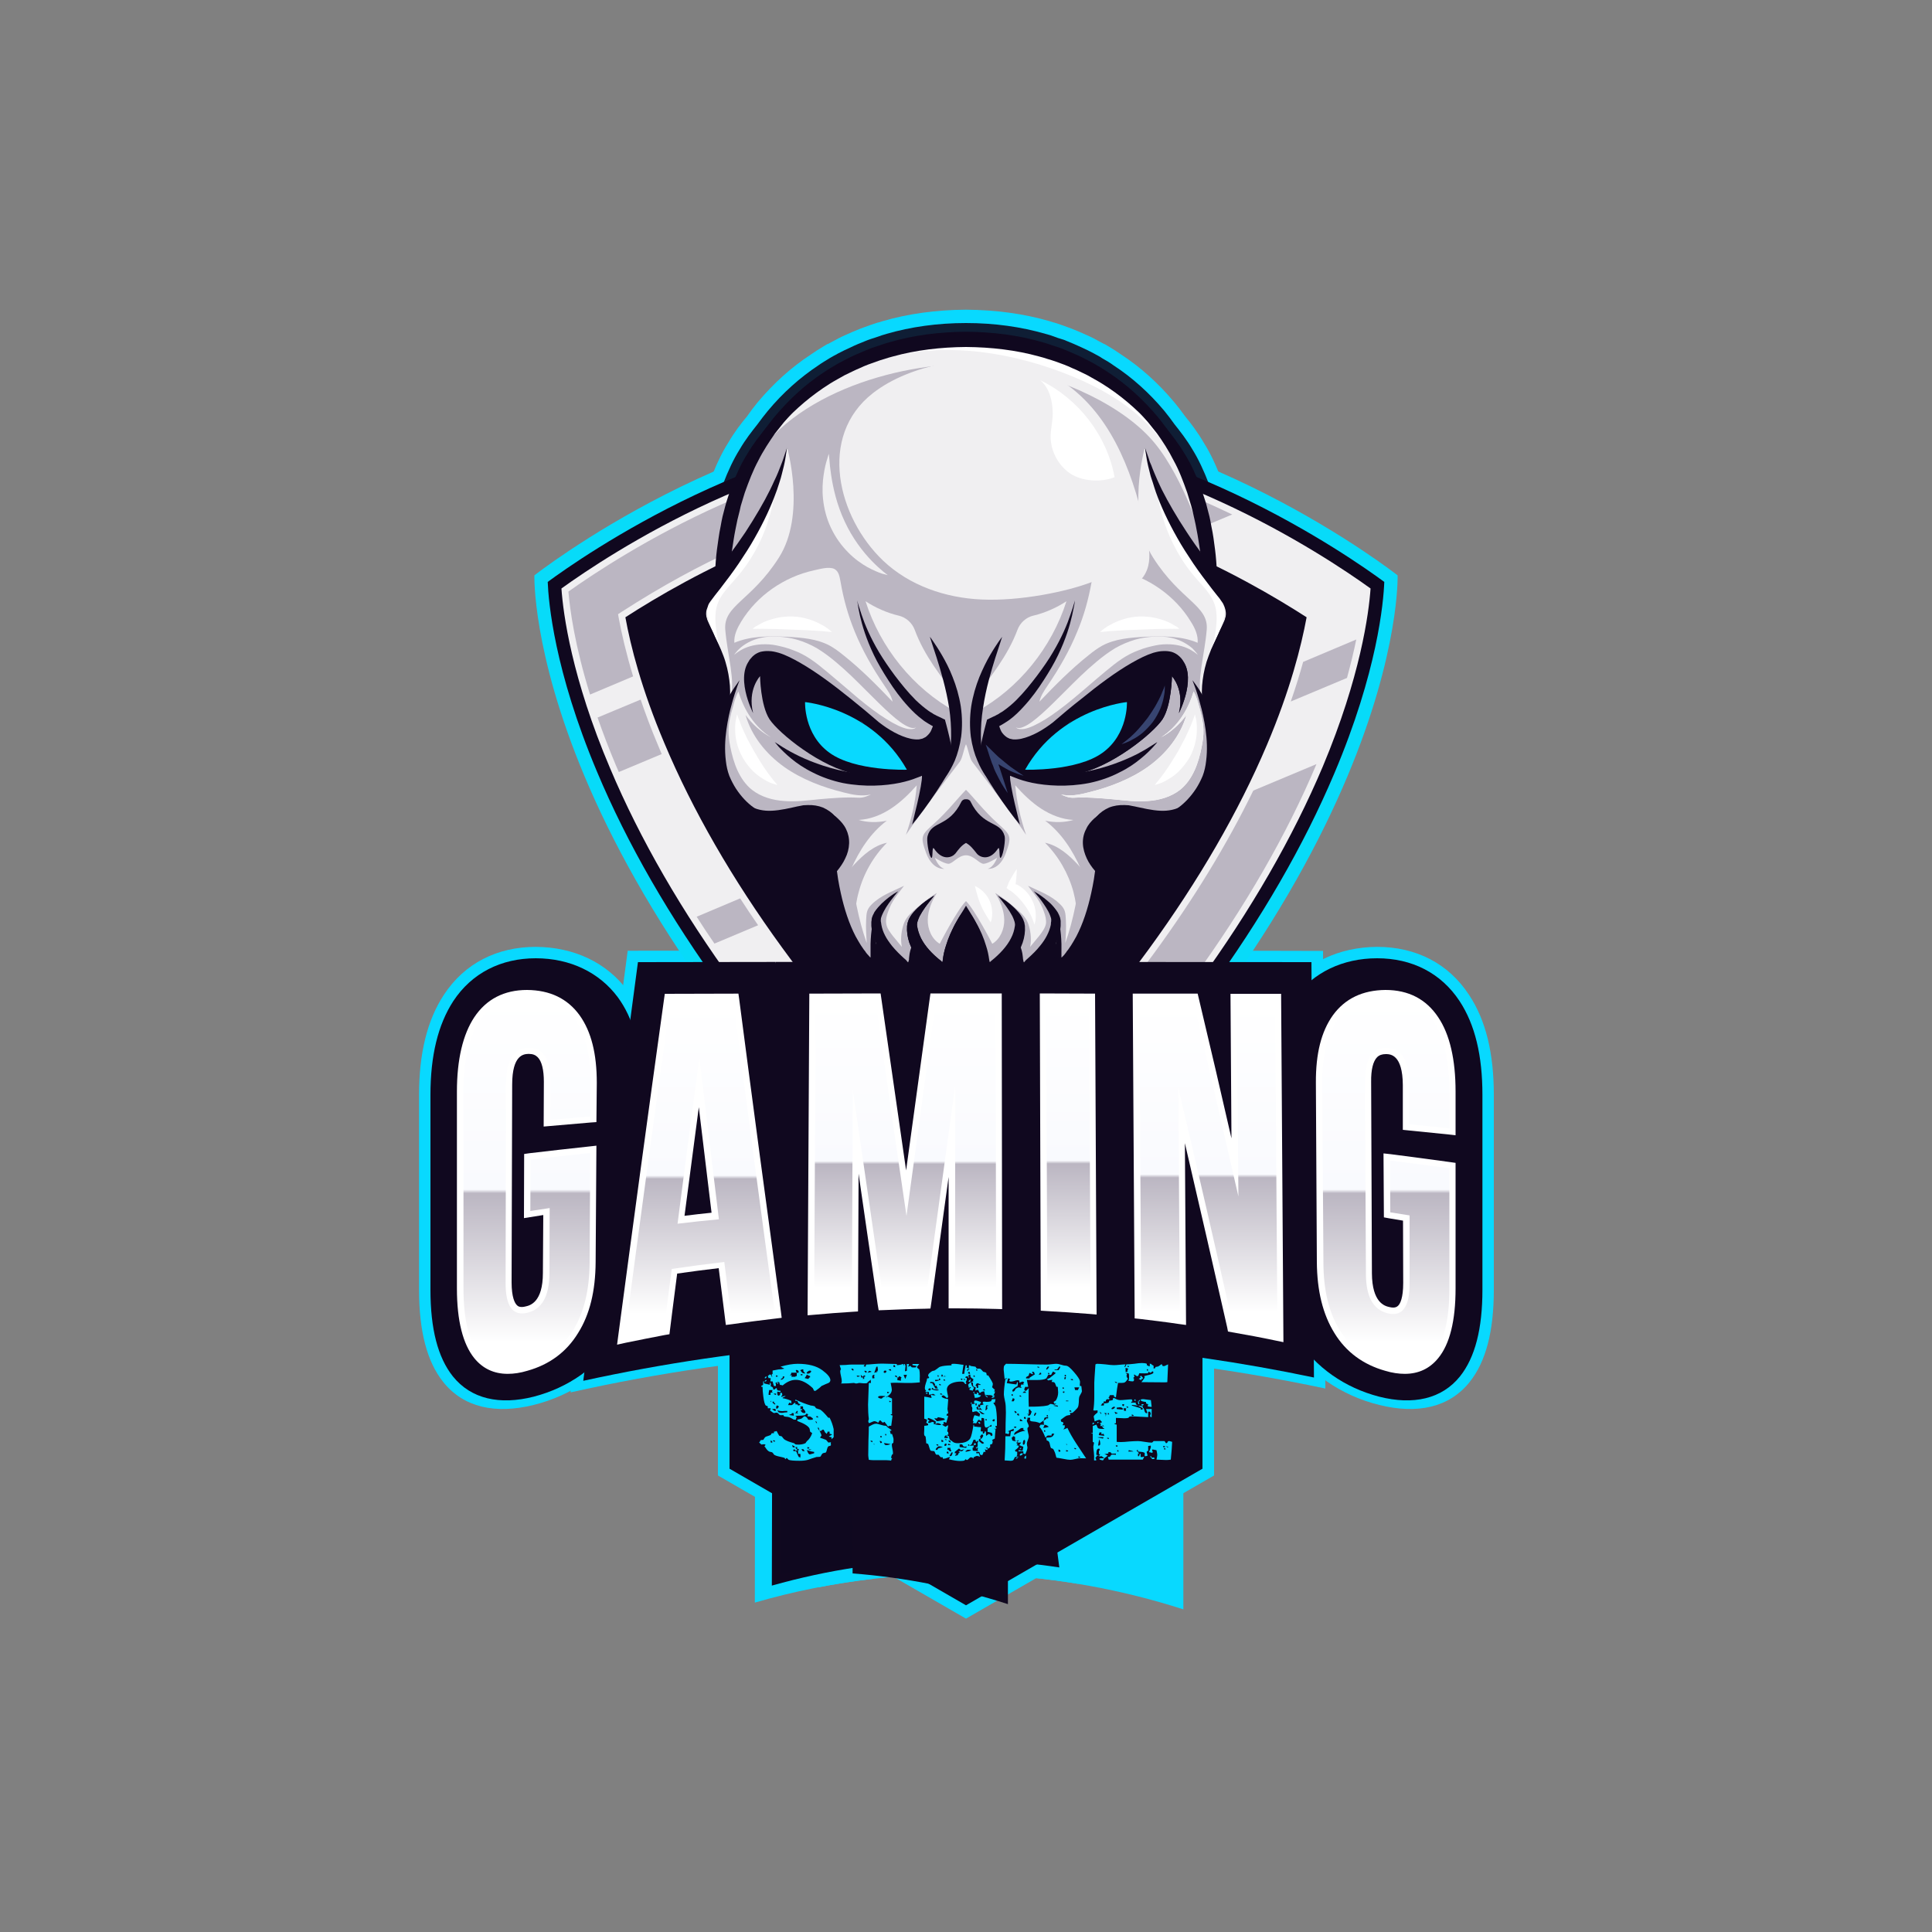 <svg version="1.2" xmlns="http://www.w3.org/2000/svg" viewBox="0 0 1000 1000" width="181" height="181"><rect x="0" y="0" width="1000" height="1000" fill="#808080" stroke="none"/><defs><linearGradient id="P" gradientUnits="userSpaceOnUse"/><linearGradient id="g1" x2="1" href="#P" gradientTransform="matrix(0,192.282,-65.827,0,564.97,515.688)"><stop stop-color="#fff"/><stop offset=".52" stop-color="#f9fafe"/><stop offset=".53" stop-color="#bbb6c2"/><stop offset=".93" stop-color="#fff"/></linearGradient><linearGradient id="g2" x2="1" href="#P" gradientTransform="matrix(0,174.699,-77.742,0,566.425,517.576)"><stop stop-color="#fff"/><stop offset=".52" stop-color="#f9fafe"/><stop offset=".53" stop-color="#bbb6c2"/><stop offset=".93" stop-color="#fff"/></linearGradient><linearGradient id="g3" x2="1" href="#P" gradientTransform="matrix(0,160.479,-94.167,0,610.748,517.485)"><stop stop-color="#fff"/><stop offset=".52" stop-color="#f9fafe"/><stop offset=".53" stop-color="#bbb6c2"/><stop offset=".93" stop-color="#fff"/></linearGradient><linearGradient id="g4" x2="1" href="#P" gradientTransform="matrix(0,160.104,-22.946,0,1134.102,517.5)"><stop stop-color="#fff"/><stop offset=".52" stop-color="#f9fafe"/><stop offset=".53" stop-color="#bbb6c2"/><stop offset=".93" stop-color="#fff"/></linearGradient><linearGradient id="g5" x2="1" href="#P" gradientTransform="matrix(0,173.591,-71.5,0,844.658,517.546)"><stop stop-color="#fff"/><stop offset=".52" stop-color="#f9fafe"/><stop offset=".53" stop-color="#bbb6c2"/><stop offset=".93" stop-color="#fff"/></linearGradient><linearGradient id="g6" x2="1" href="#P" gradientTransform="matrix(0,192.282,-65.827,0,1009.505,515.688)"><stop stop-color="#fff"/><stop offset=".52" stop-color="#f9fafe"/><stop offset=".53" stop-color="#bbb6c2"/><stop offset=".93" stop-color="#fff"/></linearGradient></defs><style>.a{fill:#08d9ff}.b{fill:#07dbf9}.c{fill:#0f1e35}.d{fill:#10081f}.e{fill:#f0eff1}.f{fill:#bbb6c2}.g{fill:#fff}.h{fill:url(#g1)}.i{fill:url(#g2)}.j{fill:url(#g3)}.k{fill:url(#g4)}.l{fill:url(#g5)}.m{fill:url(#g6)}.n{fill:#0f081f}.o{fill:#08d8ff}.p{fill:#374470}</style><path class="a" d="m276.2 727.2c-19.8 4.9-36.3 1.3-46.8-11.9-8.4-10.5-12.5-26.3-12.5-47.7q0-50.5 0-100.9c0-21.4 4.2-38.6 12.8-51.7 10.7-16.4 27.6-24.9 47.6-24.9 20 0.1 36.8 8.3 47.4 22.5 8.6 11.6 12.7 26.2 12.6 45.1q-0.3 44.6-0.6 89.1c-0.1 18.9-4.4 34.3-13.1 47.5-10.7 16.3-27.6 28-47.4 32.9z"/><path class="a" d="m295.3 720.7c9.8-78.3 19.7-154.3 29.6-228.6q41 0 81.9-0.1c9.1 70.3 18.4 139.7 27.7 208.6-46.7 3.1-93.3 9.8-139.2 20.1z"/><path class="a" d="m394.6 704.2q0.5-106.1 1-212.2 73.7 0 147.3 0 0.3 104 0.6 207.9c-49.6-2.6-99.5-1.2-148.9 4.3z"/><path class="a" d="m512.8 698.8q-0.1-103.4-0.2-206.8 38.9 0 77.7 0 0.6 105.9 1.1 211.7c-26.1-2.8-52.4-4.4-78.6-4.9z"/><path class="a" d="m560.6 701q-0.4-104.5-0.8-209 62.5 0 125 0.2 0.6 113.2 1.2 226.5c-41.4-8.8-83.4-14.7-125.4-17.7z"/><path class="a" d="m713.9 727.2c-19.8-4.9-36.7-16.6-47.4-32.9-8.7-13.2-13-28.6-13.1-47.5q-0.3-44.5-0.6-89.1c-0.1-18.9 4-33.5 12.6-45.1 10.6-14.2 27.5-22.4 47.4-22.5 20 0 36.9 8.5 47.6 24.9 8.7 13.1 12.8 30.3 12.8 51.7q0 50.4 0 100.9c0 21.4-4.1 37.2-12.5 47.7-10.5 13.2-27 16.8-46.8 11.9z"/><path class="b" d="m723.4 297.8c0 0-106.8-84-223.4-84-116.5 0-223.4 84-223.4 84 0 0-5 157.2 223.4 362.2 228.4-205 223.4-362.2 223.4-362.2z"/><path class="a" d="m504.1 523.6c-1.4 0-2.8-0.2-4.1-0.7-1.3 0.5-2.7 0.7-4.1 0.7-2 0-3.9-0.5-5.7-1.5 0 0-0.9-0.5-0.9-0.5 0 0-6.3-3.8-6.4-3.9l-1.2-0.7c-1.8 1.1-3.9 1.7-6 1.7q-0.6 0-1.1-0.1c-2.7-0.2-4.5-1.3-5.5-1.8-0.1-0.1-1.7-1-1.7-1 0 0-3.2-1.8-3.3-1.9-2.1 1.9-4.9 3-7.7 3q-0.6 0-1.3-0.1-2.1-0.2-4-1-0.9-0.4-1.8-1l-1.4-0.9q-1.5-1-2.9-2c-1.3-0.8-2.4-1.7-3.5-2.5v-0.1c-1.4-1-2.5-2.1-3.5-3-0.2-0.2-1.1-1.1-1.1-1.1-0.3-0.3-0.6-0.6-0.9-0.9 0 0-1.7-1.9-1.8-2q-1-1.2-2-2.5c-0.1-0.1-0.3-0.2-0.3-0.3-1.7-2.2-2.9-4.1-4.1-6-4.6-7.6-8.1-16.8-10.4-27.2q-1-4.4-1.6-8.6-0.3-2.1-0.5-4.3c0 0-0.1-1.4-0.1-1.5 0 0-0.2-2.3-0.2-2.3q-0.2-2.7 0.9-5.3 0.7-1.7 1.9-3.1l0.7-0.8 1.3-1.4c1.7-1.9 2.3-3.2 2.5-3.8q-0.1-0.2-0.5-0.6l-0.4-0.5-0.2-0.1c0 0-0.2-0.1-0.2-0.1q0 0-0.6 0-0.5 0-1 0.1h-0.8l-1.8 0.4c0 0-2.9 0.8-3 0.8-4.5 1-8.5 1.5-12.4 1.5-2.8 0-5.6-0.3-8.1-0.8-6.5-1.3-12.7-4.7-17.2-9.4-2.9-2.2-5.6-4.7-8.1-7.6q-0.1-0.1-0.1-0.2c-2.5-3-4.6-6.4-6.3-9.9q0-0.1-0.1-0.2c-1.7-3.8-2.9-8.2-3.4-12.7-0.9-7-0.4-14.2 1.6-22q1.5-6.2 4.1-12-0.2-2.3-0.7-4.5c-0.5-3-1.4-6-2.6-8.8-0.6-1.7-1.5-3.4-2.3-5-0.5-0.9-1.1-1.9-1.7-3q-0.8-1.4-1.6-3l-1.7-3.2-1.8-3.3c-0.9-1.7-1.9-3.7-2.6-6-1-2.9-1.4-6-1.2-9q0.1-2.1 0.5-4.4c0.5-2.9 1.4-5.8 2.7-8.8 1.4-3.2 3.2-6.3 5.5-9.4 0.9-1.3 1.8-2.5 2.8-3.6v-0.6c0.1-0.7 0.1-1.3 0.2-1.9 0.1-1.4 0.2-3 0.5-4.7l0.3-2.1c0.4-3.4 0.9-6.9 1.7-10.6l0.3-1.4q0.3-2 0.8-3.9c0-0.1 2-7.9 2-7.9q0.1-0.3 0.2-0.6l0.8-2.4 1.6-4.9q0.1-0.2 0.2-0.5c3-7.9 5.9-14 9.2-19.2 3.2-5.5 6.8-10.2 9.7-13.6 1.8-2.6 3.6-5 5.5-7.3 8.3-9.9 17.5-18.2 27.6-24.8 2.1-1.5 4.2-2.8 6.2-4q1-0.6 2-1.2 0.3-0.2 0.7-0.3l1.9-1c2.2-1.2 4.4-2.4 6.9-3.5 2.6-1.2 5.2-2.3 7.7-3.3 0 0 1.8-0.7 1.9-0.7q1.6-0.6 3.3-1.2l3.9-1.3q0.2-0.1 0.5-0.1l2.3-0.7c13-3.8 27.5-5.8 42.9-5.9 15.6 0.1 30.1 2.1 43.2 5.9l2.2 0.7q0.3 0 0.5 0.1l3.9 1.3q1.7 0.6 3.3 1.2c0.1 0 1.9 0.7 1.9 0.7 2.5 1 5.1 2.1 7.7 3.3 2.5 1.1 4.8 2.3 6.9 3.5l1.9 1q0.4 0.1 0.7 0.3 1 0.6 2 1.2c2 1.2 4.1 2.5 6.2 4 10.1 6.6 19.3 14.9 27.5 24.7 2 2.4 3.8 4.8 5.7 7.4 2.8 3.4 6.4 8.1 9.6 13.6 3.3 5.2 6.2 11.3 9.2 19.2q0.1 0.3 0.2 0.5l1.6 4.8 0.8 2.5q0.1 0.3 0.2 0.7c0 0 2 7.7 2 7.8q0.5 1.9 0.9 3.9l0.3 1.6c0.7 3.5 1.2 7 1.7 10.4l0.3 2.3c0.2 1.5 0.3 3.1 0.4 4.5q0.1 0.9 0.2 1.7v0.8q1.4 1.6 2.8 3.5c2.3 3.2 4.1 6.3 5.5 9.5q2 4.5 2.7 8.8c0.3 1.6 0.5 3 0.5 4.5 0.2 2.9-0.2 6-1.2 9-0.7 2.2-1.7 4.2-2.5 5.7l-1.9 3.5-1.7 3.2q-0.8 1.6-1.6 3-0.9 1.6-1.7 3.1c-0.8 1.5-1.6 3.2-2.3 4.8-1.2 2.9-2.1 5.9-2.6 8.9q-0.4 2.2-0.6 4.5c1.6 3.9 3 7.9 4 11.9 2 7.9 2.5 15.1 1.7 22.1-0.6 4.5-1.8 8.9-3.5 12.7q-0.1 0.1-0.1 0.2c-1.7 3.5-3.8 6.9-6.3 9.9q0 0.1-0.1 0.2c-2.4 2.9-5.1 5.4-8.1 7.6-4.4 4.7-10.6 8.1-17.3 9.4-2.4 0.5-5.1 0.8-7.9 0.8q0 0-0.1 0c-3.8 0-7.9-0.5-12.4-1.5-0.1 0-3-0.8-3-0.8l-1.8-0.4h-0.8q-0.5-0.1-1-0.1c-0.5 0-0.7 0-0.7 0q0 0.1-0.1 0.1l-0.2 0.1-0.4 0.5q-0.4 0.4-0.5 0.6c0.2 0.6 0.9 1.9 2.4 3.6l1.3 1.5 0.8 0.9q1.3 1.4 2 3.2c0.6 1.6 0.9 3.5 0.8 5.2 0 0-0.2 2.3-0.2 2.3l-0.1 1.5c-0.1 1.5-0.3 2.9-0.5 4.3-0.4 2.8-0.9 5.7-1.5 8.6-2.4 10.4-5.9 19.6-10.6 27.3-1 1.8-2.3 3.7-3.9 5.9-0.1 0.1-0.4 0.4-0.4 0.4q-1 1.3-2 2.4c-0.1 0.1-1.7 2-1.8 2-0.3 0.3-0.6 0.6-0.9 0.9 0 0-0.9 0.9-1.1 1.1-0.9 0.9-2.1 2-3.5 3v0.1c-1.1 0.8-2.2 1.7-3.4 2.5q-1.5 1-3 2l-1.4 0.9q-0.8 0.6-1.7 1-2 0.8-4.1 1-0.6 0.1-1.3 0.1c-2.8 0-5.6-1.1-7.7-3-0.1 0.1-3.8 2.2-3.8 2.2 0 0-1.1 0.6-1.2 0.7-0.9 0.5-2.8 1.6-5.5 1.8q-0.5 0.1-1.1 0.1c-2.1 0-4.2-0.6-6-1.7 0 0-1.4 0.8-1.5 0.9 0 0-6.2 3.8-6.3 3.8l-0.7 0.4c-1.8 1-3.7 1.5-5.7 1.5z"/><path fill-rule="evenodd" class="c" d="m504.1 516.7c-0.9 0-1.8-0.2-2.5-0.7-0.7-0.5-1.2-1.1-1.6-1.8-0.3 0.7-0.9 1.3-1.6 1.8-0.7 0.5-1.6 0.7-2.5 0.7-0.8 0-1.6-0.1-2.3-0.5l-0.7-0.5-2.7-1.6-3.5-2.1-3.6-2.4q-0.2-0.1-0.3-0.1c0 0-2.5-1.9-2.6-1.9 0 1-0.4 2-1.2 2.7-0.8 1-2.1 1.5-3.3 1.5q-0.2 0-0.5 0c-1.1-0.1-2-0.6-2.6-1l-1.9-1c0 0-3.1-1.8-3.2-1.8 0 0-3.4-2.2-3.4-2.2l-2.4-1.7q-0.5-0.3-1-0.7l0.2 1c0.4 1.6-0.1 3.2-1.3 4.3-0.8 0.8-2 1.3-3.2 1.3q-0.3 0-0.6-0.1c-0.5 0-1.2-0.1-2-0.4q-0.3-0.2-0.7-0.4l-1.4-0.9q-1.5-1-2.9-2c-1-0.7-2-1.5-3-2.2l-0.2-0.2c-1-0.7-1.9-1.6-2.7-2.4-0.3-0.3-1.2-1.1-1.2-1.1q-0.4-0.4-0.7-0.7l-1.5-1.7c-0.7-0.8-1.3-1.6-2-2.4 0 0-0.1-0.1-0.1-0.2-1.5-1.9-2.7-3.6-3.6-5.3-4.3-7-7.6-15.5-9.7-25.2-0.6-2.7-1.1-5.4-1.5-8q-0.2-2-0.4-4l-0.2-1.3c0 0-0.1-2.3-0.1-2.3q-0.1-1.2 0.3-2.3 0.3-0.6 0.8-1.2l0.7-0.8 1.2-1.4c2.6-2.8 4.1-5.5 4.3-7.7q0.2-1.5-0.4-2.9c-0.4-1.1-1.3-2.2-1.9-3l-0.7-0.7c-0.1-0.1-0.8-0.7-0.8-0.7q-0.3-0.3-0.5-0.5-0.9-0.4-1.7-0.6-0.1 0-0.2-0.1-1.1-0.3-2.6-0.3-0.8 0-1.7 0.1l-1.2 0.2-2.3 0.5-2.8 0.7c-4.1 0.9-7.7 1.3-11 1.3q-3.6 0-6.7-0.6c-5.2-1.1-10.3-3.9-13.8-7.6q-0.1-0.1-0.3-0.3c-2.6-1.9-5.1-4.2-7.3-6.8q-3.3-4.1-5.5-8.6c-1.4-3.3-2.5-7-2.9-10.8-0.7-6.2-0.3-12.6 1.4-19.6q1.7-6.3 4.4-12.3c-0.1-2.4-0.4-4.8-0.8-7.1-0.6-3.5-1.7-6.9-3-10.1-0.8-1.9-1.7-3.8-2.6-5.5q-0.8-1.6-1.8-3.2-0.7-1.4-1.6-2.9l-1.7-3.3-1.8-3.3c-0.7-1.4-1.5-3-2.1-4.8-0.7-2.1-1-4.4-0.9-6.6q0.1-1.6 0.5-3.4c0.4-2.4 1.1-4.8 2.2-7.3 1.2-2.8 2.8-5.4 4.8-8.2 0.9-1.4 1.9-2.5 2.8-3.7q0.5-0.5 1-1.1l0.3-2.8c0-0.7 0.1-1.3 0.1-1.9 0.1-1.4 0.3-2.8 0.5-4.3l0.3-2.2c0.4-3.2 0.9-6.6 1.6-10l0.3-1.6q0.4-1.8 0.8-3.6l2-7.7q0-0.1 0-0.2l0.8-2.5c0 0 1.7-4.9 1.7-5 2.9-7.6 5.7-13.4 8.7-18.2 3-5.2 6.5-9.6 9.2-13 1.8-2.5 3.6-4.8 5.4-7 7.8-9.4 16.7-17.3 26.2-23.6 1.8-1.3 3.9-2.5 5.8-3.7q1.1-0.6 2.1-1.2c0.1 0 2.2-1.2 2.2-1.2 2.1-1.1 4.3-2.2 6.6-3.2 2.4-1.2 4.9-2.2 7.4-3.2l1.5-0.6c1.2-0.4 2.2-0.8 3.3-1.1 0 0 4-1.4 4.1-1.4l2.3-0.7c12.4-3.6 26.3-5.6 41.1-5.6 14.8 0 28.7 2 41.1 5.6 0 0 2.5 0.7 2.5 0.7l3.9 1.4q1.6 0.5 3.2 1l1.7 0.7c2.4 1 4.9 2 7.4 3.2 2.3 1 4.4 2.1 6.5 3.2 0 0 2.1 1.2 2.2 1.2q1.1 0.6 2.1 1.3c2 1.1 4 2.3 5.9 3.7 9.5 6.2 18.3 14.1 26.1 23.4 1.9 2.3 3.6 4.6 5.4 7.1 2.7 3.4 6.2 7.8 9.3 13.1 2.9 4.7 5.7 10.5 8.6 18.1 0 0.1 1.7 5 1.7 5l0.8 2.5c0 0 0.7 2.7 0.7 2.7l1.3 5c0.3 1.4 0.6 2.6 0.8 3.8l0.3 1.6c0.8 3.4 1.2 6.8 1.6 10l0.3 2.3c0.3 1.4 0.4 2.8 0.5 4.2q0 0.9 0.1 1.8l0.3 2.9q0.5 0.6 1 1.1c0.9 1.2 1.9 2.3 2.8 3.7 2 2.8 3.6 5.4 4.8 8.1 1.1 2.6 1.8 5 2.2 7.4q0.4 1.8 0.5 3.5c0.1 2.1-0.2 4.4-0.9 6.5-0.6 1.8-1.4 3.4-2.1 4.7l-1.8 3.5-1.7 3.1q-0.9 1.6-1.6 3-1 1.6-1.8 3.2c-0.8 1.7-1.8 3.6-2.6 5.4q-2 5-3 10.2c-0.4 2.3-0.7 4.7-0.8 7.1 1.8 4 3.3 8.1 4.4 12.3 1.7 7 2.2 13.4 1.4 19.6-0.4 3.8-1.4 7.5-2.9 10.7q-2.2 4.6-5.4 8.6-3.4 4-7.4 6.9l-0.3 0.3c-3.5 3.7-8.6 6.5-13.8 7.6-2.1 0.4-4.3 0.6-6.7 0.6-3.3 0-7-0.4-10.9-1.3l-3-0.8-0.7-0.1-1.5-0.3-1.3-0.2c-0.5 0-1-0.1-1.6-0.1q-1.5 0-2.6 0.3-0.1 0.1-0.2 0.1-0.8 0.2-1.7 0.6-0.2 0.2-0.3 0.4c0 0-0.8 0.7-1 0.8l-0.8 0.8c-0.5 0.7-1.4 1.8-1.8 2.8-0.4 1-0.5 2-0.4 2.9 0.2 2.3 1.8 5 4.3 7.8l1.2 1.3 0.7 0.9q0.5 0.6 0.8 1.3c0.3 0.7 0.4 1.5 0.3 2.2 0 0-0.1 2.2-0.1 2.2l-0.1 1.3q-0.2 2.1-0.5 4.1c-0.4 2.6-0.9 5.3-1.5 8-2.1 9.7-5.4 18.2-9.7 25.2-0.9 1.6-2.1 3.3-3.6 5.3l-0.2 0.4q-0.9 1.1-1.8 2.1l-1.5 1.7q-0.4 0.4-0.8 0.8c0 0-0.9 0.8-1.1 1.1-0.9 0.8-1.8 1.7-2.8 2.4l-0.2 0.2c-1 0.7-2 1.5-3 2.2-0.9 0.6-1.9 1.3-2.9 2l-1.4 0.9q-0.3 0.2-0.7 0.4c-0.8 0.3-1.5 0.4-2 0.4q-0.3 0.1-0.6 0.1c-1.2 0-2.3-0.5-3.2-1.3-1.2-1.1-1.7-2.7-1.3-4.3l0.2-1q-0.4 0.3-0.9 0.7c0 0-2.6 1.8-2.6 1.8 0 0-3.4 2.1-3.5 2.2l-4.8 2.7c-0.7 0.4-1.5 0.9-2.7 1q-0.2 0-0.5 0c-1.2 0-2.5-0.5-3.3-1.5-0.7-0.7-1.2-1.7-1.2-2.7l-2.6 1.9q-0.1 0.1-0.3 0.1l-3.5 2.3-6.2 3.8-0.8 0.5c-0.7 0.4-1.5 0.5-2.3 0.5zm-4.1-8.6l0.6-4.9 0.3-3.7c0-0.5 0-0.8 0-1.2v-1.1q-0.1-1.9-0.2-4-0.4-0.7-0.7-1.4-0.3 0.7-0.6 1.4-0.2 2.1-0.3 4.1v0.8c0 0.6 0 0.9 0 1.3l0.3 3.8z"/><path class="d" d="m500 650.7c-49.7-45.1-92-91.5-125.7-137.8-27.7-38.1-49.7-76.3-65.3-113.5-22.1-52.5-25.1-87.8-25.5-98.2 17.1-12.6 113.8-80.5 216.5-80.5 102.7 0 199.3 67.8 216.5 80.5-0.4 10.5-3.5 46.4-25.9 99.2-15.7 37.1-37.7 75.2-65.4 113.2-33.6 46.1-75.7 92.2-125.2 137.1z"/><path fill-rule="evenodd" class="e" d="m709.4 304.6c-0.9 12.9-5.2 45.6-24.7 92.1-15.5 36.7-37.2 74.4-64.6 112.1-32.3 44.5-72.7 89.1-120.1 132.6-47.1-43.2-87.4-87.6-119.6-131.9-27.4-37.5-49.1-75.1-64.6-111.8-19.9-46.8-24.3-80-25.2-93.1 23.7-17.1 113.8-77.1 209.4-77.1 95.6 0 185.7 60 209.4 77.1zm-33.1 14.9c-32.4-20.9-104-61-176.3-61-72.3 0-144 40.1-176.3 61 2.7 14.9 8.3 37.1 20.2 65.2 14.5 34.5 35 70.2 61 105.9 26.3 36.2 58.2 72.5 95.1 108.3 36.7-35.6 68.4-71.7 94.6-107.6 26-35.7 46.5-71.2 61.1-105.6 12.1-28.5 17.8-51.1 20.6-66.2z"/><path class="f" d="m383.1 465l-22.5 9.5q4.4 7 9.2 13.9l22.6-9.5q-4.8-6.9-9.3-13.9z"/><path class="f" d="m564.3 264.3c13.1 3.5 27.5 8.3 43.1 14.7l30.4-12.7c-12.1-5.8-25.2-11.5-39.1-16.5z"/><path class="f" d="m340.7 386c-3.6-8.5-6.6-16.5-9.1-23.9l-22.3 9.3c2.7 7.8 5.9 16.2 9.6 25q0.7 1.6 1.4 3.2l22.2-9.3q-0.9-2.1-1.8-4.3z"/><path class="f" d="m648.7 409.2c-13.5 27.7-30.7 55.9-51.3 84.1-26.3 36-58.2 72.4-95 108l-2.4 2.3-2.4-2.3c-31.8-30.8-59.9-62.1-84-93.3l-22.9 9.7c30.2 39.9 66.9 79.9 109.3 119 46.2-42.6 85.7-86.3 117.3-129.9 27.2-37.4 48.8-74.9 64.1-111.3z"/><path class="f" d="m327.7 350.1c-3.7-12.3-6-22.4-7.4-30l-0.4-2.2 2-1.3c82.9-53.5 147.2-61.5 178.1-61.5 10.7 0 25.3 0.9 43.3 4.4l37.3-15.7c-25.4-7.7-52.8-12.8-80.6-12.8-92.1 0-178.9 56.1-205.8 75.2 0.8 9.4 3.3 27.8 11.2 53.3z"/><path class="f" d="m702 331l-27.5 11.6c-1.7 6.2-3.8 13-6.4 20.5l29.1-12.2c2-7.4 3.6-14 4.8-19.9z"/><path class="a" d="m390.7 829.5q0-42.4 0.1-84.7-5.9 0.7-11.7 1.5 0-32.4 0-64.7 42.9 0 85.7 0 0 28.7-0.1 57.4-6 0.2-11.9 0.5-0.1 38.8-0.3 77.6c-20.8 2.4-41.5 6.5-61.8 12.4z"/><path class="a" d="m423.6 821.6q0.3-70 0.6-140 40.8 0 81.6 0 0 28.5 0.1 56.9-2 0-4.1 0 0 9.7 0 19.3 2.1 0.1 4.1 0.1 0 28.4 0 56.9c-27.5-0.7-55.1 1.5-82.3 6.8z"/><path class="a" d="m460.8 816.3c5.9-45.4 11.8-90.2 17.7-134.7q30.9 0 61.9 0c5.9 45.2 11.8 91.2 17.8 138.2-32.2-5.3-64.9-6.5-97.4-3.5z"/><path class="a" d="m514.4 815.1q-0.1-66.7-0.2-133.5 49.1 0 98.3 0 0 75.7 0 151.4c-32-10.3-65-16.2-98.1-17.9z"/><path class="a" d="m439.5 705.6q-0.1 6.6-0.1 13.3-5.9 0.1-11.8 0.3-0.2 41.1-0.4 82.1-5.6 1.3-11.1 2.9 0.1-42.3 0.2-84.6-5.9 0.3-11.8 0.5 0-7.3 0-14.5 17.5 0 35 0z"/><path class="a" d="m476.3 742.8q0 6.3 0 12.6-7.8 0.3-15.6 0.8-0.1 13.2-0.1 26.3 9.8-1 19.7-1.4 0 6.3 0 12.6-15.7 0.8-31.2 3.3 0.2-45.7 0.5-91.4 15.4 0 30.8 0 0 6.2 0 12.5-9.8 0.1-19.6 0.3 0 12.5-0.1 25 7.8-0.4 15.6-0.6z"/><path fill-rule="evenodd" class="a" d="m518.1 794.1q-1-8.1-2-16.2-7.1-0.4-14.1-0.5-1 7.9-1.9 15.9-5.3-0.1-10.6 0c3.9-29.3 7.8-58.5 11.6-87.7q8.3 0 16.6 0c3.9 29.5 7.9 59.3 11.9 89.6q-5.8-0.7-11.5-1.1zm-3.6-28.3q-2.8-22.4-5.6-44.7-2.7 22.3-5.4 44.4 5.5 0.1 11 0.3z"/><path class="a" d="m571.3 705.6q7.9 0 15.8 0 0 51 0 102.1-5.2-1.7-10.5-3.2-0.1-35.5-0.1-71c-2.6 23.5-5.1 46.4-7.6 68.9q-5.3-1.3-10.6-2.5c-2.9-22.8-5.8-45.2-8.8-67.2q0.2 32.8 0.4 65.5-5-0.9-9.9-1.6-0.3-45.5-0.5-91 7.9 0 15.8 0c2.9 22.2 5.7 44.8 8.6 67.9 2.5-22.2 4.9-44.8 7.4-67.9z"/><path class="a" d="m371.6 763.7v-228.9l128.4 74.2 128.4-74.2v228.9l-128.4 74.1z"/><path class="d" d="m622.4 760.2l-122.4 70.7-122.4-70.7v-215l122.4 70.7 122.4-70.7z"/><path fill-rule="evenodd" class="d" d="m276.3 722.9c-17.7 4.5-32.5 1.2-41.9-10.5-7.8-9.8-11.6-24.6-11.6-44.8q0-50.5 0-100.9c0-20.3 3.9-36.3 11.8-48.5 9.6-14.6 24.8-22.2 42.7-22.2 17.9 0 33 7.4 42.5 20.2 7.9 10.8 11.7 24.6 11.6 42.5q-0.3 44.8-0.6 89.5c-0.1 18-4.1 32.4-12.1 44.8-9.6 14.8-24.7 25.3-42.4 29.9zm11.9-62.5z"/><path class="d" d="m301.9 714.7c9.4-74.2 18.9-146.3 28.3-216.7q35.7-0.1 71.3-0.1c8.7 66.9 17.5 132.9 26.3 198.3-42.2 3.2-84.3 9.4-125.9 18.5z"/><path class="d" d="m400.5 698.7q0.6-100.4 1.1-200.8 67.7-0.1 135.4-0.1 0.3 98.5 0.5 196.9c-45.7-2.1-91.4-0.8-137 4z"/><path class="d" d="m518.8 694q-0.1-98.1-0.3-196.2 33 0 65.9 0.1 0.5 100.2 1 200.4-33.2-3.4-66.6-4.3z"/><path class="d" d="m566.5 696.6q-0.4-99.4-0.8-198.7 56.6 0 113.1 0.1 0.7 107.5 1.3 215c-37.6-7.9-75.5-13.4-113.6-16.4z"/><path fill-rule="evenodd" class="d" d="m713.8 722.9c-17.7-4.6-32.8-15.1-42.4-29.9-8-12.4-12-26.8-12.1-44.8q-0.3-44.7-0.6-89.5c-0.1-17.9 3.7-31.7 11.7-42.5 9.4-12.8 24.5-20.2 42.4-20.2 18 0 33.1 7.6 42.7 22.2 8 12.2 11.8 28.2 11.8 48.5q0 50.4 0 100.9c0 20.2-3.8 35-11.6 44.8-9.4 11.7-24.2 15-41.9 10.5zm-10.7-62.3z"/><path class="g" d="m262.8 711.1c-7.1 0-12.9-2.7-17.3-8.1-5.9-7.3-9-19.4-9-36.1v-101.9c0-16.6 3.1-29.6 9-38.5 6.2-9.3 15.4-14.1 27.3-14.1 11.8 0.1 20.9 4.4 27.2 13.1 6 8.4 8.9 19.8 8.9 35l-0.2 20.3-2.9 0.2q-10.5 0.9-20.9 1.8l-3.5 0.3 0.1-23.2c0-6.2-1.1-10.6-3.2-12.7-1.1-1.1-2.5-1.7-4.5-1.7h-0.3c-2.3 0.1-8.4 0.3-8.4 15.9l-0.3 102.3c0 7.9 1.7 10.8 2.7 11.8 0.6 0.7 1.4 1 2.6 1q0.9 0 2-0.3c2.2-0.5 8.9-2.1 8.9-17.3l0.2-30c-2.1 0.3-10 1.6-10 1.6l0.1-33.2 2.8-0.4c10.2-1.2 20.6-2.4 31-3.5l3.6-0.4-0.4 60.2c-0.1 15-3 27.1-9.1 36.8-6 9.8-14.8 16.3-26.2 19.5-3.6 1.1-7 1.6-10.2 1.6z"/><path fill-rule="evenodd" class="g" d="m320 691.4c7.5-56.3 15.2-113.3 23.7-174.2l0.4-2.8 38.1-0.1 0.4 2.8c7 53.9 14.3 108.3 21.6 161.8l0.4 3.2-3.3 0.4c-7.4 0.9-14.9 1.8-22.4 2.9l-3.2 0.4c0 0-2.6-20.7-3.7-29.4-7.1 0.8-14.4 1.8-21.5 2.8-1.3 9.7-4 31.4-4 31.4l-2.4 0.4c-6.7 1.3-13.5 2.6-20.2 4l-4.5 1zm41.7-118.3q-3.7 27.9-7.4 56.2 7-0.9 14-1.6-3.3-27.1-6.6-54.6z"/><path class="g" d="m418.9 514.3l36.9-0.1 0.4 2.8c4.1 28.7 8.4 58.5 12.8 88.8q6.1-44.5 12.2-88.8l0.4-2.8h36.9l0.2 163.4-3.3-0.1c-6.8-0.2-13.7-0.3-20.5-0.3h-3.9v-68q-4.5 32.7-9 65.4l-0.4 2.7-2.8 0.1c-7 0.1-14.1 0.4-21.1 0.7l-2.9 0.1-0.5-2.9c-3.4-22.9-6.7-45.5-9.9-67.8l-0.3 71.3-3.1 0.2c-6.4 0.4-13 0.9-19.4 1.5l-3.6 0.3z"/><path class="g" d="m564.1 680.1c-7.4-0.6-14.9-1.1-22.3-1.5l-3.1-0.2-0.5-164.2 28.6 0.1 0.8 166.1z"/><path class="g" d="m660.4 693.9c-7.5-1.6-15.1-3-22.6-4.3l-2.2-0.4-0.4-2.1c-7-30.9-14.2-62.3-21.9-95.4l0.6 94.1-3.7-0.5c-6.6-1-13.4-1.8-20-2.6l-2.9-0.3-1-168.1h33.6l0.6 2.5c6 25.2 11.6 49.1 16.9 72.4l-0.5-74.8h26.2l1.2 180.3z"/><path class="g" d="m727.1 711.1c-3.1 0-6.6-0.5-10.2-1.6-11.3-3.2-20.2-9.7-26.2-19.5-6-9.7-9-21.8-9.1-36.8l-0.5-92.7c-0.1-15.2 2.8-26.6 8.8-35 6.3-8.7 15.5-13 27.2-13.1 12 0 21.1 4.8 27.3 14.1 6 8.9 9 21.9 9 38.5v22.6l-3.6-0.4q-10.4-1.1-20.8-2.1l-2.9-0.3v-23.2c-0.1-15.7-6.4-15.9-8.4-16h-0.4c-1.9 0-3.4 0.5-4.5 1.6-2.1 2.1-3.2 6.5-3.1 12.8l0.4 99.1c0.1 15.2 6.7 16.9 8.9 17.4q1.2 0.3 2.1 0.3c1.1 0 1.9-0.3 2.6-1 1-1 2.6-3.9 2.6-11.8l-0.1-32.2q-3.6-0.6-7.2-1.2l-2.7-0.5-0.2-33.1 3.7 0.4c10.2 1.3 20.6 2.7 30.8 4.1l2.8 0.4v65c0 16.7-3 28.8-9 36.1-4.4 5.4-10.2 8.1-17.3 8.1z"/><path class="h" d="m305.5 596.8q-0.2 28.3-0.3 56.6c-0.1 14.5-3 26.1-8.6 35.2q-8.5 13.6-24.4 18c-10.5 2.9-18.5 1.2-24-5.6-5.6-6.8-8.3-18.2-8.3-34.1q0-51 0-101.9c0-15.9 2.8-28.3 8.4-36.7 5.7-8.5 13.9-12.6 24.6-12.6 10.8 0 18.9 4 24.5 11.7 5.6 7.8 8.4 18.7 8.3 33.2q0 8.7-0.1 17.3-10.4 0.8-20.9 1.8 0.1-9.9 0.1-19.7 0.1-18.1-11.4-17.7-11.4 0.4-11.5 19.2-0.1 51.1-0.2 102.3c-0.1 12.3 3.7 17.5 11.2 15.7 7.6-1.8 11.4-8.5 11.5-20.4q0-16.9 0.1-33.8-5 0.7-10 1.5 0.1-13.3 0.1-26.6 15.4-1.8 30.9-3.4z"/><path fill-rule="evenodd" class="i" d="m378.6 682.8q-1.8-14.7-3.7-29.6-13.6 1.6-27.2 3.6-2 15.7-4.1 31.5-10.1 1.9-20.3 4c7.9-59.8 15.8-117.9 23.8-174.7q16.2 0 32.4 0c7.1 55 14.3 109.1 21.6 162.4q-11.3 1.2-22.5 2.8zm-6.5-51.7q-5.1-41.5-10.1-83.8-5.7 42.6-11.3 86.1 10.7-1.3 21.4-2.3z"/><path class="j" d="m484.5 517.5q15.4 0 30.8 0 0.1 78.8 0.3 157.5-10.6-0.2-21.2-0.2 0-56.4 0-112.8c-5.2 37.6-10.3 75.2-15.5 112.9q-10.7 0.2-21.3 0.7c-5.4-37-10.8-74.2-16.2-111.5q-0.2 56.2-0.5 112.4-9.7 0.6-19.5 1.5 0.4-80.3 0.8-160.5 15.4 0 30.9 0c5.3 37.5 10.6 74.7 16.1 111.9 5.1-37.4 10.2-74.7 15.3-111.9z"/><path class="k" d="m563.7 517.5q0.4 80.1 0.8 160.1-11.2-0.9-22.4-1.5-0.3-79.3-0.6-158.6 11.1 0 22.2 0z"/><path class="l" d="m610.7 682.7q-10-1.4-20-2.5-0.5-81.3-1-162.7 13.9 0.1 27.8 0.1c7.8 33.2 15.6 67 23.5 101.7q-0.4-50.8-0.8-101.7 9.9 0 19.8 0.1 0.6 86.7 1.2 173.4-11.4-2.2-22.8-4.2c-9.5-42.4-19-83.6-28.5-123.8q0.4 59.8 0.8 119.6z"/><path class="m" d="m750.2 604.7q0 31.1 0 62.2c0 15.9-2.7 27.3-8.2 34.1-5.5 6.8-13.6 8.5-24.1 5.6q-15.9-4.4-24.4-18c-5.6-9.1-8.5-20.7-8.5-35.2q-0.3-46.4-0.6-92.8c-0.1-14.5 2.7-25.4 8.3-33.2 5.6-7.7 13.7-11.7 24.5-11.7 10.7 0 18.9 4.1 24.6 12.6 5.6 8.4 8.4 20.8 8.4 36.7q0 9.5 0 19-10.3-1.1-20.8-2.1 0-10.2 0-20.4 0-18.7-11.5-19.1-11.5-0.4-11.4 17.7 0.2 49.6 0.5 99.2c0 11.9 3.8 18.7 11.4 20.5 7.5 1.8 11.3-3.4 11.2-15.7q0-17.5 0-35-5-0.8-10-1.6-0.1-13.4-0.1-26.8 15.4 1.9 30.7 4z"/><path class="d" d="m399.5 820.7q0.1-42.2 0.2-84.4-5.9 0.6-11.8 1.3 0-23.7 0-47.3 34.1 0 68.1 0 0 21.1-0.1 42.1-6 0.2-11.9 0.6-0.2 39.1-0.3 78.2c-14.9 2.2-29.6 5.4-44.2 9.5z"/><path class="n" d="m404 814.7q0.3-61.3 0.5-122.7 32 0 64 0 0 20.6 0 41.3-2 0-4 0 0 17.2 0 34.5 2-0.1 4-0.1 0 20.7 0 41.3c-21.6-0.1-43.2 1.9-64.5 5.7z"/><path class="d" d="m470.8 808.2c5.2-39.6 10.4-78.8 15.5-117.9q23.1 0 46.2 0c5.2 39.7 10.5 79.9 15.8 121-25.7-3.9-51.7-4.9-77.5-3.1z"/><path class="d" d="m441.3 814.4q-0.2-59-0.3-118.1 40.3 0 80.7 0 0 67 0 134c-26.3-8.5-53.2-13.8-80.4-15.9z"/><path class="o" d="m429.8 714.4q0 0.5-0.4 1-0.5 0.5-2 1-1.7 0.8-2.2 1-0.9 1-3.1 2.5h-0.7l-0.7-1.4q-4.6-4.3-8.8-4.3-3.4 0-6.8 2.9-0.4-0.2-1.4-0.3l-0.4-1.4q-0.2-0.1-0.5-0.1-0.2 0-0.9 0.3-0.7 0.3-0.7 0.4 0 0.3 0.4 0v1.4h-1q-0.5-1.5-0.7-2.4h-1.1q-0.1-0.2 0-0.6 0.1-0.6 0.1-0.7 0-0.3-0.1-0.4h-1q0-0.4-0.4-1 0.4-0.5 1.1-0.9 0.8 0.2 0.8 1 0 0.2 0.6 0.2l-0.4-0.3v-1.1q0.8 0.1 1.2 0.1l-0.8-0.1v-1.8q1-0.2 3.1-0.6 1.5 0 3-0.4 0 0-2-1 5.1-1.5 8.9-1.5 8.2 0 12.7 3.3 4.2 3.1 4.2 5.2zm-27 1.5q0 0.2-0.5 0.5l-0.1-0.4q0-0.4 0.3-0.4 0.3 0 0.3 0.3zm-6-3.2q0 0.2-0.4 0.6-0.1 0.1-0.4 0.1-0.2 0-0.2-0.2 0.3-0.7 0.9-0.7 0.1 0 0.1 0.2zm0 1.7q0 0.2-0.4 0.6-0.1 0-0.2 0-0.1 0.1-0.2 0.1-0.2 0-0.2-0.2 0.3-0.6 0.9-0.6 0.1 0 0.1 0.1zm34.7 25.3v4.2q-0.3 0.2-1.1 1v-1q-0.9-0.1-1.4-0.4 1.7-0.9 1.7-1-0.3-0.2-1.3-0.4v-1.1h-1.1q0 0 0 0.6l-0.3 0.2v0.3h-0.2q-0.2 0-0.2-0.3 0-0.3-0.3 0l-1-1.8h-0.3q-0.6 0-0.6 0.2 0 0.1 0.2 0.2-0.3 0.1-0.8 0.2-0.2 0.1 0.1 0.1h-0.7q-0.1-0.6-0.4-1.7h-0.7q0.6 1 1.3 2 0.8 1.5 0.8 2.1-0.5 0.4-0.7 1.1 1.1 0.3 3.1 1.1l1.1 1.3q0.2 0.1 0.6 0 0.4-0.1 0.5-0.1l0.3 0.1q-0.1 0.3-0.1 0.6 0.1 0.5 0.1 0.6 0 0.5-0.6 0.6-0.7 0.1-0.8 0.3-0.4 0.4-0.7 1.6-0.2 1.2-0.7 1.6-0.5 0-1.4 0.3-0.3 0.2-0.7 0.8-0.3 0.8-0.7 1-0.4 0.1-1.2 0.1-0.9 0-1.2 0.2-2 0.6-3.9 1.3-1.7 0.5-4.4 0.5-4.3 0-5.6-0.5l-1-1-0.7 0.7-0.4-0.7q-0.5-0.2-2.8-0.7-1.9-0.4-2.7-1-0.2-0.4-0.7-1-0.3-0.3-1.1-0.4-0.7-0.1-1-0.4-0.5-0.3-1.1-1.1-0.6-1-1-1.3v-0.1q0-0.1 0.2-0.3 0.3-0.3 0.3-0.4 0-0.3-0.4-0.3-0.4-0.1-1 0-0.6 0.1-0.6 0.1l-0.2-0.1q-0.3-0.3-1.1-1 0.4-0.2 0.7-1 0.1-0.3 1.3-0.3 0.3 0 0.6-0.7 0.4-0.6 0.5-0.7 0.5-0.4 1.4-0.6 1-0.3 1.4-0.5 0.4-0.3 0.5-0.8 0.1-0.2 1.1-0.2h0.2v-0.8q0.5 0 1.4-0.3 0.5 1.1 1.3 2.4 0.5 0.1 1.4 0.4 0.3 0.5 1.1 1.4 1.4 1.1 5.2 2.1l0.7 0.6 0.6 0.1q2.7 0.2 4.6-0.7l0.7-1q1.8-1.4 2.8-4.2l-1.1-0.8q0-0.5-0.3-1.6-0.9-1.9-6.3-3.9v-0.7q0.9-0.2 1.8-0.4 0.6-0.2 1.7-1.3 1.3-0.1 2.1 1.7 0.2 0.1 0.7 0.1 0.3 0 0.8 0 0.6-0.1 0.9-0.1v-0.7q-0.2-0.1-1-0.7-0.3-0.3-1.5-0.3h-0.3l0.4-1.1q-0.7-0.3-0.7-0.3-0.5 0-0.7 0.7-1.1 0.4-4.8 0.4h-0.4q0 0.1 0.7 0.7 0 0-0.3 0.5-0.1 0.4-0.1 0.8h-1q-0.2 0-1.5-0.8-1.3-0.7-2.7-0.7-0.3 0-1-0.2l-0.4-0.7q0.2 0.1-1.4 0.1-0.5 0-1.4-1.1-0.5-0.3-1-0.2-0.8 0.2-0.9 0.2-0.3 0-1.1-0.6-1-0.8-1.1-0.8 0.4-0.4 0.4-0.8 0-0.2-0.1-0.3h-1.4v-1l-1-0.4q-0.8-0.7-1.3-4.6-0.4-3-0.4-5.1 0 0-0.6 0-0.1 0-0.1-0.4l1-0.6q0-0.4 0-1.2v-0.6h0.4v1q0.5 0.2 1.5 0.4 1.1 0.2 1.6 0.4-0.1 0.2-0.1-0.8 0-0.2 0.4-0.3 0.2 0.7 0.2 1.3l-0.2 0.4q0.6 0.4 1 0.6 0.5 0.4 0.4 1.2h0.7q0.6-0.7 0.9-0.7h0.2l0.3 1q0.3 0.3 0.9 0.3 0.6 0 0.8 0.1v0.7q-0.3 0-1.7-0.3v0.5q0 1.6 0.7 1.6 0.4 0 0.6-0.4 0.3-0.3 0.4-0.4l-0.4-0.3q0.4-0.4 1-0.4h0.1q0.2 0.7 0.2 1.1 0 0.8-0.5 0.3v0.7q1.9-0.5 2.2-0.5-0.1 0.4-1.5 0.9v0.3q2.4 0.4 4.5 1.4v1.4q-0.1 0-0.4-0.2-0.2-0.3-0.3-0.3-0.5 0-0.7 0.6-0.1 0.5-0.3 0.6-0.2 0.1 1.6 0.1 0.6 0 1.1-0.6 0.5-0.6 0.9-0.6h0.2v0.8h1l0.4 0.6q0 0 0.4-0.1 0.4 0 0.4-0.1 0-0.1-0.1-0.1 0.5-0.1 0.5-0.2 0-0.3-0.9-0.5-0.1-0.2-0.7-1.4h-1v-0.7q4.4 2.1 8 3.1 0.7 0 2 0.4 0.2 0.4 0.7 1 0.4 0.2 1.1 0.4 0.7 0.2 1 0.3 1.4 0.8 4.2 4.2h0.7q1.4 2.7 2.1 5.9-0.1-0.1-0.1-0.1 0.1 0 0.1 0.1zm-11.6-30q-0.2-0.3-0.7-0.3-0.5 0-1.1 0.5-0.6 0.4-0.6 0.9 0.2 0.2 0.7 0.2 0.6 0 1.1-0.4 0.5-0.3 0.6-0.9zm-3.1 1.2q0-0.1-0.5-0.6-0.4-0.5-0.5-0.6 0-0.2 0-0.3v-0.6h-1q0.1 0.1 0.1 0.2 0 0.1-0.8 0.1 0.5 0.7 1 1.3 0.5 0.5 1.5 0.5 0.2 0 0.2 0zm2.5 2v-0.6q-0.6-0.2-1.7-0.8-0.2 0.6-1.1 1.8 0.2 0 0.8 0.2 0.6 0.2 0.9 0.2 0.3 0 0.4-0.1 0-0.6 0.7-0.7zm-3.8-1.4q-0.4-0.3-1-0.3v0.7q1 0 1-0.4zm-2.1-1.4q0-1-1.3-1-0.2 0-0.2 0.2 0 0.3 0.5 1.2h-2.8q-0.1 0.4-0.2 0.8-0.1 0.3-0.7 0.6 0.3-0.1 0.6-0.1 0 0 0.6 0.1l-0.3 0.7q2.1 0 2.1 0l0.1-0.3q0 0 0.3 0h0.3q0-0.9 0-1.8l0.4 0.1q0.6 0 0.6-0.5zm-7.4 2.4q-0.1-0.1-0.3-0.1-0.3 0-0.6 0.2v0.7q-1 0.3-1 0.8 0.1 0 0.4 0 0.5 0 1-0.5 0.5-0.6 0.5-1.1zm-3.4-0.2q-0.3-0.4-1-0.4v0.7q1 0 1-0.3zm20.9 21.5q-0.1-0.1-0.1-0.5 0-0.3-0.3-0.3-0.7 0-0.7 0.3 0 0.2 1.1 0.5zm-0.6 2.7q-0.3-0.8-0.8-1l0.3 1q0.2 0.1 0.4 0.1 0.2 0 0.1-0.1zm-6-5.6q0-0.7-1.4-2 0.2 0 0.2-0.3 0-0.3-0.2-0.7-0.7 0.1-1.4 0 0.3 0.2 0.3 0.9l-0.3 0.5q0 0 0.9 0h0.1v0.7q-0.3-0.2-0.4-0.2-0.2 0-0.2 0.2 0 0.5 0.6 1 0.6 0.4 1.1 0.4 0.7 0 0.7-0.5zm-3.5 0.8q-0.6-0.2-0.8-0.6 0-0.2 0.4-0.6 0-0.2-0.4-0.2h-0.2l-0.4 0.7q-0.6-0.2-0.7-0.5l0.8 0.5q0 0.1-0.8 0.4 0.7 0 2.1 0.3zm-11.6-10.2q-0.1-0.2-0.6-0.2-0.7 0-0.7 0.2 0 0.1 0.5 0.3 0.4 0.2 0.6 0.2 0.2-0.4 0.2-0.5zm-1.7-1q-0.2-0.1-0.6-0.2l0.4-0.8q-1.8 0-1.8 0 0 0.4-0.2 1.3-0.1 0.7-0.1 1.2 0.2-0.1 0.4 0 0.3 0 0.4 0h0.2v-1.1q0.7-0.1 1.3-0.4zm10.9 12.3q-0.3-0.3-0.2-0.6 0.1-0.7 0.1-0.6-0.2-0.2-0.8-0.2h-0.2l-0.3 0.6h-0.2q-0.6 0-0.9 0.4 0.9 0.1 2.5 0.4zm-9.7-6q0-0.5-0.7-0.7v-0.6h-0.7v0.6l1 0.8h0.3q0.1 0 0.1-0.1zm6.2 4.2v-0.7q-0.4 0-1.3 0-0.9 0.1-1.3 0.1-1.2 0-2.6-0.4l0.7 1q0.8 0.3 1.7 0.3 0.5 0 1.4-0.2 1-0.1 1.4-0.1zm-4.4-3q-0.3-0.5-1.1-0.5-0.3 0.6-0.3 1.1l0.3 0.7q1.1-0.8 1.1-1.3zm-3.9-2.7q0-0.2-0.4-0.2l0.4 0.7q0 0.2 0-0.5zm2.4 4.6l-0.3-0.6-0.4-0.1q-0.1 0-0.7 0.1-0.4 0.1-0.7 0l1.4 1h0.1q0.6 0.1 0.6-0.4zm18.5 20.5q-0.5-0.2-1.5-0.3v0.4q1.2 0 1.5-0.1zm-1.2-1q-0.3-0.4-1-0.4v0.8q1 0 1-0.4zm2.5 2.8v-0.7q-2.4-0.3-3.8-1 0.3 0.6 0.6 1.4 0.5 0.9 1 0.9 0 0 2.2-0.6zm-5.9-1.1h1l-0.7-1h-1zm-4.1-2.1q0-0.5-1.4-1l0.3 1q0.4 0.2 0.7 0.2 0.4 0 0.4-0.2zm2.9 5.8v-0.9q0.1-0.9-0.1-1.4h-1.1v-1.4h-0.3q0.4-0.3 0.5-0.4 0.1-0.2 0.2-0.6-0.2-0.1-1.1-0.4l0.4-0.7h-1.1q0.2 0.5 0.3 0.8 0.2 0.3 0.8 0.6v0.1q0 0.3-1.1 0.3-0.3-0.7-0.7-0.7v0.3l-0.2-0.1q-0.2 0-0.2 0.4l0.1 0.4h1.4q0.3 1.1 1.4 3.1h0.7q0 0.6 0.1 0.6zm-13.2-8.9q0-0.4-0.6-0.4-0.5 0.1-0.5 0.2 0 0.1 1 0.6 0.1-0.3 0.1-0.4zm-1.3 0.5q-0.4-0.8-0.9-0.8v1l0.5 0.1q0.4 0 0.4-0.3zm76.3-30.9q-1.8 0.2-4 0.3-1.6 0-4.1 0-3.1-0.1-4-0.1-2 0-3 0.1 0.6 2.8 0.6 3.5 0 2.3-3.1 3.9l0.3 0.1q0.1 0 0.3-0.2 0.3-0.3 0.5-0.2l2.1 1v8.1h-0.7q0 0.3 0.4 0.5 0.3 0.1 0.6 0.2-0.2 1.8-0.7 5.3h-0.5q-0.2-0.1-0.7 0.1-0.4 0.2-0.5 0.3-0.5-0.9-1.8-2.5-0.1 0.1-0.4 0.3-0.2 0.1-0.4 0.1h-0.2l-1.1-1.1q-0.6 0-0.7 0.5-0.2 0.6-0.5 0.6-0.3 0-0.8-0.4-0.6-0.3-1.2-0.3-0.3 0-1.4 0.5-1 0.5-1.3 0.5-0.2 0-0.4-1l0.3-1.1q-0.4-3.2-0.4-7.4 0 0 0.4-11.3h1.1q0-0.2 0-0.4 0-0.1-0.1-0.7 0-0.4 0.1-0.6l-1.8 1.4v0.3q-0.8 0.3-2.1 0.2-2.2-0.2-2.1-0.2-0.3 0-0.9 0.2-0.6 0.1-0.9 0.1l-1-0.3q-2.6 0.3-6.7 0.3 0.4-0.3 0.4-1.2 0-0.9-0.4-2.6-0.4-1.7-0.4-2.5 0-0.8 0.4-1-0.2-0.7-0.7-2.2 1 0 3.1-0.1 2-0.2 3-0.2h6.9q0 0.1-0.3 0.5-0.1 0.3-0.4 0.2 0.5 0.4 1.1 0.4l0.3-1.1q1.1 0 4.2-0.3 2.6-0.2 4.1-0.2 1.3 0 3.8 0.1 2.5 0.1 3.8 0.1v0.6h0.1q0.6 0 1.7-0.2 1.2-0.4 1.7-0.4v0.6h0.3q0 0.3 0-0.5 0-0.1 0.4-0.1 0 0.4 0.3 1l-0.3 2.8 1-0.3v-3.5h1.1l-0.4 1.4q0.3 0 0.6-0.2 0.3-0.2 0.3-0.2h0.2l0.7 0.7 0.5 0.1q1.9 0 1.6-0.1l0.4-0.7q-0.7-0.1-2.1-0.4v-0.6h3.5q-0.2 0.3-1.1 1.4 0 0-0.1 0.1 0 0.5 1.2 1.3 0.3 1.2 0.3 3.3-0.1 2.5 0 3.4zm-13.6 29.7q0 0-0.1 1.6l-0.7 0.4-0.1 0.6q0 0.7 0.3 2.1 0.3 1.4 0.3 2.1 0 0.9-0.3 0.9-0.1 0-0.2-0.1-0.5 1.4-0.5 2v0.1q0.1-0.1 0.1-0.3l0.5 0.2-0.5 0.8v0.4q-1.9-0.3-5.8-0.2-3.8 0.1-5.8-0.2-0.3-1.8-0.3-2.4 0-2.5 0.1-7.4 0.2-5 0.2-7.4 0.9-0.5 1.9-1 1-0.5 1.8-0.5 0.9 0 2.6 0.6 1.6 0.5 2.5 0.5 0.2 0 0.4 0v0.4l2.4 1.7 0.1 0.2q0 0.4-0.8 0.2l0.4 1.7h0.7q0.3 0.7 0.5 1.5 0.3 0.7 0.3 1.5zm6.9-33.6q-1.7 0-1.7 0 0 0 0.4 1.1 0.4 1 0.5 1 0.6-1.4 0.8-2.1zm-7-4.2l1 0.3q-0.1-0.1-0.1-0.7 0-0.4-0.4-0.4l-0.5 0.1zm4.2 5.7q0-0.4-1.4-0.8v0.7q-0.3-0.2-0.4-0.2-0.3 0-0.3 0.8v0.8q0.7 0 1.8 0.3v-1.3q0.3-0.1 0.3-0.3zm-5.3-3.6q-0.1-0.1-0.1-0.6 0-0.2-0.3-0.2-0.9 0-0.9 0.3 0.4 0.4 1.3 0.5zm3 3q0-0.5-0.9-0.5-0.2 0-0.2 0.1 0 0.3 1 0.9 0.1-0.3 0.1-0.5zm-5.5-2.9q-0.2-0.2-0.6-0.2-0.8 0-0.8 0.8 0 0.4 0.6 0.4 0.8 0 0.8-1zm-4.4-0.6q0-0.3-0.1-0.9-0.1-0.4 0-0.7h-0.7q-0.3 1.1-1.1 3.2l1.1-0.4q0.1-0.4 0.3-0.7-0.1 0.6-0.1 0.9 0 0.1 0 0.2 0.1 0 0.3-0.7 0.3-0.7 0.3-0.9zm-3.3 1q-0.4-0.4-1.4-0.5 0.1 0 0.1 0.1 0 0.1-0.8 1 0.1-0.1 1.1-0.3 1-0.2 1-0.3zm1.5 2.7q0-0.2-0.4-0.1l0.3-0.3 0.1-0.5q0-0.3-0.2-0.3l-0.2 0.1q0.1 0 0.1 0-0.1 0.1-0.8 0.4 0 1.4 0 1.4h1q0.1 0.2 0.1-0.7zm7.6 8q-0.3-0.3-1-0.3v0.7q1 0 1-0.4zm-11.6-10.8q-0.2-0.4-0.8-0.4-0.4 0-0.4 0.1 0 0.4 0.9 1 0.3-0.4 0.3-0.7zm12.6 15.6q-0.4-0.4-0.9-0.5v0.7h0.4q0.5 0 0.5-0.2zm-13.3-13.3q-0.2-0.3-0.7-0.3-0.1 0-0.3 0.1 0.1 0 0.1 0.1 0 0.3-0.5 0.5-0.1-0.3-1-1l0.3 1.4h1.1l-0.4 0.7h0.8v-1.1q0.6 0 0.6-0.4zm10.3 10.4q-0.9-0.1-1.9-0.1-1.8 0-1.8 0.6 0 0.4 0.7 0.6 0.6 0.3 1.1 0.2h0.1l0.7-0.7q1.1-0.3 1.1-0.6zm-16.4-13.6q0-0.6-0.9-0.6-0.2 0-0.2 0.2 0 0.3 0.9 0.9 0.2-0.3 0.2-0.5zm3.2 3.2q-0.6-0.2-1.6-0.2l0.3 0.6q1.3 0 1.3-0.4zm13.2 30.7h0.7q-0.2 0-0.2-0.5 0-0.2-0.5-0.2zm-2.5 1.1h0.7q-0.1-0.1-0.1-0.6 0-0.2-0.6-0.2zm5.3 3.5q-1.1-0.3-3.5-0.6 0.1 0 0.3 0.6 0.2 0.5 1 0.5 0.9 0 2.2-0.5zm-4.5-1q-0.2-0.6-1.2-0.7l0.4 1.1h0.3q0.5 0 0.5-0.4zm-4.9-0.4q0-0.4-0.6-0.4-0.5 0.1-0.5 0.2 0 0.1 1 0.6 0.1-0.1 0.1-0.4zm0.6 1.1l0.3 0.7q0 0 0-0.6 0-0.1-0.3-0.1zm62.7-24.1q-0.6 0.4-1.7 0.5 0.1-0.1 0.3-0.5 0.1-0.2 0.4-0.2 0.9 0 1 0.2zm-13.3-10.4q0 0.3-0.5 0.5v-0.4q0-0.3 0.2-0.3 0.3 0 0.3 0.2zm9.7 10.5l-0.1 0.1-0.4-0.1q-1-1-1-1 0-0.1 0.1-0.1 0.2 0 0.8 0.5 0.6 0.5 0.6 0.6zm-8.8-9.6l-0.3 1.7q-0.9 0-0.9-0.4 0-0.1 0.5-0.5 0.6-0.5 0.7-0.8zm1.7 4.8q-0.2 0.2-0.4 0.6-0.2 0.7-0.3 0.8-0.5-0.1-1.7-0.4v-0.7q0.7-0.2 0.7-0.5 0-0.2-0.2-0.2-0.2 0-0.8 0.4-0.1-0.3-0.4-1.7 0.3-0.3 0.7-0.7 0.5-0.5 0.7-0.7 0.4 1.6 0.5 1.8 0.2 0.4 1.2 1.3zm3.5 3.8q0 0.2-0.4 0.7-0.4 0.3-1.3 0.5-1.3 0.1-1.4 0.2 0-0.2-0.2-0.9-0.2-0.6-0.2-0.8v-0.8q0.2 0.1 0.5 0.3 0.3 0.2 0.6 0.2 0.1 0 0.3-0.1 0.2-0.1 0.1-0.3-0.2-0.3-0.2-0.3 0-0.1 0.3-0.1 0.7 0 0.8 0.9-0.2 0.3-0.6 0.2l1.3 0.3 0.3-0.1q0 0 0.1 0.1zm-3.3-1.6q0 0.3-0.5 0.5l-0.1-0.4q0-0.3 0.2-0.3 0.4 0 0.4 0.2zm-1.4 5.5q0 0.4-0.5 0.6v-0.4q0-0.4 0.2-0.4 0.3 0 0.3 0.2zm4.4 10.6l-0.4 0.3q-0.7-0.6-0.7-0.9 0-0.1 0.2-0.1 0.9 0 0.9 0.7zm8.6-1v2.3q-0.1 0.1-0.6 0.1-0.2 0-0.2 0.3l0.1 0.3q0.5 0.4 0.5 0.5 0 0.1-0.2 0.3-1.1 0-1.2 0.1l0.9 0.2q-0.2 1.6-0.4 4.8 0 0-0.8 0.4-0.7 0.4-0.7 0.4 0.4 0.1 0.4 0.8 0 0.6-0.3 1.2l-1 0.3q0 0 0 1.4l-1 0.7q-0.3 0-0.4-0.2 0.1 0.4 0.1-0.4l-0.1-0.1-1 0.4q0.3 0.1 1 0.3v0.7h-0.1q-0.3 0-0.7-0.1-0.3-0.3-0.5-0.3l0.3 1.4h-1q-0.1 0.6-0.7 1.7l-1.1-0.3q-0.1-0.2-0.2-0.9-0.1-0.5-0.7-0.5-1.1 0-1.1 0v0.7h1.4q0.1 0.7 0.6 1.8-1.1-0.4-1.6-0.4-0.5 0-1.8 0.7v0.7q-0.5-0.7-1.4-0.7-0.4 0-1 0.7-0.6 0.7-1.1 0.7-0.1 0-0.3-0.2-0.1-0.2-0.2-0.2h-0.1l-0.7 0.7q-0.9 0.2-2.2 0.2-2.2 0-5.8-0.9l0.7-1-0.2-0.1q-0.5 0-1.4 0.4-0.9 0.4-1.5 0.4-0.3 0-0.7 0v-0.7q0 0-0.8 0-0.4 0-0.9-0.7-0.4-0.6-0.7-0.7l-0.6 0.1q-0.6 0-0.9-0.8-0.3-0.9-0.6-1.1-0.6 0-1.7-0.2-0.5-0.5-0.8-1.7-0.4-1.4-0.6-1.8l-1-0.4q0-1.1-0.3-3.4l-0.7-0.7q-0.1-0.7-0.1-1 0-0.5 0.1-1.9 0-1.2 0-2 0.7 0 2-0.3v-0.7l-1-0.6q0.1-0.2 0.2-0.5 0.2-0.4 0.2-0.7 0-0.5-0.5-0.6-0.5-0.2-0.9-0.3v-11.4q1.3 0.1 3.8 0.7l-0.4-1.7q0.9 0 0.9 0.1 0 0.1-0.2 0.2h1.7l-1-0.7h-0.2q-0.4 0-1.1 0.2-0.7 0.2-1.1 0.2v-1.4q-0.3-0.1-1.7 0l-0.1-0.1q0-0.2 0.2-0.4 0.2-0.1 0.2-0.2-0.7-0.4-0.7-1.4 0-0.9 0.5-2.4 0.6-1.5 0.6-2.4 0.1-0.2 0.7-0.2 0.4 0 0.4-0.5 0-0.2-0.3-0.4-0.2-0.3-0.2-0.5 0-0.8 1.1-1.6 1-0.9 1.8-0.9 0.4 0 1.7-1 1.2-1 1.7-1.1 1.7-0.6 5.8-0.7 0 0.2 0-0.6 0-0.2 1.2-0.2 0.8 0 2.5 0.2 1.7 0.3 2.5 0.3-0.2 1-0.7 4.7h1.1q0.1-1.5 0.7-4.4h0.6q0 0.4 0 0.7-0.1 0.6-0.3 0.6 0.2-0.1 0.6 0 0.5 0.1 0.6 0.1l0.2-0.1v-1.3h0.2q0.6 0 0.6 0.2 0 0-0.1 0.1 0.9 0.1 2.7 0.4l0.7 1q-0.1 0 1.4 0 0.5 0 1.1 0.7 0.7 0.9 1 1 0.5 0 1.3 0.4 0.2 0.1 0.2 0.7 0.1 0.5 0.2 0.7h0.7q2.4 3.7 2.4 4.4 0 0.6-0.4 1.7l1.1 1.1h0.3v0.1q0 0.3-0.2 0.7-0.3 0.3-0.5 0.6 0.4-0.4 0.6-0.4 0.2 0 0.2 0.3 0 0.5-0.8 1.8h0.3q0.4 0 0.4 0.2l-0.7 0.5-1-0.7q-0.3-0.1-1.9-0.1-1.1 0-1.5-0.2l-0.4-1.8q-0.3 0.1-0.9 0.2-0.5 0.1-0.8 0.2 0.1 0 0.1 0.2 0 0.2-0.7 0.2h-0.1l-0.7-1.5h-0.3q-0.6 0-1.1 0.4-0.1-0.2 0-0.8 0.1-0.8 0.1-0.8l-0.1-0.2-1-0.3q-0.2-0.3-0.3-1 0-0.9-0.1-1.1h-0.6v-0.1q-0.1-0.3 0.3-0.4 0.4-0.1 0.7-0.2-0.3-0.2-0.3-0.4l0.3-0.6q-0.7-0.4-1.3-0.9-0.3-0.2-0.4-1.1 0.1-0.1 0.1-0.3 0-0.1-0.7-0.1h-0.1q0 0-0.2 0.6-0.1 0.3-0.5 0.4-0.2-0.1-0.5-0.1-0.6 0-0.6 0.7 0 0.1 0.7 0.1v1.1q-0.2 0.2-0.6 1.3h0.3v0.8h-0.2q-0.4 0-0.8-0.7-0.3-0.6-1.6-0.6-2.8 0-4.7 0.8-2.7 1.1-2.7 3.4 0 0.6 0.7 3.9l-0.2-0.1q-0.1 0-0.1 0.3 0 0.2-0.3 0.2h-0.1q-1.1-1-1.7-1.4-1 0.2-1 0.5 0 0.5 1 0.9 1 0.4 1.6 0.4 0.3 0 0.8 0.3-0.4 5.4-0.4 4.8 0 0.4 0.2 1.3 0.2 0.7 0.2 1.1l-0.7 0.4q0-0.4-0.2 0.8 0.4 0 0.9 0.2-0.1 0.3-1 3.5-1.1-0.4-1.2-0.4h-0.2q0.1 0.9 0.1 1.4 0 0-0.1 0.1v-0.1-0.4q-0.1 0.1-0.4 0.2-0.2 0.2-0.3 0.2 0 0.1 0.8 0.6 0.8 0.5 0.9 0.5 0.3-0.3 1.4-0.8 0 0.4-0.5 2.9 0 0.4 0.3 0.6 0.2 0.1 0.2-0.1v0.8q0.1 0.1 0.1 0.5 0 0.3-0.5 0.1v0.7h0.7l0.4 1.8q1 0.7 2 1.5 0.9 0.5 2.2 0.5 4.9 0 6.5-2.5 0.8-1.4 1.7-7.1 0.3 0.1 0.3 0.6v0.4h0.3q0.6 0 1.6 0.2 1.1 0.1 1.6 0.1 0.1 0.4 0 0.8-0.1 0.8-0.1 0.9 0 0.3 0.1 0.5h1v1.3q1-0.5 1-0.8 0 0-0.3-0.3l1-0.2q-0.1 0.1-0.1 0.6 0 0.6 0.1 1.7 0.5-0.3 1.4-1l0.7 0.3 0.4 0.7 0.2 0.1q0.2 0 0.4-0.3 0.2-0.2 0.4-0.1-0.3-0.2-0.4-1-0.3-0.4-1.1-0.5-1.1-0.2-1.3-0.3 0-0.1 0.1-0.6 0-0.4 0-0.5 0-0.3-0.1-0.5 0.4-0.4 1.1-1.1h1v-1q-1.9 1.5-2.8 1.5-0.8 0-0.9-2 0-1.3-0.1-2.6-0.4-0.4-1.1-0.4-0.1 0-0.3 0.1v1.3l-0.2 0.1q-0.2 0-0.6-0.3-0.3-0.2-0.5-0.2l-0.4 0.1-1 1.7h-0.4q0 0-0.7-0.1-0.4 0-0.7 0.1 0.2-0.3 0.4-1l-0.4-0.4q0.6-2.8 1.1-2.8-0.2 0 2.4 0.7 0-0.6 0.3-1.3-0.2-0.3-1.7-1.4h-0.4q-0.6 0-1.7 0.4-0.2-0.2-0.3-0.5 0-0.3 0-0.7 0.1-0.6 0.1-0.6 0-0.7-0.4-1.1v-1.3q0.2 0 0.6 0 0.4 0 0.6 0h0.5q-0.2-0.1-0.1-0.2 0.1-0.3 0.1-0.3 0 0-0.2 0l-0.2 0.2q0 0 0-0.9 0-0.6 0.7-0.6 0.6 0 1.4 0.3 1.1 0.4 1.4 0.4v0.8h-0.4v0.6h-1v1l-1 0.4q0.2 0.1 0.2 0.5 0.1 0.2 0.1 0.6 1 0 2.8 0.3l-1.1-1.1h-0.3q0.2 0.1 0.2 0.2 0 0.2-0.9 0.2v-0.7q0.3-0.2 0.3-0.3 0-0.1-0.5-0.1 0 0 0.6 0 0.1 0.5 0.4 0.5 0.1 0 0.2-0.1v-1q0.4-0.1 1.8-0.4-0.2 0-0.1-0.3 0.1-0.2 0-0.2 0 0 0 0-0.1 0.1-0.3 0.2v-1.1q0.3-0.1 0.9-0.1 1 0.1 1 0.1 1.5 0 2.3-0.3 0.2-0.1 0.3-0.6 0.2-0.5 0.7-0.5 1.5 0 1.4 0.1-0.1 0.1-0.4 1.7h-0.7q0 0.4 0.5 1 0.5 0.8 0.6 1 0.7 3.1 0.7 7.7zm-35.9-14.6q0 0.4-0.7 0.4 0 0.2 0-0.6 0-0.1 0.1-0.1 0.6 0 0.6 0.3zm25.2-11.7h0.7q-0.2 0-0.2-0.5 0-0.2-0.5-0.2zm-3.5-0.9q-0.2-0.1-0.4-0.1h-0.3q-0.5 0.7-0.6 1 0.1 0.1 0.3 0.1 0.2 0 0.3-0.1v-0.6q0.7 0 0.7-0.3zm2.1 4.1h0.7q-0.1-0.1-0.1-0.5 0-0.2-0.6-0.2zm-2.8-1.7l1.1 0.3q-0.2-0.1-0.2-0.7 0-0.4-0.4-0.4l-0.5 0.1zm8.7 8.9q-0.1 0-0.1-0.5 0-0.2-0.3-0.2-0.7 0-0.7 0.2 0.7 0.4 1.1 0.5zm-2.3-3.1q0-0.2-0.2-0.3-0.7 0-0.8-0.2 0.2-0.2 0.5-0.2-0.7 0.1-1.4 0l-0.7 1.1q0.5 0.2 0.6 0.5 0.1 0.4 0.1 0.8h0.7v-1.7q0.8 0.2 0.9 0.2 0.3 0 0.3-0.2zm-8-2.5q0-0.4-0.8-0.6l0.4 0.7h0.2q0.2 0 0.2-0.1zm-1.3-0.4q-0.1-0.2-0.5-0.2-0.5 0-0.5 0.1 0 0.1 0.5 0.6 0.5-0.1 0.5-0.5zm13.3 13.6h-1.1q-0.2 1-0.2 1.7l-0.1 0.5v0.2l-0.1 0.2h0.1q0.4 0 1-0.9l-0.3-1.4q-0.2 0.1 0.5 0.1 0.2 0 0.2-0.4zm3.4 7.5q0-0.3-0.2-0.3-1 0-1 0.8 0.2 0.3 0.6 0.3h0.3q0.3-0.6 0.3-0.8zm-10-7.5h0.7q-0.2-0.2-0.1-0.4 0.1-0.5 0.1-0.4 0-0.2-0.7-0.2zm4.7 4.5q-0.2-0.2-1.4-0.9-1.2-0.8-1.5-0.9 0.4 0.7 0.9 1.3 0.5 0.6 1.5 0.6 0.5 0 0.5-0.1zm-19.8-19.5q-0.4-0.1-1.4-0.2v0.3q1.1 0 1.4-0.1zm-2.5 0.1h0.7q-0.2-0.2-0.1-0.4 0.1-0.4 0.1-0.4 0-0.2-0.7-0.2zm22.8 22.7h0.7q-0.1 0-0.1-0.5 0-0.2-0.6-0.2zm-20.8-20.8q-0.3-0.4-0.9-0.5v0.6l0.4 0.1q0.5 0 0.5-0.2zm-4-1.9h0.7q-0.2-0.1-0.2-0.5 0-0.2-0.5-0.2zm1.5 1.5q-0.4-0.5-0.5-0.5h-0.3v0.7q0 0-2.1 0 0.2 0.1 0.1 0.4 0 0.3 0.3 0.3 0.4 0 1.4-0.3 1.1-0.4 1.1-0.6zm0.3 2.8q-0.3-0.4-1.1-0.5l0.3 0.7h0.4q0.4 0 0.4-0.2zm-1.6 1.7q0.3 0-0.1-0.1l-0.5-0.4v-0.7h-1q-0.1-0.1 0-0.3 0.1-0.3 0.1-0.4 0-0.3-0.8-1 0.3 0 0.5-0.1-0.7-0.1-2.2-0.3v0.7q-0.1 0 0.8 0h0.2l1.7 2.8q1.2 0 1.2-0.2 0-0.1-0.1-0.2 0.1 0.1 0.2 0.2zm2.3 3.2q-0.4-0.4-1.1-0.6v0.7h0.6q0.5 0.1 0.5-0.1zm-1.8-2.3q-0.7 0-0.8-0.2 0.1-0.1 0.4-0.2-0.2 0-0.8 0.1-0.5 0-0.8 0-0.4 0-0.8-0.1-0.3-0.6-0.7-0.7l-0.3 0.7q1.3 0.7 2.9 0.7 0.7 0 0.7-0.1 0.1-0.2 0.2-0.2zm23.3 27.5q0-0.2-0.9-0.8-1.1-0.9-1.1-0.9 1.6-1.2 1.6-2.3-0.2-0.4-0.7-0.4h-0.2l-0.7 1v0.1q0 0.3 0.4 0.9l-1 0.4v1l1.7 1.4q0.9-0.2 0.9-0.4zm-27.5-28q-0.1-0.3-0.5-0.3-0.8 0-0.8 0.8 0.2 0.3 0.8 0.3h0.2q0.3-0.6 0.3-0.8zm24.5 32.2q-0.3-0.3-0.3-1l0.3-0.7h-0.4q-0.4-0.1-0.4 0.1 0 0.1 0.1 0.2-0.2 0.1-0.3 0.1 0 0 0-0.3 0-0.1-0.1-0.2-0.2-0.1-0.2-0.2 0.1 0 0.3 0 0.6-0.1 0.7-0.4 0.1-0.4 0-2.1 0.3 0 0.3-0.3v-0.7l-1 0.7q-0.2-0.1-0.3-0.5-0.1-0.6-0.1-0.6h-1q-0.3 0.9-1 2.4-0.4 0.2-1.1 0.7-0.1 0-0.1-0.5 0-0.2-0.3-0.2h-0.3v0.7q0.5 0 1.5 0 1-0.1 1.5-0.1v0.1l-0.2 0.4v0.7q-0.2-0.2-0.3-0.2-0.2 0-0.2 0.5 0-0.1 0.1 1.1 0.5 0.2 1.4 0.2h0.6q0.5 0 0.8 0.1zm-17.2-16.2l-0.4-0.7q-0.6-0.2-1.7-0.4-1.3-0.2-1.7-0.3 0.1 0 0.1 0.1 0 0.1-0.5 0.6-0.4-0.1-0.9-0.1-0.4 0-0.4 0.1 0.1 0.1 1.3 1.4h0.5q0.4 0 3.7-0.7zm13.5 15.7q-0.5-0.3-1-0.2h-0.8q-1.1 0.6-1.1 0.9 0 0.1 0.4 0.1 0.3 0 1.4-0.3 1.1-0.3 1.1-0.5zm-2.5-1.2l0.3-0.7-1.1 0.1-0.6-0.1-0.7-1.1h-0.2q-1.1 0-1.1 0v1.4zm-12.9-12q-0.9-0.8-2-0.8-0.2 0-0.5 0.2-0.3 0.2-0.5 0.2 0-0.1 0-0.4 0-0.1 0.1-0.3 0.2-0.2 0.3-0.3-1.8-1.4-4.2-2.1l-0.3 0.7 1 0.7q-0.2 0.5-0.5 0.5-0.1 0-0.2-0.2v0.7q0.4 0.2 0.7 0.2 0.3 0 0.8-0.3 0.5-0.2 0.8-0.2 0.3 0 0.8 0.3l-0.3 0.7q0.4 0.1 1.5 0.4 0.9 0.2 1.6 0.2 0.9 0 0.9-0.2zm3.2 6.9l0.4-0.7h-1q0.3-0.5 0.3-0.6 0-0.1-0.2-0.1h-0.1l-0.7 0.3-0.4 1.1q1.7 0 1.7 0zm1.6 1.8q0-0.5-0.9-0.5-0.2 0-0.2 0.2 0 0.2 0.9 0.9 0.2-0.2 0.2-0.6zm6 5l1.1-1q-2.2 0.6-2 0.6v-0.2q0-0.5-0.8-0.7l-2.1 1.7v0.7h0.7v0.7q-0.5 0-0.5 0.2 0.1 0.3-0.2 0.5 0.2-0.2 0.7-0.2 0.5 0 0.7-0.2 0.3-0.2 0.4-0.6 0.1-0.5 0.7-0.8 0 0 0.1-0.1 0-0.1-0.3-0.2-0.3-0.1-0.3-0.2 0-0.2 0.3-0.2 0.3 0 0.8 0 0.5 0.1 0.5 0.1zm-8.1-5.9q0-0.3-0.9-0.3l0.7 0.7q0.2-0.3 0.2-0.4zm2.1 2.6q-0.5-0.5-1.3-0.5v0.7h0.5q0.8 0 0.8-0.2zm-3.7-1.9q-0.4-0.6-1-0.7v1.1h0.4q0.6 0.1 0.6-0.4zm1.7 1.6q-0.1-0.3-0.4-0.3-0.8 0-0.8 1 0.2 0.2 0.5 0.2 0.1 0 0.4-0.1 0.3-0.6 0.3-0.8zm2.4 3.5q0-0.1-0.3-0.6-0.2-0.5-0.2-0.7 0-0.2 0.2-0.3-1.7 0-1.7 0v1q0.8 0 1.2-0.1h-0.5q-0.2 0-0.2 0.1 0.1 0.2 0.5 0.4v0.3q0.3 0.1 0.7 0.1 0.3 0 0.3-0.2zm0.7 0.9q-0.1-0.2-0.3-0.2-0.2 0-0.3 0.1-1 1.5-1 1.8 0.2 0.1 0.3 0.1 0.3 0 0.7-0.2 0.6-1.1 0.6-1.6zm-3.1 0.2l1.1 0.4q-0.2-0.1-0.2-0.8 0-0.4-0.4-0.3h-0.5zm-4.3-4.1q0-0.4-0.6-0.4-0.5 0.1-0.5 0.2 0 0.3 1 0.5 0.1-0.3 0.1-0.3zm2.3 1q-1.2-0.4-1.9-0.4l-0.5 0.1q-1.3 1-1.3 1.6 0.2 0.2 0.5 0.2l0.4-0.1 0.4-0.7q0.8-0.2 2.4-0.7zm17.2-1.5q-0.3 0.5-1 0.5-0.1 0.2-0.1-0.7 0-0.3 0.3-0.3 0.8 0 0.8 0.5zm57 7.4q0.5-0.1-3.3-0.1-0.8 0-2.4 0.4-1.6 0.4-2.5 0.4-1.3 0-3.6-0.5-2.6-0.5-3.6-0.6-0.4-1.5-0.7-2.5-0.7-1.8-1.1-2.1-0.4-0.1-1-0.4-0.3-0.4-0.7-2.4-0.3-1.4-1.5-1.5l-0.3-1.5h0.5q1.6 0 2.4-0.4 0.8-0.4 1.3-1.7-0.4 0.2-1 0-0.5 0.2-0.4 1.1 0.2-0.1-1.8-0.1-0.4 0-0.8 0.5-0.4 0.5-0.6 0.6-1.7-4.3-3.2-5.7 0.3-0.1 0.7-1h1.2 0.6v-0.8l-0.6 0.3q0-0.2 0.6-0.6l-0.4-0.7q0.9-0.8 1.5-1.1v-0.4q0.1 0 0.4 0 0.3 0.1 0.4 0.1l0.2-0.1v-0.7q-0.6 0-1.8 0.4-0.2 0.1-0.2 0.5-0.1 0.4-0.1 0.6-0.2 0.4-1 0.9-0.6 0.4-1.2 0.8-0.8-0.4-2.2-0.7-2.1-0.2-2.4-0.3-0.7-0.6-0.7-0.8 0 0 0.1 0l0.2 0.1v-1.1q-1.4 0-1.4 0v1.1q0-0.1-0.1-0.1-0.2 0-0.2 0.8 1 2.1 1 2.5 0 0.5-0.4 0.7-0.3 0.2-0.3 0.6 0 0.7 0.3 2.1 0.4 1.3 0.4 2.1 0 0.6-0.5 1.8-0.5 1.3-0.5 1.8 0 0.3 0.1 1 0.2 0.7 0.2 1.1 0 0.5-0.4 1.7-0.6 1.4-0.7 1.7-0.3-0.2-1-0.3v-1.1q-0.5-0.2-1.3-0.2-1.2 0.2-1.2 0.2v-0.7h0.1q0.5 0 2 0.3l0.4-2.1q-0.7-0.1-1.8-0.7h-0.4q0.4-0.5 1.1-1.5-0.7 0.1-1 0.1-1.1 0-1.1-0.3 0-0.1 0.4-0.4 0.4-0.3 0.4-0.4-0.1-0.1-0.4-0.1-0.3 0-0.4 0.3 0 0.2 0 0.5-0.3 0.2-0.4 0.7 0.6 0.2 0.6 0.4-0.3 0.5-0.6 0.7 1.2 0 1.2 0.5 0 0.7-1.9 2 0 0.8 0.7 0.8 0.2 0 0.4-0.1v1.8l-0.4 0.7q0.6 0 1.4 0.3-1 0.1-2.1 0-0.4 0.8-0.8 1.5-0.3 0.5-1.6 0.5-0.5 0-1.5-0.1-1-0.1-1.5-0.1 0.4-5.8 0.4-12.5 0 0 2.5 0l0.3-2.5q0.6-0.1 1.5-0.3v-1.1q-1.1 0.5-3.2 1.4h0.3q0.6 0 0.6 0.3 0 0-0.2 0.6-0.2 0.5 0 0.6-0.5-0.2-0.9-0.3-0.4-0.2-0.9-0.1 0.1-1.8 0.1-5.3 0-0.9 0.1-3.4 0.1-2.5 0-3.8 0-2-0.2-3.2-0.8-3.7-0.8-4.4 0-3.1 0.8-8.1 0 0 0.5 0 0.1 0 0.2-0.4l-0.5-0.1q0 0.3-0.6 0.5-0.5-4.4-0.5-4.9 0-1.1 0.2-1.9l1-1.1q3.6 0 10.6 0.2 7.1 0.2 10.6 0.2 0.9 0 2.5-0.2 1.6-0.2 2.4-0.2 0.9 0 2.5 0.5 1.5 0.5 2.5 0.5 1.3 0 4.1 3.3 2.8 3.2 3.1 4.7 0 0.3 0 0.9-0.1 0.8-0.1 1 0 0.2 0.1 0.6h0.7q0.3 2.9 0.3 2.5 0 0.7-0.6 1.6-0.7 1.2-0.8 1.6-0.2 0.7-0.2 2.7-0.1 1.7-0.5 2.6-0.1 0.3-1.4 1.6-1.2 1.2-1.5 1.3-0.3 0.1-1 0-0.3 0.2 0 1.1-0.6 0-1.8 0.3-0.7 0.3-1.6 1-1.2 0.9-1.6 1.2 0.2 0.4 0.3 1 0.4 0.1 0.8 0.2 0.3 0.1 0.3 0.6 0 0.2-0.2 0.5-0.2 0.2-0.2 0.4v0.1h1.1v1.1l-0.7 1.1q1-0.3 2.1-0.8 1.6 3.5 4.6 8.1 2.5 3.8 5.1 7.7zm-33.5-5.3l-0.8 0.6q0 0 0-0.6 0-0.1 0.3-0.1 0.5 0 0.5 0.1zm2.4 3.8v1.5q-0.6 0.1-0.6 0.1-0.3 0-0.3-0.3 0-0.9 0.9-1.3zm-1.7-1q0 0.3-0.5 0.7-0.5 0.3-0.8 0.3-0.3 0-0.3-0.4l0.4-0.6q0.5-0.2 0.9-0.2 0.3 0 0.3 0.2zm-2.5 2.2q0 0.1-1.2 0.6 0.1-0.1 0.3-0.5 0.1-0.2 0.6-0.2 0.3 0 0.3 0.1zm28.5-40.1q-0.1-0.1-0.1-0.6 0-0.1-0.4-0.1-0.8 0-0.8 0.2 0.5 0.4 1.3 0.5zm-4.3-2.1h0.7q-0.1-0.1-0.1-0.6 0-0.2-0.6-0.2zm-2.3-4.9q0-0.2-0.3-0.2l-0.3 0.1-1 1.4h-1.1q-0.4 0.2-0.4 0.3 1.8 0.1 2.2 0.1 0.9-1.3 0.9-1.7zm9.1 12l0.7-1.4q-2.5 0-2.5 0 0.1 0.5 0.4 1.4zm-6.2-6.6q0-0.2-0.4-0.2-0.1 0-0.2 0.1-0.2 0.4-0.2 0.9 0 0.2 0.3 0.2 0.1 0 0.3-0.1 0.2-0.6 0.2-0.9zm-8.7-5.5q-0.1-0.1-0.3-0.1-0.1 0-0.5 0.1-0.7 1-0.7 1.3 0.1 0.2 0.2 0.2 0.3 0 0.8-0.6 0.5-0.6 0.5-0.9zm-0.5 3.9h0.7q-0.1 0-0.1-0.5 0-0.2-0.6-0.2zm7.5 7.5h0.7q-0.1 0-0.1-0.5 0-0.2-0.6-0.2zm1 1.6q0-0.2-0.3-0.2-0.6 0-0.6 0.4 0 0.2 0.6 0.4 0.3-0.3 0.3-0.6zm-13.1-12.3q-0.1-0.1-0.1-0.5 0-0.2-0.3-0.2-0.7 0-0.7 0.2 0.3 0.2 1.1 0.5zm15.4 17.1q-0.3-0.2-1.5-0.3v0.4q1.2 0 1.5-0.1zm-14.3-13.9q-0.1 0-0.1-0.5 0-0.3-0.3-0.3-0.1 0-0.4 0.1l-0.3 0.7q-0.5 0.5-0.5 0.4 1-0.3 1.6-0.4zm15.6 19.1q-0.4-0.4-1-0.5v0.7l0.5 0.1q0.5 0 0.5-0.3zm-18.9-19.1q-0.6-0.8-0.3-1l-1.1-0.4v0.3q-0.1 0.5 0.4 0.8v0.3q-0.5 0-1.8-0.7-0.4 0.7-0.4 1.3 0 0.1-0.7 0.5-0.7 0.4-0.7 0.4v0.7q-0.1 0 1.4 0h0.4v-0.4q0.9-0.6 2.8-1.8zm12 9.4q0-0.1-0.2-2.9h-0.7q-0.3-0.9-0.7-1.8-0.3-0.7-1.5-0.7-0.2 0-0.3 0l0.4-1.1h-0.3q0.4 0-1.9 0.3l-0.7-0.7q1-0.1 1-0.2-0.1-0.1-0.3-0.1 0.5-0.1 1.5-0.4-0.5 0.2-0.5 0.2h-0.1q0-0.2 1.5-1.3 1.5-1.1 1.5-1.4l-1.4-0.7-1 1.8q0.1-0.1-1.2-0.1-0.4 0-0.7 0.9-0.4 0.8-0.6 1-1.3 0.8-5 0.8-1.1 0-2.8 0-1.7-0.1-2.2-0.1 0.2 1.2 0.7 3.6h-0.4l-0.4 0.1q-0.2-0.1-0.7-0.1-0.5 0.8-0.5 1.4 0 0.7 0.9 0.7l1.4-1.4q-0.1 0.9-0.1 2.9 0 1.1 0 3.4 0.1 2.2 0.1 3.3 3.7 0 5.1-0.1 2.8-0.1 4.9-0.6l1.1-0.7h0.4q0.4 0 1 0.2 0.6 0.2 0.9 0.2l0.2-0.1 0.7-0.7-1.1 0.4 0.1-0.2q0-0.1-0.2-0.3-0.2-0.1-0.2-0.4v-0.2l1.1-0.7q1.2-2 1.2-4.2zm-0.2 7.4l0.1-0.2q0-0.5-1.1-0.5-1.1 0-1.2 0.2zm-2.1 0.3v0.7q0 0-0.9 0-0.4 0-0.4 0.5-0.1 0.5-0.1 1-0.4-1.7-0.7-1.7-0.2 0-0.2 0.8 0 0.7 0.1 0.8 0-0.2 0-1.4h0.8l-0.1-1q0-0.3 0.1-0.4 0.5 0.2 1.4 0.7zm-14.3-7.5q-0.1 0-0.2-0.4-0.1-0.3-0.5-0.3h-0.4l-0.7 0.7q0 0 1.8 0zm10.7 12.2h0.7q-0.1-0.1-0.1-0.5 0-0.2-0.6-0.2zm-11.5-16.4q-0.3 0-0.6-0.1v-0.7q0.4 0 0.4-0.2 0-0.2-0.4-0.5l-0.4-0.1q-0.3 0-0.9 0.3-0.5 0.2-0.9 0.2 0.2-0.5 0.2-0.7 0-0.5-1.1-0.5-0.6 0-1.6 0.4-1.1 0.3-1.6 0.3-1 0-1-0.4 0-0.4 0.5-0.9l-1.1-0.4-0.7 2.5q1.7 0.3 5 0.7 0.1-0.4 0.2-0.8 0-0.2 0.5-0.6 0 0 0 1.4 0 0.5-0.3 1.1h-0.4q-0.5 0.3-1.1 0.8-0.9 0.9-1 1 0 0.8 0.3 0.8 0.8 0 1.4-1.5 1.2-0.7 1.7-0.7 0.2 0 0.8 0.2 0.5 0.1 0.8 0.1-0.9-0.6-0.9-0.6 0.3 0 1 0.2 0.8 0.2 0.8 0.3h-0.1q-0.5 0-1.2-0.2v-0.4q-0.3 0.1-0.3-0.1 0-0.1 0.3-1 0.6 0.1 1.7 0.1zm26.7 33.1q0-0.3-0.6-0.3-0.5 0-0.5 0.1 0 0.2 0.9 0.6 0.2-0.3 0.2-0.4zm-28.4-26.7q-0.1-0.1-0.1-0.6 0-0.2-0.3-0.2-0.7 0-0.7 0.2 0.4 0.2 1.1 0.6zm30.6 31.2q-0.4-0.4-1-0.5v0.7h0.5q0.5 0 0.5-0.2zm-7.4-6.9l0.4 0.7q0 0 0-0.6 0-0.1-0.4-0.1zm-15.5-16q-0.1-0.2-0.2-0.2-0.2 0-0.4 0.1-0.5 1-0.5 1.4 0 0.1 0.2 0.1 0.4 0 0.6-0.5 0.3-0.6 0.3-0.9zm6.5 7q-0.3-0.2-1-0.3h0.7q-0.3-0.1-0.9-0.4-0.6-0.2-0.9-0.3 0 0.1-0.7 1.7 2.8-0.3 2.8-0.7zm-19.2-16h0.7q-0.1-0.1-0.1-0.5 0-0.3-0.6-0.3zm10.4 8.3v-0.1q-0.6-0.3-0.8-1.1h-0.7v2.5q-0.5-0.2-0.8-0.2l-0.1 0.1q0 0.1 0.6 0.1v0.8h0.3q0.4 0 0.7-0.4 0.2-0.4 0.4-0.4v-0.2q0-0.2 0.2-0.6 0.2-0.4 0.2-0.5zm18.9 20.3q-0.4-0.4-1.1-0.4v0.7q1.1 0 1.1-0.3zm-12.5-10h0.7q-0.1-0.1-0.1-0.5 0-0.2-0.6-0.2zm-15.3-16.7q0-0.5-0.7-0.5h-0.4q0.1 0 0.1 0.2 0 0.2-0.5 1.3h1.1q0.4-0.6 0.4-1zm23.8 26.7q-0.4-0.7-1-0.7v1l0.4 0.1q0.6 0 0.6-0.4zm-18.9-16.8l1.1 0.3q-0.2-0.1-0.2-0.7 0-0.4-0.4-0.4l-0.5 0.1zm-3.8-3.2q-0.3-0.6-1.2-0.7l0.4 1 0.3 0.1q0.5 0 0.5-0.4zm0.3 1.4l1 0.4q-0.1-0.1-0.1-0.8 0-0.4-0.5-0.3h-0.4zm2.8 3.2q-0.1-0.1-0.3-0.5-0.3-0.4-1.1-0.6v1.1q0.9-0.1 1.4 0zm1.4 5q0 0-0.7-0.4-0.6-0.3-0.6-0.4 0-0.1 0.3 0.1v-0.8h-0.3q0 0-0.4 0.1-0.2 0-0.4-0.1-1.9 1.5-3.2 2.2 0 0.2-0.3 0.6-0.3 0.4-0.3 0.6 0 0 0.1 0l0.1-0.1v0.3q3.2-2 5.7-2.1zm-4.6-2q-0.2-0.2-0.4-0.2-0.9 0-0.9 0.4 0.3 0.3 0.9 0.3 0.3-0.3 0.4-0.5zm4.5 7.4q0-0.7-0.4-0.7l-0.5 0.3q-0.3 1.1-0.3 1.6 0 0.6 0.3 0.6 0.9 0 0.9-1.8zm-4.3-0.4q-0.2 0-0.9 0 0 0 0-1.8l-0.7-0.4h-0.4q-0.1 0.1-0.1 0.4-0.1 0.2-0.6 0.3 0.1 0.3 0.4 1.5l1 0.3-0.1 0.1q0.2 0 0.8-0.2 0.6-0.1 0.6-0.2zm65.2-32.6v0.7h-0.7v0.7l-1.4-0.7 1.1-0.7q-0.4-0.2-0.4-0.4l0.4-0.6zm4.6 15.2q-0.8 0-2.1-0.3l0.3-1.1q-0.6-0.1-1.1-0.4v-0.7q0 0-1.6-0.3-1.2-0.3-1.2-0.8 0-0.4 1.5-0.4-0.1 0 3.8 0.5 0.2 2.2 0.4 3.5zm-6-3.5q0 0.2-0.4 0.7h-0.2q-0.2 0.1-0.2-0.2l0.4-0.5 0.3-0.1q0.1 0 0.1 0.1zm1.9 2.3l-0.5 0.5h-0.2q-0.6 0-0.6-0.4l0.4-0.3h0.5q0.4 0 0.4 0.2zm-2.3-0.4q0 0.2-0.2 0.2h-0.2q-0.3-0.7-0.3-1.3 0-0.2 0.1-0.2 0.1 0 0.2 0.1 0.4 0.9 0.4 1.2zm-1.8-1.2q-0.8-0.5-0.8-0.8 0.1-0.3 0.6-0.3 0.1 0 0 0.5 0 0.5 0.2 0.6zm18.8 20.9q-0.1 3.1-0.7 9.2-1.2 0.2-2.4 0.2-0.8 0-2.5-0.1-1.7-0.1-2.5-0.1 0.4-1.8 0.4-2.5 0-0.6-0.4-2.4h-0.3q0.4 0-1.9-0.4 0-0.2 0 0.8 0 0.4 0.4 0.3l-0.4 0.7q-0.5-0.1-1.7-0.4 1-2.2 1-2.9l-0.3-0.6q-0.1 0.3-0.8 0.3h-0.3q0 0 0 2.5-0.8 0.3-0.8 0.7 0 0.1 0.5 1.8l-0.8 0.3h-0.7v-1.7q-0.9-0.5-1.8-0.5-0.8-0.1-1.7-0.2v-0.7q-0.1-0.1-0.2-0.1-0.4 0-0.5 0.4 0 0 1.4 1.4h-0.3q-0.4-0.1-0.4 0.4 0 1 0 1h0.7v-0.7l0.7-0.7v1.8q0.3 0.1 0.7 0.1 0.6-0.2 0.7-0.2 0.3 0 0.4 0.1l-0.7 1.4h-17.8q0.1 0 0.1-0.2 0-0.1-0.1-0.4-0.2-0.3-0.2-0.5 0-0.5 0.9-0.3l0.8-1.1q0.5-0.2 1.2-0.1 1.2 0.1 1.2 0.1v-0.7q0.3 0.1-1.9 0.1l-0.5-0.1q0-0.7-1.2-0.7h-0.3v0.7q-0.7 0.1-2.1 0.4 0.5 0.1 0.9 0.3 0.8 0.3 0.8 0.5-1.1 0.8-1.7 1.3l-1.4-1.1q-0.2 0-0.6 0.1-0.3 0-0.5 0-0.2 0-0.3-0.1l0.7-1h-0.7v-1.2-0.6h0.1q0.3 0 0.3-0.6 0-0.5-0.4-0.5-0.9 0-1.2 1.2-0.1 1-0.2 2 0.5 0 1.4 0.4h-1.1q-0.1 0.7-0.7 1.1v0.1q0 0.1 0.2 0.4 0.2 0.4 0.2 0.7v0.2h-1.1v-0.8q0.1-1.2-0.1-3.2-0.3-2.3-0.3-3.2 0-0.3 0.2-1 0.2-0.7 0.2-1l-0.7-0.4v-4.3q-0.1 0.1-0.5 0-0.4 0-0.4-0.1 0-0.1 0.4-0.1 0.5-0.1 0.5-0.1v-3.6l1.8-0.7q0.3 0.3 0.5 1 0.2 0.7 0.6 0.9 0.6 0.3 2.2 0.3 0.9 0 0.9-0.2 0-0.1-0.3-0.2-0.5-0.2-0.6-0.4-0.1-0.6-0.2-0.7h-1l0.3-1q-0.2-0.2-0.6-0.5 0.3-0.2 1-0.2v-0.7q-0.4-0.1-0.7-0.7l-0.4-0.1q-0.5 0-1.2 0.3-1.1 0.4-1.3 0.5-0.5-2.5-0.5-2.4 0-0.5 0.8-1.2 0.6-0.5 1.2-1v-1.1l-1.5 0.1-0.7-0.1q0.5-3 0.5-7.2 0 3.6 0-7.2 0-1.1 0.6-9.4l0.7-0.3q1.5 0 4.5 0.3 2.9 0.4 4.4 0.4 1 0 3-0.2 2-0.2 3-0.2l-0.7 1.4q0.6-0.1 0.8-0.5 0.1-0.4 0.3-0.9 1.3 0 4-0.3 2.7-0.4 4.1-0.4 1.6 0 2.5 0.4v0.7q0.5 0.2 1.4 0.7 0.1-0.4 0.2-1l-0.2-0.4h0.7q0.4 0.5 1.4 1v1.5q1-0.3 1-0.4 0-0.1-0.2-0.4 0.7-0.1 1.5-0.3 0.4-0.1 1.6-1.1h0.3q0.3 0 0.3 0.5 0 0.4 0.8 0.4 0.5 0 1.1-0.4 0.8-0.4 1.1-0.5-0.1 3.1-0.4 9.2l-1.2 0.1-12.2-0.1q1.7-2.1 1.7-2.6l-0.3-0.5q1.3-0.4 2.7-0.7 2.2-0.6 2.1-1.2l-0.2-0.6q-0.7 0.1-1.1 0.7h-0.3q-0.2 0-0.4-0.2-0.2-0.2-0.4-0.2h-0.3v0.7q-1.5 0.1-4.6 0-0.2 0.5-0.4 1-0.1 0.5-0.6 0.5-0.5 0-0.9-0.4-0.3-0.4-0.7-0.4h-0.2l0.3 1.1q-0.3 0.2-0.7 0.7 0.5 0.2 0.5 0.2l-0.1 0.2q0.3 1.3-0.7 1.3-0.4 0-1.1-0.1-0.8-0.2-1.1-0.2 0.4-0.2 0.4-2 0-1.5-0.2-1.8-0.2-0.1-1.2-0.2-0.2-0.1-0.4-0.2 0.1 0.3 0.7 0.7v0.2q0 0.3-0.3 0.9 0.3 0.1 0.3 0.6v0.4q0-0.2 0.2-0.2 0.2 0 0.2 0.6-1 1.8-2 2-0.3 0.1-3 0.1-0.5 2.5-1.1 7.5-0.3-0.2-1-0.4v-0.7q-0.2-0.1-0.5-0.1-1.9 0-1.7 0.1 0 0-0.2 0.6 0 0.3-0.5 0.5 0.5 0.3 0.5 0.7 0 0.2-0.1 0.3-0.4-0.1-0.8-0.1-0.9 0-1 1.2-0.2 0.1-0.4 0-0.3-0.1-0.4-0.1-0.1 0-0.2 0.1v0.7q-0.9 0.4-0.9 0.4 0 0.2-0.6 1 0 0 1.2 0 0.7 0 0.3-1.1 0.9 0 1.9-0.2 0.9-0.1 0.9-1.2 0.6 0 1.8-0.3l0.3-1.1h0.2q0.5 0 1.4 0.6 1 0.5 2.1 0.5 1 0 2.9-0.2 2-0.2 3-0.2l0.4 1.1h-0.2q-0.2-0.1-0.4 0.3-0.1 0.3-0.2 0.4 0.3 0 0.9-0.1 0.6 0 0.8 0 0.2 0 0.4 0 0.3 0.1 0.4 0.1v0.7q0.4 0.3 1.1 0.7-2.8-0.3-2.5-0.3-0.7 0-0.8 0 0.1 0 0.2 0.2 0.1 0.1-0.1 0.1 1.4 0.4 4.6 1.4v0.7h0.1q1.1 0 1.1-0.4 0-0.4-2.6-1.7 0.8 0 2.5 0.4v0.7q0.6 0.3 0.9 1.7 0.3 1.2 1.2 1.2 0.2 0 0.2-0.3 0-0.4-0.3-1-0.2-0.7-0.3-0.9h2.9v4.2q-0.8 0-0.8-0.6 0-0.6 0.4-1.1 0-0.1-0.2-0.5-0.2-0.2-0.1-0.6h-1.1q0 0 0 2.3v0.5q-1.2 0-4.2-0.2-2.7-0.2-4.2-0.2l-1.2 0.1-0.7 0.7q-0.9 0.2-2.1 0.2-0.7 0-2.1-0.1-1.5-0.1-2.2-0.1 0 0 0 2.8 0.2 0-0.5 0-0.2 0-0.2 0.2v0.2l1.1 0.3v8.9q0.8 0.1 2.3 0.1 1.4 0 4.3-0.3 2.9-0.2 4.4-0.2 1.2 0 3.5 0.4 2.4 0.4 3.6 0.4 0.4 0 1-0.8h4 1.7l0.7 1.1q0.6 0 0.8-0.5 0.1-0.6 0.8-0.6 0.3 0 0.9 0.2 0.6 0.2 0.7 0.2zm-9.2 8.2v0.7h-1.1q-1-1-1-1.4 0-0.1 0.1-0.1 0.5 0 0.5 0.5l0.1 0.3 1-0.1q0.2 0 0.4 0.1zm-28.9-18.3q0 0.3-0.5 0.5l-0.1-0.4q0-0.3 0.2-0.3 0.4 0 0.4 0.2zm-2.2 0.4l-0.8 0.8q-0.1 0.3-0.1-0.7 0-0.3 0.4-0.3 0.5 0 0.5 0.2zm4 18.2h1.2l-0.7 1.1q-1.9-0.3-1.9-0.8 0.4-0.4 1.4-0.3zm23.2-45.4h0.7q-0.1-0.1-0.1-0.5 0-0.2-0.6-0.2zm-9.9-1.8h0.7q-0.2 0-0.2-0.5 0-0.2-0.5-0.2zm0.3 0.8q-0.5-0.1-1.4-0.4v2.1h1.1q-0.2-0.1-0.2-0.4 0-0.5 0.5-1.3zm-5.7 7.2q-0.6-0.4-1.4-0.5l0.7 0.7h0.2q0.5 0 0.5-0.2zm26.5 33.6q0-0.1-0.5-0.4-0.6-0.3-0.8-0.4l0.7 0.7q0.3 0.1 0.5 0.1 0.1 0 0.1 0zm-20.7-20.8q-0.3-0.4-1.1-0.5l0.3 0.7h0.4q0.4 0 0.4-0.2zm-2.2-1.4q-0.1-0.2-0.4-0.2-0.7 0-0.7 0.4 0.2 0.5 0.7 0.7 0.4-0.6 0.4-0.9zm21.2 21.8q-0.3-0.4-1-0.4v0.7q1 0 1-0.3zm-16.3-16.2q-0.5-0.4-1-0.5v0.7l0.5 0.1q0.5 0 0.5-0.3zm16.6 17.4q-0.4-0.4-0.9-0.5v0.7h0.4q0.5 0 0.5-0.2zm-20.7-20.5l0.3-0.6q-0.7 0.1-1.5 0l0.4 1.4q1 0 1-0.3-0.2-0.3-0.2-0.5zm-1.4-0.2q-0.5-0.9-1.6-0.9-0.3 0-0.9 0.1-0.5 0.1-0.8 0.1v0.7q2.1 0.3 2.6 0.3 0.7 0 0.7-0.3zm-4.2-1q-0.1-0.2-0.4-0.2-0.4 0-0.9 0.4-0.5 0.3-0.5 0.7 0.1 0.2 0.4 0.2 0.4 0 0.9-0.4 0.5-0.3 0.5-0.7zm1.4 3.1l-1.6-0.7 0.4 1.1q0.3-0.1 0.7-0.1 0.5-0.1 0.5-0.3zm-5.1 0.7h0.7q-0.1-0.1-0.1-0.5 0-0.2-0.6-0.2zm-1 0.7l0.3-1.4h-1.1q0 0.2 0.7 0.7v1q-0.1 0.1 0 0.1zm-2.6-1l0.4 0.1q-0.5-0.2-0.1-0.4-0.2-0.3-1-0.8zm16.8 19.5q0-0.2-2.3-0.7l-0.3 0.7q0 0 2.2 0 0.2 0 0.4 0zm-15.2-13.1q-0.2-0.3-0.9-0.7l0.4 0.7q0.2 0.1 0.4 0.1 0.1 0 0.1-0.1zm7.1 10.1q-0.2-0.2-0.6-0.2-0.4 0-0.4 0.2 0 0.2 0.4 0.5 0.6 0 0.6-0.5zm-4.5-3.4q-0.1 0-0.1-0.5 0-0.2-0.2-0.2-0.8 0-0.8 0.2 0.7 0.4 1.1 0.5zm-2.4-1.7l-0.4-1.1-1.1 0.3v-1h-1l-0.4 1.4q1 0.1 2.9 0.4zm6.7 8.1h0.7q-0.1-0.1-0.1-0.5 0-0.2-0.6-0.2zm-7.4-6.7l0.3-0.7h-1.4q-0.3-0.1-1 0-0.7 0-0.7 0.1zm-1.4 2.7q0-0.8-0.4-2.3-0.5 1.2-0.7 3.2h0.3q0.5 0 0.5-0.2 0-0.1-0.1-0.2l0.2 0.1q0.2 0 0.2-0.6z"/><path class="f" d="m362.8 313.8c2.9-11.8 12.8-23.3 12.8-23.3 0 0 5.7-114.8 124.4-114.8 118.7 0 124.5 114.8 124.5 114.8 0 0 9.8 11.5 12.7 23.3 2.8 11.8-17.7 35.8-13.5 52.6 4.2 16.8 7.9 25.9-5.4 46.2-13.2 20.2-38.7 1.6-50.2 12.6-11.5 11 2.1 24.6 2.1 24.6-3.9 44.4-23.6 51.2-23.6 51.2 2.5-5.6-1.1-18-1.1-18-4.4 14.1-18.4 17.2-18.4 17.2 2.3-6.1-1.4-15.3-1.4-15.3-3.5 10-15.7 16.1-15.7 16.1-0.5-12.2-10-24.9-10-24.9 0 0-9.5 12.7-10 24.9 0 0-12.2-6.1-15.7-16.1 0 0-3.7 9.2-1.4 15.3 0 0-14-3.1-18.4-17.2 0 0-3.6 12.4-1 18 0 0-19.8-6.8-23.7-51.2 0 0 13.6-13.6 2.1-24.6-11.4-11-36.9 7.6-50.2-12.6-13.3-20.3-9.6-29.4-5.4-46.2 4.2-16.8-16.3-40.8-13.5-52.6z"/><path fill-rule="evenodd" class="e" d="m551.4 488.1c0.3-3.9 0.5-7.8 0.3-11.7-0.2-3.8-0.2-5.6-2.9-8.3-4.9-4.8-10.5-6.6-16.7-9.6 3.6 4.9 6.4 7.9 8.3 13.6 0.7 1.9 1.2 3.9 1 5.9-0.4 2.4-2 4.4-3.5 6.4q-2.3 2.8-4.7 5.7c0.7-3.5 0.4-7.3-0.6-10.7-0.4-1.5-1-2.9-1.9-4.2-1.1-1.6-2.5-2.9-3.9-4.1-3.7-3.2-7.4-6.4-11.7-8.9 2.6 4.2 4.6 8.9 4.7 13.8 0.1 4.8-2 10-6.2 12.5 0 0-8.9-17.4-13.6-22.1-4.7 4.7-13.6 22.1-13.6 22.1-4.2-2.5-6.3-7.7-6.2-12.5 0.1-4.9 2.1-9.6 4.7-13.8-4.3 2.5-8 5.7-11.7 8.9-1.4 1.2-2.8 2.5-3.9 4.1-0.9 1.3-1.5 2.7-1.9 4.2-1 3.4-1.3 7.2-0.6 10.7q-2.4-2.9-4.7-5.7c-1.5-2-3.1-4-3.4-6.4-0.3-2 0.2-4 0.9-5.9 1.9-5.7 4.7-8.7 8.3-13.6-6.1 3-11.8 4.8-16.7 9.6-2.7 2.7-2.7 4.5-2.9 8.3-0.2 3.9 0.1 7.8 0.3 11.7-4.3-12.2-6.7-25.3-8.1-38.2 4.2-9.6 10.1-18.8 18.5-25.1-4.9 1-9.8 1-14.6-0.4 6-0.3 11.8-2.6 16.8-5.9 5-3.3 9.3-7.5 13.3-12-0.7 8.6-2.7 17.5-5.6 25.6 8.8-12.9 18.3-25.3 27.8-37.7 1.5-1.9 2.2-7 3.3-9.2 1.1 2.2 1.8 7.3 3.3 9.2 9.5 12.4 19 24.8 27.8 37.7-2.8-8.1-4.9-17-5.6-25.6 4 4.5 8.3 8.7 13.3 12 5.1 3.3 10.8 5.6 16.8 5.9-4.8 1.4-9.7 1.4-14.6 0.4 8.4 6.3 14.3 15.5 18.5 25.1-1.4 12.9-3.8 26-8.1 38.2zm-35.3-62.2c-7-6.4-12.1-13.1-16.1-17.1-4 4-9.1 10.7-16.1 17.1-7 6.3-7.8 6.7-4.5 15.7 3.4 9 9.4 8.1 9.4 8.1-3.2-0.8-4.9-5.7-4.9-5.7 0 0 4.5 2.9 6.9 3.1 2.3 0.1 5.1-4.4 9.2-4.4 4.1 0 6.9 4.5 9.2 4.4 2.4-0.2 6.9-3.1 6.9-3.1 0 0-1.7 4.9-4.9 5.7 0 0 6.1 0.9 9.4-8.1 3.3-9 2.5-9.4-4.5-15.7z"/><path class="e" d="m500 175.7c-58 0-89 27.4-105.6 55.4l0.4 0.5c27.9-35.3 89.4-47.3 122.3-41.9 33 5.3 65.3 21 80.6 39.7 15.3 18.6 25.2 51.2 25.2 51.2l0.3-0.5c-4.7-28.2-26.5-104.4-123.2-104.4z"/><path class="g" d="m619.9 256c0 0-1.7-3-5-8.4-3.3-5.3-8.1-13-15.1-21.6-3.6-4.2-7.8-8.6-12.7-12.7-5-4.1-10.7-7.9-17.1-11.4-6.4-3.5-13.4-6.6-20.8-9.4-7.4-2.8-15.3-5.2-23.4-7.1-8.2-1.9-16.3-3.2-24.2-3.8-7.9-0.6-15.5-0.6-22.7 0-14.5 1.4-27.2 5.1-37.3 9.6-2.5 1.1-4.9 2.3-7.1 3.4-2.2 1.3-4.2 2.4-6.1 3.6-3.8 2.3-6.8 4.6-9.3 6.5-2.4 2-4.3 3.6-5.4 4.7-1.3 1.1-1.9 1.7-1.9 1.7 0 0 0.6-0.6 1.6-1.9 1.1-1.3 2.8-3 5-5.3 2.3-2.2 5.2-4.8 8.8-7.5 1.8-1.4 3.8-2.7 5.9-4.1 2.2-1.4 4.5-2.8 7-4.2 10-5.4 23.1-10.1 38.2-12.2 7.5-0.9 15.5-1.2 23.7-0.8 8.3 0.5 16.8 1.7 25.3 3.7 8.5 2 16.6 4.6 24.3 7.7 7.6 3 14.7 6.5 21.3 10.4 6.5 3.9 12.3 8.3 17.2 12.9 5 4.7 9 9.5 12.3 14.2 3.4 4.6 6 9 8.2 12.9 2.2 3.9 3.9 7.4 5.3 10.2 2.7 5.7 4 8.9 4 8.9z"/><path class="e" d="m597.6 248.5c0 0-3.2-4.3-5-16.9 0 0-10 34.8 4.3 57.1 14.2 22.3 28.7 24.6 27.7 37.2-1 12.6-5.5 27.6-2.6 34.9 0.2 0.5 0.6 0.8 1.1 1-0.1-16.4 16.7-37.2 14.1-48q-0.1-0.4-0.3-0.9l-20.8-29.1z"/><path class="g" d="m627.9 334.3c0 0 0.2-1.2 0.6-3.4 0.4-2.2 1-5.4 1.2-9.3 0.1-1.9 0-3.9-0.3-6-0.4-2.1-1.1-4.2-2.3-6.2-2.2-4.1-6.4-7.9-10.4-12.9-7.8-9.8-12.4-20.4-14.7-28.2-1.2-3.9-1.9-7.1-2.3-9.3-0.3-2.2-0.5-3.5-0.5-3.5 0 0 0.6 1.2 1.5 3.2 1 2 2.4 4.9 4.3 8.4 3.7 7 9.4 16.2 16.8 25.4 1.9 2.3 3.7 4.5 5.6 6.9 1.8 2.3 3.5 4.8 4.7 7.6 1.2 2.7 1.7 5.6 1.7 8.2 0 2.6-0.4 4.9-0.9 6.9-1 4.1-2.5 7-3.4 9.1-1 2-1.6 3.1-1.6 3.1z"/><path class="e" d="m402.4 248.5c0 0 3.2-4.3 5-16.9 0 0 10 34.8-4.3 57.1-14.2 22.3-28.7 24.6-27.7 37.2 1 12.6 5.5 27.6 2.6 34.9-0.2 0.5-0.6 0.8-1.1 1 0.1-16.4-16.7-37.2-14.1-48q0.1-0.4 0.3-0.9l20.8-29.1z"/><path class="g" d="m372.1 334.3c0 0-0.6-1.1-1.6-3.1-0.9-2.1-2.4-5-3.4-9.1-0.5-2-0.9-4.3-0.9-6.9 0-2.6 0.6-5.5 1.7-8.2 1.2-2.8 2.9-5.3 4.7-7.6 1.9-2.4 3.8-4.6 5.6-6.9 7.4-9.2 13.1-18.4 16.8-25.4 1.9-3.5 3.3-6.4 4.3-8.4 1-2 1.5-3.2 1.5-3.2 0 0-0.1 1.3-0.5 3.5-0.4 2.2-1.1 5.4-2.3 9.3-2.3 7.8-6.8 18.4-14.7 28.2-4 5-8.1 8.8-10.4 12.9-1.2 2-1.9 4.1-2.3 6.2-0.3 2.1-0.4 4.1-0.3 6 0.2 3.9 0.8 7.1 1.2 9.3 0.4 2.2 0.6 3.4 0.6 3.4z"/><path class="d" d="m491.5 505.1q0 0-0.3-0.6c-0.1-0.4-0.4-1-0.5-1.8-0.5-1.6-0.9-4.1-0.8-7.1 0-3 0.6-6.6 1.8-10.4 0.6-1.9 1.3-3.8 2.2-5.8 0.1-0.1 0.4-0.7 0.6-1.1l0.7-1.4q0.7-1.4 1.5-2.7 1.7-2.6 3.3-5.4 1.7 2.8 3.3 5.4 0.8 1.3 1.5 2.7l0.7 1.4c0.2 0.4 0.5 1 0.6 1.1 0.9 2 1.6 3.9 2.2 5.8 1.2 3.8 1.8 7.4 1.8 10.4 0.1 3-0.3 5.5-0.7 7.1-0.2 0.8-0.5 1.4-0.6 1.8q-0.2 0.6-0.2 0.6 0 0-0.1-0.7c-0.1-0.4-0.1-1-0.2-1.8-0.2-1.6-0.7-3.8-1.6-6.4-0.8-2.6-2.1-5.6-3.7-8.8q-1.3-2.4-2.8-5c-0.1-0.3-0.1-0.1-0.1-0.2q-0.1 0-0.1 0.1 0 0 0 0 0 0 0 0 0-0.1-0.1-0.1c0 0.1 0-0.1-0.1 0.2q-1.5 2.6-2.7 5c-1.7 3.2-3 6.2-3.8 8.8-0.9 2.6-1.4 4.8-1.6 6.4-0.1 0.8-0.1 1.4-0.2 1.8q0 0.7 0 0.7z"/><path class="d" d="m626.2 296.3c0 0-0.1-1.4-0.2-4-0.1-1.3-0.3-2.9-0.5-4.8-0.1-0.9-0.2-1.9-0.4-3q-0.2-1.6-0.5-3.4c-1.6-9.7-5.1-23.7-13.3-39-4.1-7.6-9.6-15.5-16.3-23-6.9-7.5-15-14.6-24.7-20.6-2.4-1.5-4.9-2.8-7.5-4.3-2.6-1.2-5.1-2.6-7.9-3.7-2.7-1.3-5.5-2.3-8.3-3.3-1.5-0.5-2.9-1-4.4-1.4l-2.2-0.7-2.2-0.6c-11.9-3.3-24.7-4.8-37.8-4.9-13.1 0.1-25.9 1.6-37.8 4.9l-2.2 0.6-2.2 0.7c-1.5 0.4-2.9 0.9-4.3 1.4-2.9 1-5.7 2-8.4 3.3-2.7 1.1-5.3 2.5-7.9 3.7-2.6 1.5-5.1 2.8-7.5 4.3-9.6 6-17.8 13.1-24.7 20.6-6.7 7.5-12.1 15.4-16.3 23-8.2 15.3-11.7 29.3-13.3 39q-0.3 1.8-0.5 3.4c-0.2 1.1-0.3 2.1-0.4 3-0.2 1.9-0.4 3.5-0.4 4.8-0.2 2.6-0.3 4-0.3 4 0 0 0-1.4-0.1-4q0-2 0.1-4.8c0-1 0-2 0.1-3.1q0.2-1.6 0.3-3.5c0.5-4.9 1.3-11 3-17.8 1.7-6.9 4.2-14.6 8-22.8 3.8-8.1 9-16.5 15.8-24.7 6.8-8.1 15.1-16.1 25.1-22.7 2.5-1.7 5.1-3.2 7.8-4.8 2.7-1.4 5.4-2.9 8.3-4.2 2.8-1.3 5.8-2.5 8.8-3.7 1.5-0.5 3-1 4.5-1.5l2.3-0.8 2.4-0.7c12.5-3.7 26-5.4 39.8-5.5 13.8 0.1 27.3 1.8 39.8 5.5l2.4 0.7 2.3 0.8c1.5 0.5 3.1 1 4.6 1.5 2.9 1.2 5.9 2.4 8.7 3.7 2.9 1.3 5.6 2.8 8.3 4.2 2.7 1.6 5.3 3.1 7.8 4.8 10 6.6 18.4 14.6 25.2 22.7 6.7 8.2 11.9 16.6 15.7 24.7 3.8 8.2 6.3 15.9 8 22.8 1.8 6.8 2.6 12.9 3 17.8q0.2 1.9 0.3 3.5c0.1 1.1 0.1 2.1 0.1 3.1q0.1 2.8 0.1 4.8c0 2.6-0.1 4-0.1 4z"/><path class="d" d="m382.8 352.1c0 0-0.4 1.1-1.2 3.2-0.7 2.1-1.8 5.2-2.8 9-1.1 3.8-2.1 8.3-2.8 13.3-0.7 5.1-1 10.6-0.3 16.2 0.3 2.8 0.9 5.4 1.8 7.8 1 2.4 2.2 4.7 3.5 6.7 2.7 4.1 5.9 7.4 9 9.6 3 2.3 5.9 3.6 8 4.1q0.8 0.1 1.4 0.3 0.7 0 1.1 0 0.9 0.1 0.9 0.1 0 0-0.9 0.2-0.4 0.1-1.1 0.2-0.6 0.1-1.5 0.1c-2.3 0.1-5.7-0.5-9.5-2.3-3.8-1.8-8-4.8-11.6-9.1-1.8-2.2-3.5-4.7-4.8-7.6-1.3-2.8-2.2-6.1-2.6-9.3-0.7-6.5 0.1-12.7 1.4-18 1.4-5.3 3.2-9.8 5.1-13.5 1.8-3.6 3.6-6.4 4.9-8.2 1.3-1.9 2-2.8 2-2.8z"/><path class="d" d="m443.7 310.8c0 0 0.2 0.7 0.5 2 0.4 1.2 1 3.1 1.8 5.5 1.6 4.8 4.4 11.6 9 19.3 2.3 3.8 5 7.8 8.2 12.1 3.2 4.2 6.7 8.6 10.8 12.7 2.1 2 4.3 3.9 6.7 5.6 0.6 0.4 1.2 0.8 1.8 1.1 0.6 0.5 1.3 0.8 1.9 1.1l0.5 0.3 0.3 0.1 0.4 0.2 2.1 1 1 0.5 0.3 0.1c0 0 0.2 0 0.1 0.1v0.6l-0.2 2.3-0.2 1.2c-0.1 0.4-0.2 0.8-0.3 1.1q-0.2 0.7-0.4 1.4-0.5 1.4-1.3 2.7c-1 1.8-2.4 3.4-4.2 4.6l-0.7 0.5-0.7 0.4c-0.5 0.2-1 0.5-1.5 0.7-1.1 0.3-2.1 0.6-3.2 0.7-2.1 0.3-4.2 0-6.1-0.3-3.8-0.9-7.2-2.4-10.3-4.1-3.2-1.7-6-3.7-8.7-5.9-4.9-4.4-9.6-8.6-14.1-12.6-8.9-7.9-17.1-14.9-24.4-20.1-3.7-2.5-7.1-4.6-10.4-5.9-1.6-0.7-3.1-1.2-4.6-1.4q-2.2-0.4-4-0.1c-2.4 0.5-4 1.7-5 2.6-0.5 0.5-0.8 0.9-1 1.1q-0.3 0.4-0.3 0.4 0 0 0.2-0.4c0.2-0.3 0.5-0.8 1-1.3 0.8-1 2.3-2.5 4.9-3.3 1.3-0.3 2.7-0.5 4.4-0.4 1.6 0 3.3 0.4 5.1 0.9 3.6 1.1 7.3 3 11.3 5.3 8 4.6 16.8 11.1 26.2 18.7q3.5 2.8 7.1 5.8 3.6 3 7.3 6.2c4.8 3.7 10.6 7.2 16.5 8.5 1.5 0.3 2.9 0.4 4.2 0.3 0.7-0.1 1.2-0.3 1.8-0.4 0.3-0.1 0.5-0.3 0.8-0.4l0.4-0.2 0.4-0.2c0.9-0.7 1.8-1.6 2.5-2.7q0.5-0.9 0.8-1.8 0.2-0.4 0.4-0.9c0-0.2 0-0.1 0-0.1v-0.1c0 0 0.1 0 0-0.1h-0.1l-0.9-0.5c-0.8-0.5-1.6-0.9-2.3-1.4-0.7-0.4-1.4-0.9-2-1.4-2.7-2-5.1-4.3-7.2-6.6-4.2-4.5-7.6-9.3-10.5-13.8-2.9-4.5-5.5-8.9-7.5-13.1-4-8.3-6.1-15.5-7.2-20.4-0.6-2.5-0.9-4.5-1.1-5.8-0.2-1.3-0.3-2-0.3-2z"/><path class="d" d="m520 432.8c-2.2-8.2-11.1-4.4-17.7-18-0.4-0.8-1.4-1.2-2.3-1.1-0.9-0.1-1.8 0.3-2.3 1.1-6.6 13.6-15.5 9.8-17.6 18-0.6 1.9 0.5 9.2 1.7 10.9 1.4 2.1 0.3-6.5 1.7-4.4 4.4 6.5 9.3 4.5 11 2.5 1.6-2.1 3.1-4.2 5.5-5.5 2.4 1.3 3.9 3.4 5.6 5.5 1.6 2 6.6 4 10.9-2.5 1.4-2.1 0.3 6.5 1.7 4.4 1.2-1.7 2.3-9 1.8-10.9z"/><path class="d" d="m410.3 362.8c0 0 0.8 1.3 2.2 3.7 1.4 2.4 3.6 5.7 6.6 9.5 3.1 3.7 7.1 7.8 12.2 11.4 5.1 3.7 11.2 6.8 18.1 8.7q1.5 0.3 3 0.7c0.5 0.1 1 0.2 1.5 0.3q0.7 0.1 1.5 0.2 1.5 0.2 3 0.4 1.4 0.1 2.9 0.2 0.7 0 1.5 0.1 0.7 0 1.4 0 1.4-0.1 2.7-0.1c0.4 0 0.7 0.1 1.3 0.1q-0.1-0.2-0.3-0.5l-0.1-0.4c-0.1-0.1-0.1-0.1-0.2-0.2l-0.5-0.6q-1.8-2.5-3.5-4.6c-2.3-2.9-4.3-5.3-6-7.2-1.8-2-3.3-3.4-4.3-4.4q-0.8-0.7-1.3-1.1-0.4-0.3-0.4-0.3 0 0 0.5 0.2 0.5 0.3 1.5 0.8c1.2 0.7 3 1.8 5.1 3.5 2.2 1.6 4.6 3.7 7.3 6.2q2.1 1.9 4.2 4.1l0.6 0.6 0.9 0.9q0.9 1 1.8 2.1 2 2.1 4.1 4.4c-3.1 0.5-6.5 1.2-10 1.7q-1.6 0.2-3.2 0.3-0.8 0.1-1.6 0.1-0.8 0-1.6 0-1.6 0-3.3 0c-1.1-0.1-2.2-0.2-3.3-0.3q-0.9-0.1-1.7-0.2c-0.6-0.1-1.2-0.3-1.7-0.4q-1.7-0.3-3.4-0.7c-7.8-2.1-14.5-6-19.7-10.5-5.2-4.5-8.9-9.4-11.5-13.7-2.5-4.5-4.1-8.2-5-10.9-0.8-2.6-1.3-4.1-1.3-4.1z"/><path class="d" d="m374.6 378.7q0-0.1 0.2-1.7 0.1-0.8 0.2-2 0.1-0.6 0.1-1.2 0.1-0.7 0.1-1.5c0.3-4 0.5-10-0.8-17-0.6-3.5-1.7-7.3-3.3-11.1-0.7-1.9-1.7-3.8-2.7-5.8-1.1-2-2.2-4-3.4-6.2q-0.9-1.6-1.7-3.2-0.9-1.7-1.8-3.4c-0.7-1.2-1.3-2.5-1.8-4-0.5-1.5-0.8-3.2-0.7-5 0.1-1.7 0.5-3.3 1-4.8 0.3-0.7 0.6-1.4 0.9-2.1 0.3-0.7 0.9-1.6 1.3-2.3q0.6-0.9 1.3-1.7l1.3-1.7q1.2-1.7 2.5-3.3 5.2-6.6 9.8-12.9c3.1-4.2 6-8.3 8.7-12.3 5.2-8 9.6-15.5 12.8-22 0.8-1.6 1.5-3.2 2.2-4.7 0.7-1.5 1.4-2.9 1.9-4.2q0.8-2.1 1.5-3.8c0.4-1.1 0.9-2.2 1.2-3.2 1.3-3.9 2-6 2-6 0 0-0.4 2.2-1 6.3-0.2 1-0.4 2.2-0.7 3.4q-0.5 1.8-1 4c-0.3 1.4-0.8 2.9-1.3 4.5-0.6 1.6-1 3.3-1.7 5-2.5 7-6.2 15.1-11.1 23.7-2.4 4.3-5.2 8.6-8.2 13.1-3 4.4-6.3 8.8-9.7 13.2q-1.3 1.7-2.6 3.3l-1.2 1.6-1.2 1.6c-0.2 0.2-0.2 0.4-0.4 0.6-0.1 0.2-0.2 0.3-0.4 0.6-0.2 0.5-0.5 1.1-0.6 1.6q-0.7 1.6-0.8 2.9c-0.1 0.9 0 1.8 0.3 2.8 0.2 1 0.7 2 1.2 3.1q0.8 1.7 1.6 3.4c0.5 1.1 1.1 2.3 1.5 3.4 1 2.1 2.1 4.3 3 6.4 0.9 2.2 1.8 4.4 2.4 6.5 1.3 4.3 2 8.5 2.3 12.3 0.5 7.5-0.6 13.6-1.5 17.6q-0.2 0.7-0.3 1.4-0.2 0.7-0.4 1.2-0.3 1.2-0.5 2-0.5 1.5-0.5 1.6z"/><path class="d" d="m617.2 352.1c0 0 0.8 0.9 2.1 2.8 1.3 1.8 3 4.6 4.9 8.2 1.8 3.7 3.7 8.2 5 13.5 1.3 5.3 2.1 11.5 1.4 18-0.4 3.2-1.3 6.5-2.6 9.3-1.3 2.9-3 5.4-4.7 7.6-3.7 4.3-7.8 7.3-11.6 9.1-3.9 1.8-7.3 2.4-9.6 2.3q-0.9 0-1.5-0.1-0.7-0.1-1.1-0.2-0.9-0.2-0.9-0.2 0 0 0.9-0.1 0.4 0 1.1 0 0.6-0.2 1.4-0.3c2.1-0.5 5-1.8 8.1-4.1 3-2.2 6.2-5.5 8.9-9.6 1.3-2 2.5-4.3 3.5-6.7 0.9-2.4 1.5-5 1.8-7.8 0.7-5.6 0.4-11.1-0.3-16.2-0.7-5-1.7-9.5-2.8-13.3-1-3.8-2-6.9-2.8-9-0.8-2.1-1.2-3.2-1.2-3.2z"/><path class="d" d="m625.4 378.7q0-0.1-0.4-1.6-0.3-0.8-0.6-2-0.2-0.5-0.3-1.2-0.2-0.7-0.4-1.4c-0.9-4-2-10.1-1.5-17.6 0.3-3.8 1-8 2.3-12.3 0.7-2.1 1.5-4.3 2.4-6.5 1-2.1 2-4.3 3-6.4 0.5-1.1 1-2.3 1.5-3.4q0.8-1.7 1.6-3.4c0.5-1.1 1-2.1 1.2-3.1 0.3-1 0.4-1.9 0.3-2.8q-0.1-1.3-0.7-2.9c-0.2-0.5-0.5-1.1-0.7-1.6-0.1-0.3-0.3-0.4-0.4-0.6-0.1-0.2-0.2-0.4-0.4-0.6l-1.1-1.6-1.3-1.6q-1.3-1.6-2.6-3.3c-3.4-4.4-6.7-8.8-9.7-13.2-3-4.5-5.8-8.8-8.2-13.1-4.9-8.6-8.6-16.7-11.1-23.7-0.6-1.7-1.1-3.4-1.6-5-0.5-1.6-1.1-3.1-1.4-4.5q-0.5-2.2-1-4c-0.3-1.2-0.5-2.4-0.7-3.4-0.6-4.1-1-6.3-1-6.3 0 0 0.7 2.1 2.1 6 0.2 1 0.7 2.1 1.2 3.2q0.6 1.7 1.5 3.8c0.5 1.3 1.2 2.7 1.8 4.2 0.7 1.5 1.4 3.1 2.2 4.7 3.3 6.5 7.6 14 12.9 22 2.6 4 5.5 8.1 8.6 12.3q4.6 6.3 9.8 12.9 1.3 1.6 2.6 3.3l1.2 1.7q0.7 0.8 1.3 1.7c0.4 0.7 1 1.6 1.3 2.3 0.3 0.7 0.6 1.4 0.9 2.1 0.5 1.5 0.9 3.1 1 4.8 0.1 1.8-0.2 3.5-0.7 5-0.5 1.5-1.1 2.8-1.7 4q-1 1.7-1.9 3.4-0.8 1.6-1.7 3.2c-1.2 2.2-2.3 4.2-3.4 6.2-1 2-1.9 3.9-2.7 5.8-1.6 3.8-2.6 7.6-3.3 11.1-1.3 7-1.1 13-0.8 17q0 0.8 0.1 1.5 0.1 0.6 0.1 1.2 0.2 1.2 0.2 2 0.2 1.6 0.2 1.7z"/><path class="d" d="m500 469.7c0 0 0.6 0.8 1.7 2.3 1 1.4 2.5 3.7 4.1 6.6 1.6 2.9 3.3 6.6 4.6 11q1.1 3.3 1.6 7.1l0.2 1v0.1q0.1 0.1 0.1 0.1 0.1 0.1 0.2 0.1c0-0.1 0.1-0.2 0.1-0.3q0 0 0 0l0.4-0.3c4.5-3.6 8.2-7.6 10.3-11.8 1.1-2.1 1.7-4.2 2-6.3 0.3-1.4-0.5-3.4-1.3-5.1-1.8-3.4-3.9-6-5.3-7.8-1.4-1.8-2.2-2.8-2.2-2.8 0 0 1.1 0.6 3 1.9 2 1.3 4.7 3.3 7.6 6.6 0.4 0.5 0.8 0.9 1.1 1.4 0.3 0.5 0.7 1 1 1.6 0.3 0.5 0.6 1.2 0.8 1.9 0.2 0.4 0.3 0.8 0.3 1.2 0.1 0.4 0.2 0.9 0.2 1.2 0.2 2.7-0.2 5.7-1.2 8.6-2 5.9-6.4 11.2-11.6 15.4-0.1 0-0.4 0.3-0.7 0.5l-0.8 0.6-1.7 1.3q-1.8 1.1-3.6 2.3-1.8 1.1-3.5 2.1-0.9 0.5-1.7 1l-0.8 0.5-0.8 0.5q0.6-4.4 1.1-8.5 0.1-2 0.2-3.8 0.1-1 0.1-1.8v-0.9c-0.1-2.2-0.2-4.4-0.5-6.5-0.5-4.1-1.3-7.9-2.1-11-0.8-3.1-1.6-5.6-2.1-7.3-0.5-1.8-0.8-2.7-0.8-2.7z"/><path class="d" d="m525.7 484.9c0 0 0.2 0.5 0.6 1.2 0.3 0.8 0.9 1.9 1.6 3.3 0.7 1.5 1.3 3.5 1.5 5.8q0 0.5 0.1 0.9v0.4l0.1 0.2q0 0.4 0.1 0.7 0.1 0.5 0.3 0.7c0 0.1 0.1-0.1 0.2-0.2l0.2-0.2q0.3-0.3 0.4-0.5c0.3-0.3-0.1 0 1.4-1.3 2.1-1.9 4.3-4 6.1-6.3 1.5-1.8 2.7-3.6 3.6-5.4q1.4-2.7 2-5.5 0.1-0.7 0.1-1.4c0.1-0.2 0.1-0.5 0.1-0.6q0-0.2 0-0.5c0.1-0.3-0.1-0.7-0.1-1-0.1-0.4-0.3-0.8-0.4-1.2-0.5-1.5-1.4-3-2.2-4.3-1.7-2.7-3.3-4.8-4.5-6.2-1.1-1.4-1.8-2.2-1.8-2.2 0 0 0.9 0.5 2.5 1.5 1.5 1 3.7 2.6 6.2 4.9 1.2 1.2 2.4 2.6 3.6 4.4 0.3 0.5 0.5 1 0.8 1.6 0.2 0.6 0.5 1.1 0.6 1.8q0.1 0.5 0.2 1.1c0 0.3 0 0.6 0 0.9q0 0.9 0 1.8c-0.2 2.4-0.7 4.9-1.8 7.4-0.9 2.4-2.4 4.7-4.1 6.8-2.3 2.7-4.8 5-7.4 6.8q-1.2 0.9-2.4 1.7-1.6 1.1-3.3 2.1-1.5 0.9-3 1.7-0.7 0.4-1.4 0.8c-0.4 0.2-1 0.6-1.3 0.6q0.7-3.7 1.3-7.1c0.2-1.1 0.4-2.1 0.5-3l0.1-0.7v-0.4q0.1-0.4 0.1-0.8c0.3-2 0.3-3.8 0.1-5.3-0.3-1.5-0.5-2.8-0.6-3.6-0.1-0.9-0.1-1.4-0.1-1.4z"/><path class="d" d="m500 469.7c0 0-0.3 0.9-0.8 2.7-0.5 1.7-1.3 4.2-2.1 7.3-0.7 3.1-1.6 6.9-2.1 11-0.3 2.1-0.4 4.3-0.5 6.5v0.9q0 0.8 0.1 1.8 0.1 1.8 0.2 3.8 0.6 4.1 1.1 8.5l-0.7-0.5-0.9-0.5q-0.8-0.5-1.7-1-1.7-1-3.5-2.1-1.7-1.2-3.5-2.3l-1.7-1.3-0.9-0.6c-0.3-0.2-0.6-0.5-0.7-0.5-5.2-4.2-9.5-9.5-11.6-15.4-1-2.9-1.4-5.9-1.2-8.6 0-0.3 0.1-0.8 0.2-1.2 0.1-0.4 0.1-0.8 0.3-1.2 0.2-0.7 0.5-1.4 0.8-1.9 0.3-0.6 0.7-1.1 1-1.6 0.4-0.5 0.7-0.9 1.1-1.4 2.9-3.3 5.7-5.3 7.6-6.6 1.9-1.3 3-1.9 3-1.9 0 0-0.8 1-2.2 2.8-1.4 1.8-3.5 4.4-5.3 7.8-0.8 1.7-1.6 3.7-1.3 5.1 0.3 2.1 1 4.2 2 6.3 2.1 4.2 5.8 8.2 10.4 11.8l0.3 0.3q0 0 0 0c0 0.1 0.1 0.2 0.2 0.3q0 0 0.1-0.1 0.1 0 0.1-0.1l0.1-0.1 0.1-1q0.5-3.8 1.6-7.1c1.3-4.4 3.1-8.1 4.6-11 1.6-2.9 3.1-5.2 4.1-6.6 1.1-1.5 1.7-2.3 1.7-2.3z"/><path class="d" d="m453.5 472.2c0 0-0.1 0.7-0.3 1.9-0.2 1.3-0.4 3.2-0.4 5.6 0 2.4 0.1 5.4 0.5 8.7q0.2 1.3 0.4 2.6l0.1 0.7q0 0.4 0.1 0.8 0.1 1.1 0.3 2.2c0.3 1.5 0.6 3.1 1 4.9q0.6 2.8 1.2 5.8c-0.3-0.1-0.4 0-0.7-0.1q-0.7-0.5-1.5-1-1.4-0.9-2.8-1.9c-1-0.6-2-1.4-3.1-2.3-1-0.7-2.1-1.8-3.1-2.9-0.3-0.2-0.6-0.5-0.9-0.8l-0.4-0.5q-0.5-0.5-1-1.1-0.9-1-1.8-2.2c-1.2-1.6-2.4-3.2-3.4-5-4.2-6.9-7.2-15.1-9.1-23.8q-0.9-3.9-1.4-7.7-0.3-1.9-0.5-3.8l-0.1-1.2-0.1-1.7v-0.5c0 0-0.1-0.1 0-0.2l0.1-0.2 0.6-0.6 1.1-1.3c3-3.2 5.1-6.9 5.5-10.4 0.2-1.7-0.1-3.4-0.7-5-0.6-1.6-1.6-3-2.8-4.3q-0.4-0.5-0.9-1-0.5-0.4-1-0.8c-0.6-0.7-1.3-1.1-2-1.6-0.6-0.5-1.4-0.9-2-1.3-0.7-0.3-1.4-0.7-2.1-0.9-0.7-0.2-1.4-0.3-2.1-0.4-0.7-0.1-1.4-0.2-2.1-0.1-1.4 0-2.7 0.2-4 0.5-2.6 0.5-4.9 0.9-6.8 1.1-1 0.1-1.8 0.1-2.5 0.1q-1.1 0.1-1.9 0-1.5-0.1-1.5-0.1 0 0 1.5-0.2 0.7-0.1 1.8-0.3c0.7-0.1 1.5-0.3 2.4-0.6 1.8-0.4 3.9-1.2 6.4-2.1 1.3-0.4 2.7-0.9 4.3-1.2 0.8-0.1 1.7-0.2 2.5-0.2 0.9 0 1.9 0 2.8 0.2 0.9 0.2 1.8 0.5 2.8 0.8 0.8 0.4 1.8 0.7 2.6 1.2 0.9 0.5 1.8 1 2.6 1.6q0.6 0.5 1.3 0.9 0.6 0.6 1.2 1.1c1.6 1.5 3.2 3.2 4.3 5.5 1.1 2.2 1.7 4.8 1.6 7.5-0.1 2.7-0.8 5.3-2 7.7-1.1 2.4-2.6 4.5-4.2 6.5-0.1 0.1-0.1 0.1-0.1 0.1 0 0.1 0 0 0 0.1l0.1 0.6q0.2 1.7 0.5 3.5 0.6 3.6 1.4 7.2c1.8 8.2 4.3 15.9 7.7 22.4 0.9 1.6 1.8 3.2 2.7 4.6q0.8 1.1 1.5 2.2 0.4 0.5 0.8 1l0.3 0.5 0.1 0.1q0.4 0.6 1.1 1.3 0.3 0.4 0.7 0.8l0.4 0.4c0.1 0 0-0.1 0.1-0.2q0-1.2 0-2.2 0-0.4 0-0.7v-0.2-0.4-0.7q0-1.4 0-2.7c0.1-3.5 0.4-6.5 0.8-8.9 0.5-2.4 1-4.3 1.4-5.5 0.4-1.3 0.7-1.9 0.7-1.9z"/><path class="d" d="m546.6 472.2c0 0 0.2 0.6 0.6 1.9 0.4 1.2 1 3.1 1.4 5.5 0.4 2.4 0.7 5.4 0.8 8.9q0 1.3 0 2.7v0.7 0.4 0.2q0 0.3 0 0.7 0 1 0 2.2c0.1 0.1 0 0.2 0.1 0.2l0.4-0.4q0.4-0.4 0.8-0.8 0.6-0.7 1-1.3l0.1-0.1 0.3-0.5q0.4-0.5 0.8-1 0.8-1.1 1.5-2.2c0.9-1.4 1.8-3 2.7-4.6 3.4-6.5 5.9-14.2 7.7-22.4q0.8-3.6 1.4-7.2 0.3-1.8 0.5-3.5l0.1-0.6c0-0.1 0 0 0-0.1 0 0 0 0 0-0.1-1.7-2-3.2-4.1-4.3-6.5-1.1-2.4-1.9-5-2-7.7-0.1-2.7 0.5-5.3 1.7-7.5 1-2.3 2.6-4 4.2-5.5q0.7-0.5 1.3-1.1 0.6-0.4 1.2-0.9c0.8-0.6 1.7-1.1 2.6-1.6 0.8-0.5 1.8-0.8 2.7-1.2 0.9-0.3 1.8-0.6 2.7-0.8 1-0.2 1.9-0.2 2.8-0.2 0.9 0 1.7 0.1 2.5 0.2 1.6 0.3 3 0.8 4.3 1.2 2.5 0.9 4.6 1.7 6.4 2.1 0.9 0.3 1.7 0.5 2.4 0.6q1.1 0.2 1.8 0.3 1.5 0.2 1.5 0.2 0 0-1.5 0.1-0.8 0.1-1.8 0c-0.8 0-1.6 0-2.6-0.1-1.9-0.2-4.2-0.6-6.8-1.1-1.2-0.3-2.6-0.5-4-0.5-0.7-0.1-1.4 0-2.1 0.1-0.7 0.1-1.4 0.2-2.1 0.4-0.7 0.2-1.4 0.6-2.1 0.9-0.6 0.4-1.3 0.8-2 1.3-0.7 0.5-1.4 0.9-2 1.6q-0.5 0.4-1 0.8-0.4 0.5-0.9 1c-1.1 1.3-2.2 2.7-2.8 4.3-0.6 1.6-0.9 3.3-0.7 5 0.4 3.5 2.5 7.2 5.5 10.4l1.1 1.3 0.6 0.6 0.1 0.2c0.1 0.1 0 0.2 0.1 0.2l-0.1 0.5-0.1 1.7-0.1 1.2q-0.2 1.9-0.5 3.8-0.5 3.8-1.3 7.7c-2 8.7-5 16.9-9.2 23.8-1 1.8-2.2 3.4-3.3 5q-1 1.2-1.9 2.2-0.5 0.6-0.9 1.1l-0.5 0.5c-0.3 0.3-0.6 0.6-0.8 0.8-1.1 1.1-2.2 2.2-3.2 2.9-1.1 0.9-2.1 1.7-3 2.3q-1.5 1-2.9 1.9-0.7 0.5-1.4 1c-0.4 0.1-0.5 0-0.8 0.1q0.6-3 1.3-5.8c0.3-1.8 0.7-3.4 0.9-4.9q0.2-1.1 0.3-2.2 0.1-0.4 0.1-0.8l0.1-0.7q0.2-1.3 0.4-2.6c0.4-3.3 0.5-6.3 0.5-8.7 0-2.4-0.2-4.3-0.3-5.6-0.2-1.2-0.3-1.9-0.3-1.9z"/><path class="d" d="m500 469.7c0 0-0.3 0.9-0.8 2.7-0.5 1.7-1.3 4.2-2.1 7.3-0.7 3.1-1.6 6.9-2.1 11-0.3 2.1-0.4 4.3-0.5 6.5v0.9q0 0.8 0.1 1.8 0.1 1.8 0.2 3.8 0.6 4.1 1.1 8.5l-0.7-0.5-0.9-0.5q-0.8-0.5-1.7-1-1.7-1-3.5-2.1-1.7-1.2-3.5-2.3l-1.7-1.3-0.9-0.6c-0.3-0.2-0.6-0.5-0.7-0.5-5.2-4.2-9.5-9.5-11.6-15.4-1-2.9-1.4-5.9-1.2-8.6 0-0.3 0.1-0.8 0.2-1.2 0.1-0.4 0.1-0.8 0.3-1.2 0.2-0.7 0.5-1.4 0.8-1.9 0.3-0.6 0.7-1.1 1-1.6 0.4-0.5 0.7-0.9 1.1-1.4 2.9-3.3 5.7-5.3 7.6-6.6 1.9-1.3 3-1.9 3-1.9 0 0-0.8 1-2.2 2.8-1.4 1.8-3.5 4.4-5.3 7.8-0.8 1.7-1.6 3.7-1.3 5.1 0.3 2.1 1 4.2 2 6.3 2.1 4.2 5.8 8.2 10.4 11.8l0.3 0.3q0 0 0 0c0 0.1 0.1 0.2 0.2 0.3q0 0 0.1-0.1 0.1 0 0.1-0.1l0.1-0.1 0.1-1q0.5-3.8 1.6-7.1c1.3-4.4 3.1-8.1 4.6-11 1.6-2.9 3.1-5.2 4.1-6.6 1.1-1.5 1.7-2.3 1.7-2.3z"/><path class="d" d="m464.9 461.3c0 0-0.7 0.8-1.8 2.2-1.1 1.4-2.8 3.5-4.5 6.2-0.8 1.3-1.6 2.8-2.2 4.3-0.1 0.4-0.3 0.8-0.4 1.2 0 0.3-0.1 0.7-0.1 1q0 0.3 0 0.5c0 0.1 0 0.4 0.1 0.6q0.1 0.7 0.2 1.4 0.5 2.8 1.9 5.5c0.9 1.8 2.2 3.6 3.6 5.4 1.9 2.3 4 4.4 6.1 6.3 1.6 1.3 1.1 1 1.4 1.3q0.1 0.2 0.4 0.5l0.2 0.2c0.1 0.1 0.3 0.3 0.2 0.2q0.2-0.2 0.3-0.7 0.1-0.3 0.2-0.7v-0.2-0.4q0.1-0.4 0.1-0.9c0.2-2.3 0.8-4.3 1.5-5.8 0.7-1.4 1.3-2.5 1.7-3.3 0.3-0.7 0.5-1.2 0.5-1.2 0 0 0 0.5-0.1 1.4-0.1 0.8-0.3 2.1-0.5 3.6-0.3 1.5-0.3 3.3 0 5.3q0 0.4 0.1 0.8l0.1 0.4v0.7c0.1 0.9 0.3 1.9 0.5 3q0.6 3.4 1.3 7.1c-0.3 0-0.8-0.4-1.3-0.6q-0.7-0.4-1.4-0.8-1.5-0.8-3-1.7-1.6-1-3.3-2.1-1.2-0.8-2.4-1.7c-2.6-1.8-5.1-4.1-7.4-6.8-1.7-2.1-3.1-4.4-4.1-6.8-1-2.5-1.6-5-1.8-7.4q0-0.9 0-1.8c0-0.3 0-0.6 0.1-0.9q0-0.6 0.1-1.1c0.1-0.7 0.4-1.2 0.6-1.8 0.3-0.6 0.6-1.1 0.8-1.6 1.2-1.8 2.5-3.2 3.7-4.4 2.4-2.3 4.6-3.9 6.1-4.9 1.6-1 2.5-1.5 2.5-1.5z"/><path class="d" d="m451.6 378.7c0 0-1-0.7-2.9-1.9-0.9-0.6-2.1-1.3-3.4-2.1-1.4-0.8-3-1.5-4.8-2.4-3.6-1.7-8.1-3.4-13.3-4.7-1.3-0.3-2.6-0.6-4-0.9-1.4-0.2-2.8-0.5-4.2-0.6q-1.1-0.2-2.3-0.3h-0.2c-0.1 0-0.2 0-0.2 0q-0.1 0-0.1 0h-0.2c-0.1 0.1-0.3 0.1-0.2 0.2q0.2 0.2 0.3 0.3 0 0 0 0c0 0 0-0.1 0 0l0.2 0.3 0.3 0.5q0.5 0.9 1.1 2c1.4 2.7 2.6 5.5 3.7 8.3 1.7 3.9 3.3 7.3 5.9 9.7q0.4 0.4 1 0.8c0.3 0.3 0.6 0.6 1 0.9 0.8 0.5 1.5 1.1 2.3 1.5q2.3 1.5 4.7 2.7c6.5 3.2 12.9 4.9 18.4 5.9 5.5 1 10.1 1.1 13.3 1.1q1.2 0 2.1 0 0.9-0.1 1.5-0.2 1.3 0 1.3 0 0 0-1.2 0.3-0.7 0.2-1.6 0.4-0.9 0.2-2 0.4c-3.2 0.7-7.9 1.3-13.7 1-5.8-0.2-12.8-1.2-20.2-4.2q-2.7-1.1-5.5-2.6c-0.9-0.5-1.8-1.1-2.7-1.7-0.4-0.2-0.9-0.6-1.4-1q-0.7-0.5-1.3-1.1c-1.8-1.5-3.3-3.4-4.5-5.4-1.2-2-2.1-4.1-3-6.2-1.2-2.8-2.3-5.5-3.5-7.9q-0.4-1-0.9-1.9l-0.6-1.1c-0.4-0.6-0.8-1.2-1.2-1.8q-2.3-3.6-4.6-6.9c2.8 0 5.6-0.1 8.5 0.2q1.1 0.1 2.2 0.2 0.5 0 1 0.1l0.7 0.1q1.2 0.2 2.4 0.5c1.5 0.3 3 0.7 4.5 1.1 1.4 0.5 2.8 0.9 4.1 1.4 5.4 1.9 9.8 4.3 13.2 6.6 1.7 1.2 3.2 2.2 4.4 3.3 1.3 1 2.4 1.9 3.1 2.7 1.6 1.5 2.5 2.4 2.5 2.4z"/><path class="d" d="m556.4 310.8c0 0-0.1 0.7-0.3 2-0.3 1.3-0.6 3.3-1.2 5.8-1.1 4.9-3.2 12.1-7.2 20.4-2 4.2-4.6 8.6-7.5 13.1-2.9 4.5-6.3 9.3-10.5 13.8-2.1 2.3-4.4 4.6-7.1 6.6-0.7 0.5-1.4 1-2.1 1.4-0.7 0.5-1.5 0.9-2.3 1.4l-0.9 0.5h-0.1c-0.1 0.1 0 0.1 0 0.1v0.1c0 0 0-0.1 0.1 0.1q0.1 0.5 0.3 0.9 0.3 0.9 0.8 1.8c0.7 1.1 1.6 2 2.6 2.7l0.3 0.2 0.4 0.2c0.3 0.1 0.5 0.3 0.8 0.4 0.6 0.1 1.1 0.3 1.8 0.4 1.3 0.1 2.7 0 4.2-0.3 5.9-1.3 11.7-4.8 16.5-8.5q3.7-3.2 7.3-6.2 3.6-3 7.2-5.8c9.3-7.6 18.1-14.1 26.1-18.7 4-2.3 7.8-4.2 11.3-5.3 1.8-0.5 3.5-0.9 5.2-0.9 1.6-0.1 3.1 0.1 4.3 0.4 2.6 0.8 4.1 2.3 5 3.3 0.4 0.5 0.7 1 0.9 1.3q0.3 0.4 0.3 0.4 0 0-0.4-0.4c-0.2-0.2-0.5-0.6-1-1.1-1-0.9-2.6-2.1-5-2.6q-1.8-0.3-4 0.1c-1.5 0.2-3 0.7-4.6 1.4-3.3 1.3-6.7 3.4-10.4 5.9-7.3 5.2-15.5 12.2-24.4 20.1-4.5 4-9.2 8.2-14.1 12.6-2.7 2.2-5.5 4.2-8.6 5.9-3.2 1.7-6.6 3.2-10.4 4.1-1.9 0.3-4 0.6-6.1 0.3-1-0.1-2.1-0.4-3.2-0.7-0.5-0.2-1-0.5-1.5-0.7l-0.7-0.4-0.7-0.5c-1.8-1.2-3.2-2.8-4.2-4.6q-0.7-1.3-1.3-2.7-0.2-0.7-0.4-1.4c-0.1-0.3-0.2-0.7-0.2-1.1l-0.2-1.2-0.3-2.3v-0.6c-0.1-0.1 0.1-0.1 0.1-0.1l0.3-0.1 1-0.5 2.1-1 0.5-0.2 0.2-0.1 0.5-0.3c0.6-0.3 1.3-0.6 1.9-1.1 0.6-0.3 1.2-0.7 1.8-1.1 2.4-1.7 4.7-3.6 6.7-5.6 4.1-4.1 7.6-8.5 10.8-12.7 3.2-4.3 6-8.3 8.2-12.1 4.6-7.7 7.4-14.5 9-19.3 0.9-2.4 1.4-4.3 1.8-5.5 0.4-1.3 0.6-2 0.6-2z"/><path class="d" d="m589.7 362.8c0 0-0.5 1.5-1.3 4.1-0.9 2.7-2.5 6.4-5 10.9-2.6 4.3-6.3 9.2-11.5 13.7-5.2 4.5-11.9 8.4-19.6 10.5q-1.8 0.4-3.5 0.7c-0.5 0.1-1.1 0.3-1.6 0.4q-0.9 0.1-1.7 0.2c-1.2 0.1-2.3 0.2-3.4 0.3q-1.7 0-3.3 0-0.8 0-1.6 0-0.8 0-1.6-0.1-1.6-0.1-3.2-0.3c-3.5-0.5-6.9-1.2-10-1.7q2.1-2.3 4.1-4.4 0.9-1.1 1.8-2.1l0.9-0.9 0.6-0.6q2.2-2.2 4.2-4.1c2.7-2.5 5.1-4.6 7.3-6.2 2.1-1.7 3.9-2.8 5.2-3.5q0.9-0.5 1.4-0.8 0.5-0.2 0.5-0.2 0 0-0.4 0.3-0.4 0.4-1.2 1.1c-1.1 1-2.6 2.4-4.3 4.4-1.8 1.9-3.8 4.3-6.1 7.2q-1.7 2.1-3.5 4.6l-0.5 0.6c-0.1 0.1-0.1 0.1-0.1 0.2l-0.2 0.4q-0.2 0.3-0.3 0.5c0.6 0 0.9-0.1 1.3-0.1q1.3 0 2.7 0.1 0.7 0 1.5 0 0.7-0.1 1.4-0.1 1.5-0.1 3-0.2 1.4-0.2 2.9-0.4 0.8-0.1 1.5-0.2c0.5-0.1 1-0.2 1.5-0.3q1.5-0.4 3.1-0.7c6.8-1.9 12.9-5 18-8.7 5.1-3.6 9.1-7.7 12.2-11.4 3-3.8 5.2-7.1 6.6-9.5 1.4-2.4 2.2-3.7 2.2-3.7z"/><path class="d" d="m548.4 378.7c0 0 0.9-0.9 2.5-2.4 0.7-0.8 1.8-1.7 3.1-2.7 1.2-1.1 2.7-2.1 4.4-3.3 3.5-2.3 7.9-4.7 13.2-6.6 1.3-0.5 2.7-0.9 4.1-1.4 1.5-0.4 3-0.8 4.5-1.1q1.2-0.3 2.4-0.5l0.7-0.1q0.5-0.1 1-0.1 1.1-0.1 2.2-0.2c2.9-0.3 5.7-0.2 8.5-0.2q-2.3 3.3-4.6 6.9c-0.4 0.6-0.8 1.2-1.2 1.8l-0.6 1.1q-0.5 0.9-0.9 1.9c-1.2 2.4-2.3 5.1-3.5 7.9-0.8 2.1-1.8 4.2-3 6.2-1.2 2-2.7 3.9-4.5 5.4q-0.6 0.6-1.3 1.1c-0.5 0.4-0.9 0.8-1.4 1-0.9 0.6-1.8 1.2-2.7 1.7q-2.8 1.5-5.5 2.6c-7.4 3-14.4 4-20.2 4.2-5.8 0.3-10.5-0.3-13.6-1q-1.2-0.2-2.1-0.4-0.9-0.2-1.5-0.4-1.3-0.3-1.3-0.3 0 0 1.3 0 0.6 0.1 1.5 0.2 1 0 2.2 0c3.1 0 7.7-0.1 13.2-1.1 5.5-1 11.9-2.7 18.4-5.9q2.4-1.2 4.7-2.7c0.8-0.4 1.5-1 2.3-1.5 0.4-0.3 0.7-0.6 1.1-0.9q0.5-0.4 0.9-0.8c2.6-2.4 4.2-5.8 5.9-9.7 1.2-2.8 2.3-5.6 3.8-8.3q0.5-1.1 1.1-2l0.2-0.5 0.2-0.3c0-0.1 0 0 0 0q0 0 0.1 0 0-0.1 0.2-0.3c0.1-0.1-0.1-0.1-0.2-0.2h-0.2q0 0-0.1 0c0 0-0.1 0-0.2 0h-0.2q-1.1 0.1-2.2 0.3c-1.5 0.1-2.9 0.4-4.3 0.6-1.4 0.3-2.7 0.6-4 0.9-5.2 1.3-9.7 3-13.3 4.7-1.8 0.9-3.4 1.6-4.8 2.4-1.3 0.8-2.5 1.5-3.4 2.1-1.9 1.2-2.9 1.9-2.9 1.9z"/><path class="d" d="m623.7 366.4c0 0-0.2-2-0.4-5.8 0-3.7-0.1-9.3 1.4-16.1 0.8-3.5 1.9-7.2 3.5-11 0.8-1.9 1.8-3.9 2.7-5.8 1-2 2-4 2.8-5.9l0.3-0.8 0.2-0.7c0.1-0.5 0.3-0.9 0.4-1.4 0-0.4 0.2-0.9 0.1-1.3v-0.7-0.3-0.3c-0.2-1.9-0.9-4-2-6-1-2-2.4-3.9-3.9-5.9q-1.2-1.4-2.4-2.8-0.7-0.7-1.3-1.3l-1-1-1.4-1.3q-0.4-3.4-0.8-7c-0.2-1.8-0.4-3.7-0.7-5.6-0.6-3.8-1.1-7.6-1.9-11.5-0.3-1.6-0.6-3.3-1-4.9q-0.6-2.4-1.1-4.8-0.3-1.1-0.6-2.3-0.4-1.2-0.7-2.3-0.7-2.3-1.4-4.6c-2.1-5.9-4.2-11.6-7-16.6-2.6-5.2-5.6-9.8-8.6-14q-2.4-3.1-4.7-5.9c-1.6-1.8-3.1-3.6-4.6-5.3-6-6.5-11.5-11.3-15.3-14.7-3.8-3.3-5.9-5.1-5.9-5.1 0 0 2.4 1.5 6.7 4.1 4.2 2.9 10.4 6.9 17.3 12.9 1.7 1.5 3.4 3.2 5.3 4.9q2.6 2.7 5.4 5.7c3.5 4.2 7.1 8.8 10.2 14.1 3.3 5.2 5.9 11.2 8.3 17.4q0.8 2.4 1.6 4.8 0.4 1.3 0.8 2.5 0.4 1.2 0.7 2.5 0.6 2.5 1.3 5c0.4 1.7 0.7 3.4 1 5.1 0.9 4.1 1.4 8.1 1.9 12 0.3 2 0.4 3.9 0.6 5.9q0.1 1.4 0.2 2.8l0.1 1.4q0 0 0 0.1c0 0 0 0 0 0l0.1 0.1 0.1 0.1 0.3 0.4q0.8 0.8 1.5 1.6 1.4 1.6 2.6 3.4c1.7 2.3 3.2 4.7 4.3 7.3 1.1 2.6 2 5.4 2.1 8.3v0.6 0.6l-0.1 1.1c-0.1 0.8-0.3 1.5-0.5 2.2-0.1 0.7-0.4 1.3-0.7 2l-0.3 0.9-0.5 0.8c-1.1 2.3-2.3 4.2-3.4 6-1.1 1.9-2.2 3.6-3.1 5.4-2 3.4-3.4 6.7-4.5 9.9-2.2 6.3-3 11.7-3.5 15.4-0.3 3.7-0.5 5.7-0.5 5.7z"/><path class="d" d="m564.8 439.1q0 0-0.2-0.7c-0.2-0.5-0.5-1.2-0.6-2.2-0.3-2-0.5-5 0.8-8.6 0.6-1.8 1.7-3.6 3.2-5.3 1.5-1.8 3.6-3.2 6-4.3 2.5-1 5.3-1.4 8.1-1.3q1 0 2.1 0.1 1 0.2 2 0.4l1.1 0.2 0.9 0.2q0.9 0.2 1.9 0.4c4.9 1.1 9.5 1.9 13.5 1.6 4.1-0.3 7.5-1.7 10.2-3.5 2.8-1.8 4.7-3.8 6.1-5.1 1.3-1.4 2-2.2 2-2.2 0 0-0.4 1-1.2 2.7-1 1.7-2.3 4.3-4.9 6.9-2.5 2.6-6.5 5.3-11.4 6.3-5 1-10.4 0.5-15.7-0.7q-1-0.2-2-0.5l-0.9-0.2-0.8-0.2q-0.9-0.2-1.7-0.4-0.8-0.1-1.6-0.2c-2.1-0.1-4.2-0.1-6 0.4-3.7 1-6.5 3.4-8.2 6.1-1.7 2.6-2.3 5.3-2.5 7.1-0.2 1-0.2 1.7-0.2 2.2q0 0.8 0 0.8z"/><path class="d" d="m376.3 366.4c0 0-0.2-2-0.5-5.7-0.5-3.7-1.3-9.1-3.5-15.4-1.1-3.2-2.5-6.5-4.4-9.9-1-1.8-2-3.5-3.2-5.4-1.1-1.8-2.3-3.7-3.4-6l-0.5-0.8-0.3-0.9c-0.3-0.7-0.5-1.3-0.7-2-0.2-0.7-0.4-1.4-0.5-2.2l-0.1-1.1v-0.6-0.6c0.1-2.9 1-5.7 2.1-8.3 1.2-2.6 2.6-5 4.3-7.3q1.2-1.8 2.6-3.4 0.7-0.8 1.5-1.6l0.3-0.4 0.1-0.1 0.1-0.1c0 0 0 0 0 0q0-0.1 0-0.1l0.1-1.4q0.1-1.4 0.2-2.8c0.2-2 0.3-3.9 0.6-5.9 0.6-3.9 1-7.9 1.9-12 0.3-1.7 0.6-3.4 1-5.1q0.7-2.5 1.3-5 0.4-1.3 0.7-2.5 0.4-1.2 0.8-2.5 0.8-2.4 1.6-4.8c2.4-6.2 5-12.2 8.3-17.4 3.1-5.3 6.7-9.9 10.2-14.1q2.8-3 5.4-5.7c1.9-1.7 3.6-3.4 5.3-4.9 7-6 13.1-10 17.3-12.9 4.3-2.6 6.7-4.1 6.7-4.1 0 0-2.1 1.8-5.9 5.1-3.7 3.4-9.3 8.2-15.3 14.7-1.5 1.7-3 3.5-4.6 5.3q-2.3 2.8-4.7 5.9c-2.9 4.2-6 8.8-8.6 14-2.7 5-4.9 10.7-7 16.6q-0.7 2.3-1.4 4.6-0.3 1.1-0.7 2.3-0.3 1.2-0.5 2.3-0.6 2.4-1.2 4.8c-0.4 1.6-0.6 3.3-1 4.9-0.8 3.9-1.3 7.7-1.9 11.5-0.3 1.9-0.4 3.8-0.7 5.6q-0.4 3.6-0.8 7l-1.4 1.3-0.9 1q-0.7 0.6-1.3 1.3-1.3 1.4-2.5 2.8c-1.5 2-2.9 3.9-3.9 5.9-1 2-1.8 4.1-2 6v0.3 0.3 0.7c-0.1 0.4 0.1 0.9 0.2 1.3 0 0.5 0.2 0.9 0.3 1.4l0.2 0.7 0.3 0.8c0.8 1.9 1.8 3.9 2.8 5.9 0.9 1.9 1.9 3.9 2.7 5.8 1.6 3.8 2.8 7.5 3.5 11 1.5 6.8 1.5 12.4 1.4 16.1-0.2 3.8-0.4 5.8-0.4 5.8z"/><path class="d" d="m435.2 439.1q0 0 0-0.8c0-0.5 0-1.2-0.2-2.2-0.2-1.8-0.8-4.5-2.5-7.1-1.7-2.7-4.5-5.1-8.2-6.1-1.8-0.5-3.9-0.5-6-0.4q-0.8 0.1-1.6 0.2-0.8 0.2-1.6 0.4l-0.9 0.2-0.9 0.2q-1 0.3-2 0.5c-5.3 1.2-10.7 1.7-15.7 0.7-4.9-1-8.9-3.7-11.4-6.3-2.6-2.6-3.9-5.2-4.9-6.9-0.8-1.7-1.2-2.7-1.2-2.7 0 0 0.7 0.8 2 2.2 1.4 1.3 3.3 3.3 6.1 5.1 2.7 1.8 6.2 3.2 10.2 3.5 4 0.3 8.7-0.5 13.6-1.6q0.9-0.2 1.8-0.4l0.9-0.2 1.1-0.2q1-0.2 2-0.4 1.1-0.1 2.2-0.1c2.8-0.1 5.5 0.3 8 1.3 2.4 1.1 4.5 2.5 6 4.3 1.6 1.7 2.7 3.5 3.2 5.3 1.3 3.6 1.2 6.6 0.8 8.6-0.1 1-0.4 1.7-0.5 2.2q-0.3 0.7-0.3 0.7z"/><path class="d" d="m599 384.1q0 0-0.5 0.7c-0.4 0.4-0.9 1-1.6 1.8-1.4 1.5-3.5 3.7-6.5 6.1-2.9 2.4-6.6 5-11.2 7.2-4.4 2.3-9.7 4.2-15.5 5.4-11.4 2.2-22 1.4-29.4-0.1-3.7-0.8-6.6-1.7-8.5-2.5-1-0.3-1.7-0.7-2.2-0.9q-0.8-0.4-0.8-0.4 0 0 0.8 0.1c0.6 0.1 1.4 0.2 2.4 0.3 2 0.2 5 0.3 8.6 0.3 7.3 0 17.3-0.8 27.9-2.8 10.6-2.1 19.8-5.8 26.3-9.1 3.2-1.7 5.7-3.2 7.5-4.4 1.7-1.1 2.7-1.7 2.7-1.7z"/><path class="d" d="m401 384.1c0 0 1 0.6 2.7 1.7 1.8 1.2 4.3 2.7 7.6 4.4 6.4 3.3 15.6 7 26.2 9.1 10.6 2 20.6 2.8 27.9 2.8 3.6 0 6.6-0.1 8.6-0.3 1.1-0.1 1.8-0.2 2.4-0.3q0.8-0.1 0.8-0.1 0 0-0.7 0.4c-0.5 0.2-1.3 0.6-2.3 0.9-1.9 0.8-4.8 1.7-8.5 2.5-7.4 1.5-17.9 2.3-29.4 0.1-5.7-1.2-11-3.1-15.5-5.4-4.5-2.2-8.3-4.8-11.2-7.2-2.9-2.4-5.1-4.6-6.5-6.1-0.7-0.8-1.2-1.4-1.5-1.8q-0.6-0.7-0.6-0.7z"/><path class="d" d="m556.5 400.8c18.6-3.4 40.4-21.3 45.2-28.5 4.7-7.3 4.9-22.3 4.9-22.3 0 0 6.6 6.9 3.6 19.1 0 0 10.4-20.3 0.2-29.1-10.1-8.8-36.7 13-43.9 18.2-7.2 5.2-22.2 19.9-22.2 19.9 0 0 18.3-9 27.4-12.3 9.2-3.3 10.4-1.8 10.4-1.8 0 0-1.3 17.9-24 29.6-22.7 11.8-1.6 7.2-1.6 7.2z"/><path class="d" d="m556.5 400.8c18.6-3.4 40.4-21.3 45.2-28.5 4.7-7.3 4.9-22.3 4.9-22.3 0 0 6.6 6.9 3.6 19.1 0 0 10.4-20.3 0.2-29.1-10.1-8.8-36.7 13-43.9 18.2-7.2 5.2-22.2 19.9-22.2 19.9 0 0 18.3-9 27.4-12.3 9.2-3.3 10.4-1.8 10.4-1.8 0 0-1.3 17.9-24 29.6-22.7 11.8-1.6 7.2-1.6 7.2z"/><path class="d" d="m443.5 400.8c-18.6-3.4-40.4-21.3-45.2-28.5-4.7-7.3-4.9-22.3-4.9-22.3 0 0-6.6 6.9-3.6 19.1 0 0-10.4-20.3-0.2-29.1 10.1-8.8 36.7 13 43.9 18.2 7.2 5.2 22.2 19.9 22.2 19.9 0 0-18.2-9-27.4-12.3-9.2-3.3-10.4-1.8-10.4-1.8 0 0 1.4 17.9 24 29.6 22.7 11.8 1.6 7.2 1.6 7.2z"/><path class="d" d="m510.9 372.5c0 0-4.7 16.5-4.1 21.6 0.7 5.1 14.8 25.5 21.1 32.7 0 0-5.5-21-5.1-25.4l20.3-19.6-23.9 3.3-5.4-9.7z"/><path class="d" d="m489.1 372.5c0 0 4.7 16.5 4.1 21.6-0.7 5.1-14.8 25.5-21.1 32.7 0 0 5.5-21 5.1-25.4l-20.3-19.6 23.9 3.3 5.4-9.7z"/><path class="a" d="m416.7 363.4c0 0 34.8 3.2 52.7 35 0 0-26.8 0.9-40.1-8.8-13.3-9.6-12.6-26.2-12.6-26.2z"/><path class="a" d="m583.3 363.4c0 0-34.8 3.2-52.7 35 0 0 26.8 0.9 40.1-8.8 13.3-9.6 12.6-26.2 12.6-26.2z"/><path class="e" d="m380 339q0 0 0.6-0.9c0.5-0.6 1.2-1.5 2.3-2.5 2.1-1.9 5.8-4.4 11.1-5.5 2.6-0.6 5.6-0.8 8.7-0.6 3.1 0.2 6.4 0.6 9.8 1.6 3.5 1 7 2.5 10.3 4.4 3.3 2 6.4 4.3 9.4 6.8 3.1 2.6 5.9 5.1 8.5 7.6 2.7 2.6 5.1 5 7.5 7.4 4.7 4.7 8.9 8.9 12.6 12.2 3.7 3.3 6.9 5.7 9.4 6.7 1.3 0.6 2.3 0.7 3 0.6 0.4-0.1 0.7-0.2 0.8-0.2q0.3-0.1 0.3-0.1 0 0-0.2 0.1c-0.2 0.1-0.4 0.3-0.8 0.5-0.7 0.3-1.9 0.4-3.4 0.2-2.9-0.5-6.8-2.4-11.1-5.1-4.4-2.7-9.3-6.4-14.5-10.7-5.1-4.3-10.6-9.1-16.4-13.9-2.9-2.4-5.7-4.7-8.6-6.6q-4.2-2.8-8.6-4.4c-2.9-1.2-5.8-1.9-8.6-2.5-2.7-0.6-5.3-0.7-7.7-0.6-4.8 0.2-8.5 1.6-10.9 3-1.2 0.7-2.1 1.3-2.7 1.8q-0.8 0.7-0.8 0.7z"/><path class="e" d="m620 339q0 0-0.8-0.7c-0.6-0.5-1.5-1.1-2.7-1.8-2.4-1.4-6.1-2.8-10.9-3-2.4-0.1-5 0-7.7 0.6-2.8 0.6-5.7 1.3-8.6 2.5q-4.4 1.6-8.6 4.4c-2.9 1.9-5.7 4.2-8.6 6.6-5.8 4.8-11.2 9.6-16.4 13.9-5.2 4.3-10.1 8-14.4 10.7-4.4 2.7-8.3 4.6-11.2 5.1-1.5 0.2-2.7 0.1-3.4-0.2-0.4-0.2-0.6-0.4-0.8-0.5q-0.2-0.1-0.2-0.1 0 0 0.3 0.1c0.2 0 0.4 0.1 0.8 0.2 0.7 0.1 1.7 0 3-0.6 2.5-1 5.7-3.4 9.4-6.7 3.7-3.3 7.9-7.5 12.6-12.2 2.4-2.4 4.8-4.8 7.5-7.4 2.6-2.5 5.4-5 8.5-7.6 3-2.5 6.1-4.8 9.4-6.8 3.3-1.9 6.9-3.4 10.3-4.4 3.4-1 6.7-1.4 9.8-1.6 3.2-0.2 6.2 0 8.8 0.6 5.2 1.1 8.9 3.6 11.1 5.5 1 1 1.7 1.9 2.2 2.5q0.6 0.9 0.6 0.9z"/><path class="e" d="m451.8 203.5c-28.7 22.4-18.2 64.3 5.3 86.7 13.6 12.9 32.3 19.3 51 20.1 19.8 0.9 43.9-4 56.9-9 12.5-4.9 2.1-0.3 15 2.5 7 1.5 12.7-4.4 14.3-10.8 1.3-5.3 0.3-10.9-0.8-16.2-6.1-28.6-16.5-59.3-40.4-77.1-17.8-13.2-44-15.8-65.5-11.4-12.9 2.6-25.8 7.4-35.8 15.2z"/><path class="e" d="m505.5 368.3c21.9-12 38.9-33.2 46.5-57.1-5.2 3.4-10.9 5.9-16.9 7.4q0 0-0.1 0c-3.9 0.9-7 3.7-8.4 7.5-4.9 13.1-14 24.7-22.8 35.7 1.1 1.7 1.9 4.5 1.7 6.5z"/><path class="e" d="m494.5 368.3c-21.9-12-38.9-33.2-46.5-57.1 5.2 3.4 10.9 5.9 16.9 7.4q0.1 0 0.1 0c3.9 0.9 7.1 3.7 8.5 7.5 4.8 13.1 13.9 24.7 22.7 35.7-1 1.7-1.9 4.5-1.7 6.5z"/><path class="g" d="m549.2 411.2c4.6 1.1 9.4 0.2 14-1 11-2.7 21.8-6.8 31-13.3 9.2-6.6 16.8-15.9 19.9-26.8-3.4 4.6-8 8.9-13.1 11.5 8.4-5.3 14-14.2 16.8-23.7 1.5 2.5 2.2 5.5 3 8.3 1 3.7 2 7.5 2.1 11.4 0.1 3-0.3 5.9-0.9 8.9-1.6 8.3-4.6 17-11.2 22.3-4.7 3.7-10.8 5.4-16.7 5.8-6 0.5-12-0.3-18-0.9-6.8-0.6-13.6-1.2-20.5-0.8-2.1 0.1-4.4-0.7-6.4-1.7z"/><path class="e" d="m549.2 411.2c4.6 1.1 9.4 0.2 14-1 11-2.7 21.8-6.8 31-13.3 9.2-6.6 16.8-15.9 19.9-26.8-3.4 4.6-8 8.9-13.1 11.5 8.4-5.3 14-14.2 16.8-23.7 1.5 2.5 2.2 5.5 3 8.3 1 3.7 2 7.5 2.1 11.4 0.1 3-0.3 5.9-0.9 8.9-1.6 8.3-4.6 17-11.2 22.3-4.7 3.7-10.8 5.4-16.7 5.8-6 0.5-12-0.3-18-0.9-6.8-0.6-13.6-1.2-20.5-0.8-2.1 0.1-4.4-0.7-6.4-1.7z"/><path class="e" d="m542.4 354.6c-1.8 2.7-3.7 5.4-4.4 8.6 8.1-8.5 16.3-16.8 25.5-24.1 2.2-1.8 4.5-3.5 7-4.9 6.7-3.6 14.6-4.2 22.2-4.6 9.2-0.4 18.7-0.5 27.2 3.1 0.3-3.9-1.4-7.6-3.5-10.9-8.2-13.5-22.2-23.2-37.6-26.6-3-0.6-7.8-2.1-10.6-0.7-2.5 1.3-2.8 4.3-3.2 6.8-1.6 8.8-3.9 17.3-7.4 25.6-4 9.8-9.3 19-15.2 27.7z"/><path class="e" d="m457.6 354.6c1.8 2.7 3.8 5.4 4.4 8.6-8.1-8.5-16.3-16.8-25.5-24.1-2.2-1.8-4.5-3.5-7-4.9-6.7-3.6-14.6-4.2-22.2-4.6-9.2-0.4-18.7-0.5-27.2 3.1-0.3-3.9 1.5-7.6 3.5-10.9 8.2-13.5 22.2-23.2 37.7-26.6 2.9-0.6 7.7-2.1 10.6-0.7 2.4 1.3 2.7 4.3 3.2 6.8 1.5 8.8 3.9 17.3 7.3 25.6 4 9.8 9.3 19 15.2 27.7z"/><path class="g" d="m576.9 247c-3.9-21.5-18.7-40.7-38.5-50.2 4.9 4 6.4 10.9 6.5 17.1 0 3.9-1 7.8-1.1 11.8-0.1 7.5 3.8 15 10 19.3 6.2 4.2 16.1 4.8 23.1 2z"/><path class="g" d="m610.5 325.4c0 0-0.6 0.1-1.7 0.1q-0.9-0.1-2 0c-0.8 0-1.6-0.1-2.6 0-1.9 0-4.1 0-6.5 0.1-2.4 0.1-5 0.2-7.8 0.3-2.7 0.1-5.3 0.2-7.7 0.3-2.4 0.1-4.6 0.3-6.5 0.4-1 0-1.8 0.1-2.6 0.2q-1.2 0.1-2 0.2c-1.1 0.1-1.7 0.1-1.7 0.1 0 0 0.4-0.4 1.3-1.1q0.7-0.6 1.7-1.2c0.6-0.5 1.4-1 2.3-1.4 1.7-1 3.9-2 6.5-2.8 2.5-0.8 5.4-1.4 8.5-1.5 3-0.1 6 0.2 8.6 0.8 2.6 0.6 4.8 1.4 6.6 2.2 1 0.4 1.8 0.9 2.4 1.3q1.1 0.6 1.8 1c0.9 0.7 1.4 1 1.4 1z"/><path class="g" d="m389.5 325.4c0 0 0.5-0.3 1.4-1q0.7-0.4 1.8-1c0.7-0.4 1.5-0.9 2.4-1.3 1.8-0.8 4.1-1.6 6.7-2.2 2.5-0.6 5.5-0.9 8.6-0.8 3 0.1 5.9 0.7 8.5 1.5 2.5 0.8 4.7 1.8 6.4 2.8 0.9 0.4 1.7 0.9 2.3 1.4q1 0.6 1.7 1.2c0.9 0.7 1.3 1.1 1.3 1.1 0 0-0.6 0-1.7-0.1q-0.8-0.1-2-0.2c-0.8-0.1-1.6-0.2-2.6-0.2-1.8-0.1-4.1-0.3-6.5-0.4-2.4-0.1-5-0.2-7.7-0.3-2.8-0.1-5.4-0.2-7.8-0.3-2.4-0.1-4.6-0.1-6.5-0.1-0.9-0.1-1.8 0-2.6 0q-1.1-0.1-2 0c-1.1 0-1.7-0.1-1.7-0.1z"/><path class="g" d="m597.7 406.3c0 0 0.4-0.5 1.1-1.4q0.6-0.6 1.3-1.6c0.5-0.6 1-1.2 1.6-2.1 0.6-0.7 1.2-1.6 1.8-2.5 0.7-0.9 1.3-1.9 2-2.9q2-3.2 4.2-6.8 2-3.7 3.7-7c0.5-1.2 1.1-2.2 1.5-3.2 0.5-1.1 0.9-2 1.3-2.9 0.4-0.9 0.7-1.8 1-2.5q0.4-1.1 0.7-1.9c0.4-1.1 0.6-1.7 0.6-1.7 0 0 0.2 0.6 0.4 1.7q0.3 0.9 0.4 2.1c0.1 0.9 0.2 1.8 0.2 2.9 0 1 0 2.2-0.1 3.4-0.1 1.2-0.3 2.5-0.6 3.9-0.6 2.8-1.6 5.7-3.2 8.5-1.7 2.8-3.7 5.2-5.7 7.2-1 0.9-2 1.8-3.1 2.5-1 0.7-2 1.3-2.9 1.8-0.9 0.6-1.8 0.9-2.5 1.3q-1.2 0.5-2 0.7c-1.1 0.4-1.7 0.5-1.7 0.5z"/><path class="e" d="m450.8 411.2c-4.6 1.1-9.4 0.2-14-1-11-2.7-21.8-6.8-31-13.3-9.2-6.6-16.8-15.9-19.9-26.8 3.4 4.6 8 8.9 13.1 11.5-8.4-5.3-14-14.2-16.8-23.7-1.4 2.5-2.2 5.5-2.9 8.3-1.1 3.7-2.1 7.5-2.2 11.4-0.1 3 0.3 5.9 0.9 8.9 1.6 8.3 4.6 17 11.2 22.3 4.7 3.7 10.8 5.4 16.7 5.8 6 0.5 12-0.3 18-0.9 6.8-0.6 13.6-1.2 20.5-0.8 2.2 0.1 4.4-0.7 6.4-1.7z"/><path class="g" d="m402.4 406.3c0 0-0.7-0.1-1.8-0.5q-0.8-0.2-2-0.7c-0.7-0.4-1.6-0.7-2.5-1.3-0.9-0.5-1.9-1.1-2.9-1.8-1-0.7-2-1.6-3.1-2.5-2-2-4-4.4-5.6-7.2-1.6-2.8-2.7-5.7-3.3-8.5-0.3-1.4-0.5-2.7-0.6-3.9-0.1-1.2-0.1-2.4-0.1-3.4 0-1.1 0.1-2 0.2-2.9q0.2-1.2 0.4-2.1c0.2-1.1 0.4-1.7 0.4-1.7 0 0 0.3 0.6 0.6 1.7q0.3 0.8 0.8 1.9c0.3 0.7 0.5 1.6 0.9 2.5 0.4 0.9 0.8 1.8 1.3 2.9 0.4 1 1 2 1.5 3.2q1.7 3.3 3.8 7 2.1 3.6 4.1 6.8c0.7 1 1.3 2 2 2.9 0.6 0.9 1.2 1.8 1.8 2.5 0.6 0.9 1.2 1.5 1.6 2.1q0.8 1 1.3 1.6c0.8 0.9 1.2 1.4 1.2 1.4z"/><path class="d" d="m488.2 403.7q0 0 0.3-0.8c0.1-0.5 0.4-1.2 0.7-2.1 0.7-1.9 1.4-4.6 2-8 1.3-6.7 1.6-16.2 0.1-26.3-1.6-10.2-4.4-19.4-6.5-26.1-2.2-6.6-3.5-10.8-3.5-10.8 0 0 0.7 0.8 1.8 2.5 1.1 1.6 2.7 4 4.5 7.1 1.8 3.1 3.8 6.9 5.5 11.3 1.8 4.5 3.3 9.5 4.2 15.1 0.8 5.5 0.8 10.9 0.2 15.7-0.7 4.8-1.9 9-3.3 12.4-1.5 3.4-3 5.9-4.1 7.5-0.6 0.8-1.1 1.4-1.4 1.9q-0.5 0.6-0.5 0.6z"/><path class="d" d="m511.8 403.7q0 0-0.5-0.6c-0.3-0.5-0.8-1.1-1.4-1.9-1.1-1.6-2.6-4.1-4-7.5-1.5-3.4-2.7-7.6-3.4-12.4-0.6-4.8-0.6-10.2 0.2-15.7 0.9-5.6 2.4-10.6 4.2-15.1 1.8-4.4 3.7-8.2 5.5-11.3 1.8-3.1 3.4-5.5 4.5-7.1 1.2-1.7 1.8-2.5 1.8-2.5 0 0-1.3 4.2-3.5 10.8-2.1 6.7-4.9 15.9-6.4 26.1-1.6 10.1-1.3 19.6 0 26.3 0.6 3.4 1.4 6.1 2 8 0.3 0.9 0.6 1.6 0.7 2.1q0.3 0.8 0.3 0.8z"/><path class="p" d="m602.9 354.8c0 0 0 0.6 0 1.6q0 0.7-0.1 1.8c-0.1 0.7-0.2 1.5-0.4 2.4-0.3 1.8-0.9 3.9-1.8 6.2-1 2.2-2.2 4.6-3.9 6.9-1.7 2.2-3.6 4.1-5.4 5.7-1.9 1.5-3.7 2.7-5.4 3.5-0.7 0.5-1.5 0.8-2.2 1.1q-1 0.5-1.7 0.7c-0.9 0.3-1.5 0.5-1.5 0.5 0 0 0.5-0.4 1.3-1q0.6-0.4 1.4-1.1c0.5-0.5 1.1-0.9 1.8-1.5 1.3-1.2 2.8-2.6 4.3-4.3 1.5-1.7 3.1-3.6 4.7-5.7 1.5-2.1 2.8-4.1 4-6.1 1.1-2 2.1-3.8 2.8-5.4 0.4-0.8 0.6-1.5 0.9-2.2q0.4-0.9 0.7-1.6c0.3-1 0.5-1.5 0.5-1.5z"/><path class="p" d="m529.8 401.5c0 0-0.5-0.1-1.4-0.4-0.9-0.3-2.3-0.7-3.9-1.4-1.6-0.6-3.5-1.6-5.5-2.8q-0.8-0.5-1.6-1l-0.1-0.1h-0.1l-0.1-0.1-0.1-0.1q-0.1 0-0.1 0c0 0 0 0.1 0 0.2 0 0 0-0.1 0 0v0.1q0.1 0.5 0.3 0.9 0.3 0.9 0.6 1.8c0.7 2.3 1.4 4.4 2 6.2 1.1 3.4 1.8 5.7 1.8 5.7 0 0-1.4-1.9-3.3-5.1-0.9-1.6-1.9-3.6-3-5.8q-0.4-0.9-0.8-1.8-0.1-0.4-0.3-0.9l-0.3-0.8-0.4-0.9c-0.9-2.4-1.7-4.9-2.5-7.5q-0.4-1.2-0.8-2.3c2.2 2 4.6 4.6 6.5 6.3l0.7 0.6 0.6 0.5q0.6 0.5 1.1 0.9 0.7 0.6 1.3 1.1c1.8 1.5 3.4 2.7 4.8 3.6 1.4 1 2.6 1.8 3.4 2.3 0.8 0.5 1.2 0.8 1.2 0.8z"/><path class="g" d="m526.3 449.8c0 0 0 2-0.3 5.1-0.1 0.7-0.2 1.6-0.3 2.5 0.1 0.3 0 0.5 0.4 0.4h0.2c-0.1-0.1 0.2 0.2 0.5 0.3 0.5 0.2 1 0.6 1.5 0.9q1.6 1.1 2.9 2.5c1.8 1.9 3 4.1 3.8 6.2 0.8 2.1 1.1 4.1 1.1 5.7 0.1 1.7-0.1 3-0.3 3.9-0.2 0.9-0.4 1.3-0.4 1.3 0 0-0.1-0.4-0.4-1.3-0.3-0.8-0.7-2-1.3-3.3-1.3-2.7-3.4-6-6.2-9-0.7-0.8-1.4-1.5-2.2-2.1-0.3-0.4-0.7-0.7-1.1-1-0.2-0.1-0.2-0.2-0.8-0.6q-0.6-0.4-1.2-0.7-0.5-0.4-1-0.8l-0.2-0.1v-0.1l0.1-0.3 0.3-0.6q0.5-1.2 0.9-2.3c0.5-0.9 0.9-1.6 1.3-2.3 1.5-2.7 2.7-4.3 2.7-4.3z"/><path class="g" d="m512.8 477.4c0 0-0.8-1.1-1.8-2.7-1-1.6-2.3-3.8-3.3-6.2-1.1-2.5-1.8-4.9-2.3-6.8-0.5-1.8-0.8-3.1-0.8-3.1 0 0 1.3 0.5 2.9 1.7 1.6 1.2 3.6 3.3 4.8 6.1 1.2 2.9 1.4 5.7 1.2 7.8-0.2 2-0.7 3.2-0.7 3.2z"/><path class="e" d="m459.5 297.7c0 0-1.1-0.3-3-0.8-1.8-0.6-4.5-1.7-7.6-3.4-3-1.7-6.6-4.2-9.9-7.6-3.4-3.4-6.5-7.6-8.9-12.7-2.4-5-3.6-10.2-4.1-14.9-0.5-4.7-0.2-9 0.3-12.4 0.5-3.5 1.2-6.3 1.8-8.1 0.5-1.9 0.9-2.9 0.9-2.9 0 0 0.1 1.1 0.3 3 0.1 1.9 0.4 4.7 0.9 8 1 6.6 2.9 15.3 7 24 4 8.7 9.5 15.8 14.1 20.5 2.3 2.4 4.4 4.2 5.8 5.4 1.5 1.2 2.4 1.9 2.4 1.9z"/><path class="f" d="m442.1 447.5c4.7-5 10.2-9.9 17-11.3-7 7-12.1 15.9-14.6 25.4-1.3 4.6-1.9 9.3-2.3 14.1 0.1-0.9-0.7-2.3-1-3.1q-0.5-1.6-1-3.3-0.9-3.3-1.7-6.7c-0.7-3.3-2.6-6.1-0.8-9.3 1.1-2.2 2.8-4 4.4-5.8z"/><path class="f" d="m557.9 447.5c-4.7-5-10.2-9.9-17-11.3 7 7 12.1 15.9 14.7 25.4 1.2 4.6 1.8 9.3 2.2 14.1-0.1-0.9 0.7-2.3 1-3.1q0.5-1.6 1-3.3 0.9-3.3 1.7-6.7c0.7-3.3 2.6-6.1 0.9-9.3-1.2-2.2-2.9-4-4.5-5.8z"/></svg>